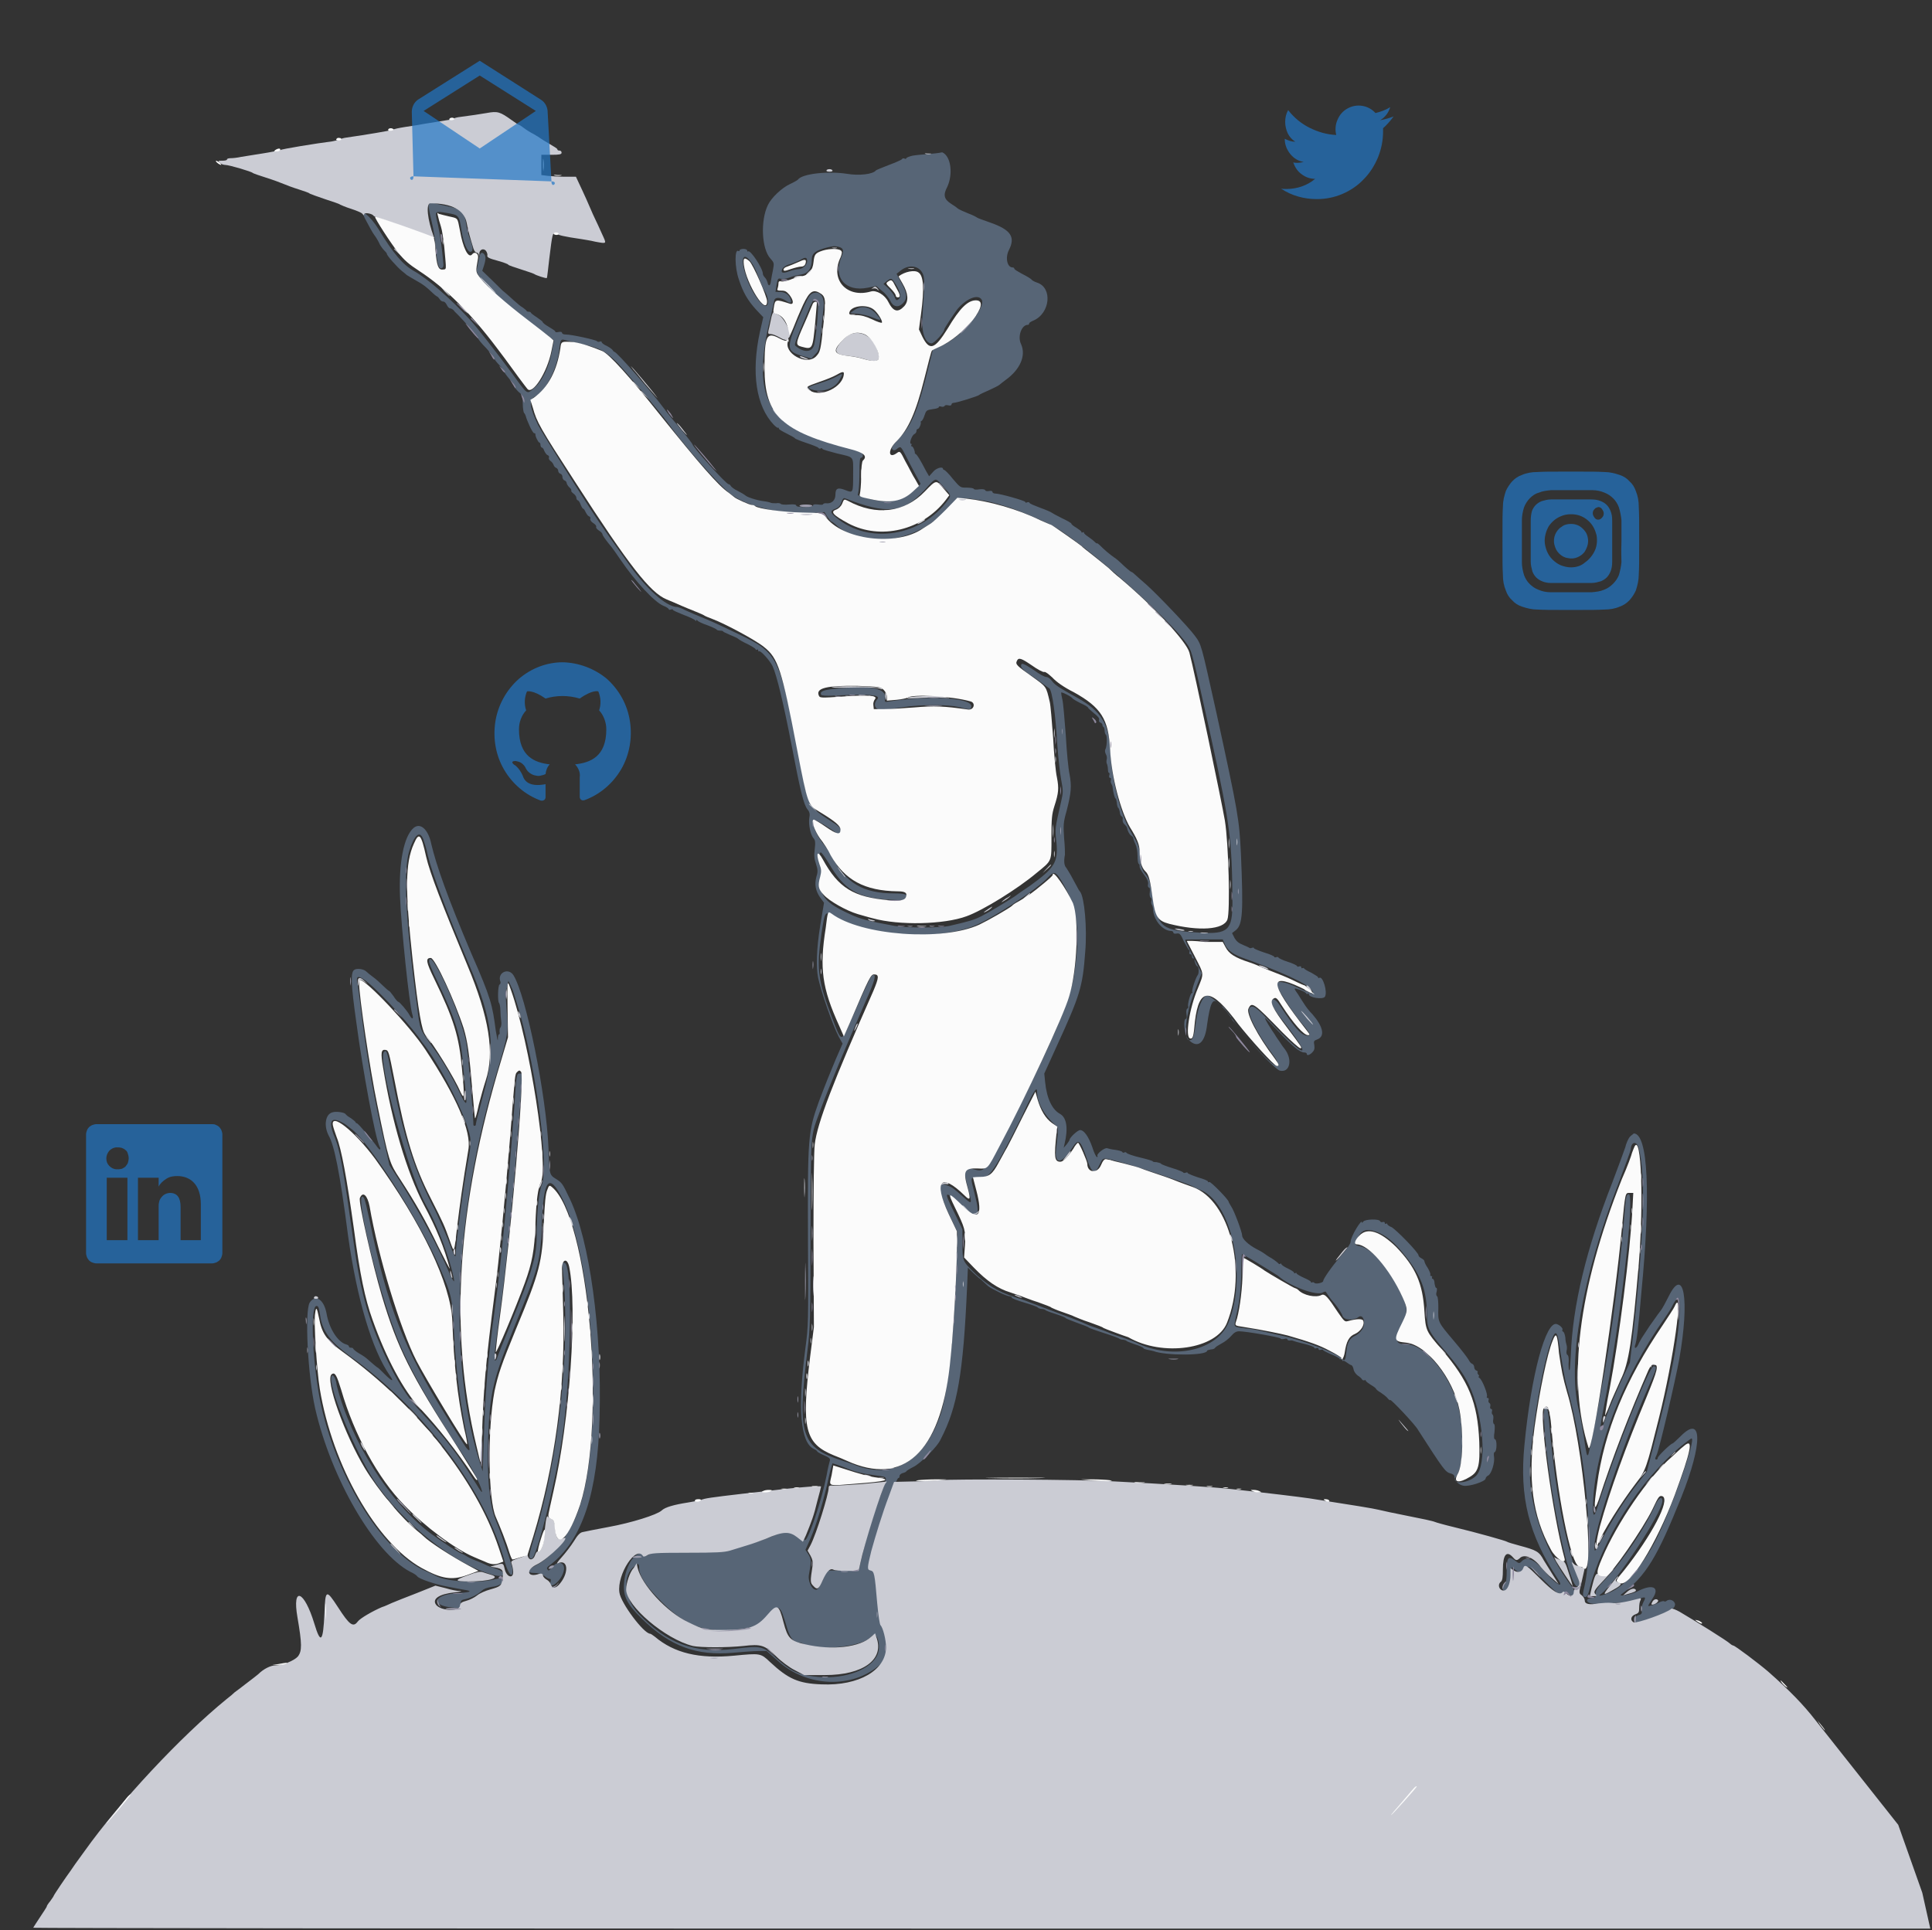 <?xml version="1.0" encoding="utf-8"?>
<!-- Generator: Adobe Illustrator 26.0.3, SVG Export Plug-In . SVG Version: 6.00 Build 0)  -->
<svg version="1.1" id="Layer_1" xmlns="http://www.w3.org/2000/svg" xmlns:xlink="http://www.w3.org/1999/xlink" x="0px" y="0px"
	 viewBox="0 0 457.9 457.6" style="enable-background:new 0 0 457.9 457.6;" xml:space="preserve">
<rect x="0" y="0" width="457.9" height="457.6" fill="#333333" stroke="none"/>
<style type="text/css">
	.st0{fill-rule:evenodd;clip-rule:evenodd;fill:#576576;}
	.st1{fill-rule:evenodd;clip-rule:evenodd;fill:#CBCCD4;}
	.st2{fill-rule:evenodd;clip-rule:evenodd;fill:#FBFBFB;}
	.st3{fill-rule:evenodd;clip-rule:evenodd;fill:#8E889E;}
	.st4{fill-rule:evenodd;clip-rule:evenodd;fill:#9C9BAC;}
	.st5{fill:none;}
	.st6{fill:#2177C6;fill-opacity:0.7;}
	.st7{clip-path:url(#SVGID_00000034090748492939143970000006884357159517089198_);}
	.st8{fill:#2177C6;fill-opacity:0;}
</style>
<g id="svgg">
	<path id="path0" class="st0" d="M216.3,36.9c-0.9,0.2-1.5,0.5-1.5,0.6c0,0.2-0.2,0.2-0.4,0.1c-0.2-0.1-0.5-0.1-0.6,0.1
		c-0.1,0.2-1.5,0.8-3.1,1.4c-1.6,0.6-3,1.2-3.1,1.3c-0.7,0.9-3.9,1.3-6.9,0.8c-4.5-0.7-10.7,0-11.6,1.4c-0.1,0.1-0.9,0.6-1.8,1
		c-2,0.9-4.5,3.3-5.3,5c-1.8,3.7-1.5,10.4,0.6,12.7c0.9,1,0.9,1.1,0.6,2.7c-0.2,0.9-0.4,2.1-0.5,2.7c-0.1,1.1-0.6,1.3-0.8,0.2
		c-0.1-0.3-0.3-0.8-0.6-1.1s-0.5-0.7-0.5-0.9c0-1.3-3-5.8-3.5-5.3c-0.1,0.1-0.2,0-0.2-0.2c0-0.2-0.4-0.4-0.9-0.4
		c-0.5,0-0.9,0.2-0.9,0.3c0,0.2-0.1,0.3-0.3,0.2c-0.9-0.6-0.9,3.8,0.1,6.7c1,3.1,2.1,5,4.1,7.2l1.7,1.8l-0.8,3.5
		c-2.1,9.7-0.9,17.6,3.3,22c0.5,0.5,0.9,0.8,1,0.7c0.1-0.1,0.2,0,0.2,0.2c0,0.2,0.9,0.7,1.9,1.2s1.9,1,1.9,1.1s1.2,0.6,2.7,1.1
		c1.5,0.5,2.8,1,2.9,1.2s0.4,0.2,0.5,0.1c0.2-0.1,0.4-0.1,0.4,0.1c0.1,0.2,1.6,0.6,3.5,1.1c4.2,1,3.8,0.5,3.8,5c0,4.4,0,4.4-1.8,3.7
		c-1.8-0.7-2.4-0.5-2.4,1.1c0,1.3-0.9,2.2-2.3,2c-0.3,0-0.6,0.1-0.6,0.2c0,0.2-0.6,0.2-1.2,0.1c-0.9-0.1-1.2,0-1.2,0.2
		c0,0.2-0.8,0.4-2,0.4c-1.3,0-2-0.1-2-0.4c0-0.2-0.6-0.3-1.7-0.2c-0.9,0.1-1.8,0-1.9-0.1c-0.1-0.2-0.7-0.3-1.1-0.2
		c-0.6,0-1.1,0-1.3-0.1c-0.2-0.1-0.9-0.3-1.8-0.4c-1.6-0.2-4-1-4.3-1.4c-0.1-0.1-0.9-0.6-1.7-1c-0.9-0.4-1.6-1-1.7-1.2
		c-0.1-0.2-0.3-0.4-0.5-0.4c-0.6,0-8.6-8.9-8.6-9.5c0-0.1-1.2-1.7-2.7-3.5c-1.5-1.8-3.3-3.9-3.9-4.8c-2.7-3.7-11.3-13.6-11.9-13.6
		c-0.1,0-0.3-0.2-0.4-0.4c-0.1-0.2-0.8-0.7-1.4-1c-0.7-0.3-1.2-0.7-1.2-0.9s-0.2-0.2-0.5-0.1s-0.5,0-0.6-0.1c-0.1-0.3-6-1.6-7.4-1.6
		c-0.6,0-0.9-0.2-0.9-0.4c0-0.2-0.3-0.3-0.8-0.2c-0.4,0.1-0.8,0.1-0.8-0.1c0-0.2-0.7-0.6-1.5-1.1c-0.9-0.5-1.5-1-1.5-1.2
		c0-0.1-0.7-0.6-1.4-1.1c-0.8-0.5-1.4-1-1.4-1.1s-0.2-0.2-0.5-0.2c-0.3,0-0.5-0.1-0.5-0.2s-0.5-0.5-0.9-0.8c-0.6-0.3-1.3-1-1.8-1.4
		c-1.3-1.2-2.6-2.3-2.6-2.3c-0.1,0-1.2-1.1-2.6-2.5l-2.6-2.5l0.4-1.2c0.5-1.6,0.5-2.4-0.1-2.9c-0.6-0.5-0.9,0.1-1.2,1.7
		c-0.1,0.7-0.3,1.6-0.4,2.1c-0.3,1.3,3,4.9,8.7,9.5c3.1,2.5,3.9,3.1,5.6,4.3c1,0.7,2,1.5,2.2,1.6c0.2,0.1,0.7,0.5,1,0.8l0.8,0.6
		l-0.5,2.7c-0.7,3.6-2.3,7-4.2,8.6c-1.8,1.5-1.4,1.8-5.1-3.3c-3.7-5-8.5-11.2-10.2-13c-4.4-4.8-9.9-9.6-13.1-11.4
		c-2.7-1.5-5-4.2-8.5-10c-2-3.2-4.6-5.2-3.2-2.5c0.8,1.5,1.8,3.4,2.2,3.9c0.4,0.5,1,1.5,1.4,2.4c0.2,0.3,0.6,0.9,0.9,1.2
		s0.7,0.7,0.7,0.9c0,0.4,2.4,3.1,3.5,4c0.5,0.4,1,0.8,1.2,1c0.2,0.1,1.1,0.7,2.2,1.3c1.8,1,2.3,1.4,4.1,3.1c0.4,0.4,0.9,0.7,0.9,0.7
		c0.1,0,0.4,0.3,0.6,0.6c0.2,0.4,0.6,0.6,0.9,0.6c0.3,0,0.6,0.4,0.8,0.8c0.2,0.4,0.5,0.8,0.8,0.8c0.2,0,0.8,0.3,1,0.7
		c0.4,0.4,0.9,0.9,1,1c1.3,1.3,4.6,5.1,4.6,5.4c0,0.2,0.9,1.3,1.9,2.3c1,1.1,1.9,2.2,1.9,2.4c0,0.2,0.6,1,1.2,1.6
		c0.7,0.7,1.2,1.4,1.2,1.6c0,0.2,0.6,1,1.2,1.7c0.7,0.7,1.2,1.5,1.2,1.8c0,0.2,0.5,0.8,1,1.3c0.9,0.7,1,1,1,2.8
		c0,1.1,0.2,2.1,0.3,2.2c0.2,0.1,0.3,0.5,0.4,0.7c0.2,0.9,1.6,4.1,2,4.1c0.2,0,0.3,0.1,0.3,0.2c-0.1,0.5,0.7,2,0.9,2
		c0.2,0,0.3,0.3,0.3,0.6c0,0.3,0.2,0.6,0.3,0.6c0.2,0,0.5,0.4,0.6,0.8c0.2,0.4,0.5,0.9,0.8,1c0.3,0.1,0.4,0.4,0.3,0.6
		c-0.1,0.2,0.1,0.6,0.4,0.8c0.3,0.2,0.6,0.6,0.7,0.9c0.1,0.3,0.3,0.6,0.6,0.7c0.3,0.1,0.5,0.5,0.5,0.7c0,0.3,0.2,0.6,0.5,0.7
		c0.3,0.1,0.5,0.4,0.5,0.8c0,0.3,0.2,0.7,0.5,0.8c0.3,0.1,0.5,0.4,0.5,0.6s0.3,0.7,0.6,1c0.4,0.3,0.6,0.7,0.5,0.8
		c-0.1,0.1,0.1,0.4,0.5,0.7c0.4,0.3,0.7,0.7,0.7,1c0,0.3,0.2,0.6,0.3,0.6c0.2,0,0.5,0.4,0.7,1c0.2,0.5,0.5,1,0.6,1
		c0.2,0,0.4,0.4,0.6,0.8c0.2,0.4,0.5,0.9,0.8,1s0.4,0.4,0.3,0.6c-0.1,0.2,0.2,0.7,0.7,1s0.8,0.7,0.7,0.9c-0.1,0.2,0.2,0.6,0.7,0.9
		c0.5,0.3,0.8,0.7,0.8,0.9s0.7,1.2,1.5,2.2c0.9,1,2,2.7,2.7,3.7c3.6,5.3,8.1,10.1,10.2,11c0.8,0.3,1.3,0.7,1.3,0.8
		c0,0.2,0.2,0.2,0.5,0.1c0.3-0.1,0.5-0.1,0.5,0.1c0,0.1,1.1,0.6,2.6,1.2c1.4,0.5,2.6,1.1,2.7,1.3c0.1,0.2,0.2,0.2,0.2,0
		c0-0.2,0.1-0.2,0.3,0c0.1,0.2,1.1,0.7,2.3,1.1c1.1,0.4,2.1,0.9,2.2,1c0.1,0.2,0.5,0.3,0.9,0.3c0.4,0,0.7,0.1,0.7,0.2
		s0.7,0.4,1.6,0.8s1.7,0.7,1.9,0.9c0.2,0.2,1.2,0.8,2.3,1.3c1,0.5,1.9,1.1,1.9,1.2c0,0.2,0.1,0.2,0.3,0.1c0.2-0.1,0.3,0,0.3,0.2
		s0.1,0.3,0.2,0.2c0.3-0.3,2.5,2.1,3.2,3.5c1,2.2,2.6,8.8,4.6,19.2c2,10.5,2.8,13.7,3.7,14.8c0.5,0.6,0.6,1.1,0.4,2.1
		c-0.2,1.5,0.3,3.9,1,4.7c0.4,0.4,0.5,1,0.3,2.6c-0.2,1.5-0.1,2.4,0.3,3.5c0.4,1.3,0.5,1.8,0.1,3c-0.5,1.9-0.2,3.4,0.9,5l0.9,1.2
		l-0.9,5.4c-0.9,5.6-1,9.9-0.5,12.4c0.8,3.6,3.4,11.1,4.9,14l0.9,1.6l-1.7,3.9c-1.5,3.6-2.2,5.3-3.9,9.8c-2.6,7.2-2.7,8.5-2.6,33
		c0.1,19.3,0.1,20.2-0.6,25.4c-1.9,14.5-1.2,22.5,2,24c0.5,0.2,0.8,0.5,0.8,0.6s0.7,0.5,1.6,0.9c1.2,0.5,1.5,0.8,1.4,1.2
		c-0.1,0.3-0.5,1.9-0.8,3.6c-1.1,5.7-4.3,15.3-5.1,15.3c-0.1,0-0.7-0.5-1.3-1.1c-1.5-1.4-2.3-1.6-3.7-1c-8.3,3.7-13.3,4.7-23,4.5
		l-7.6-0.1l-0.9,0.8c-0.9,0.6-1,0.7-1.4,0.4c-1.9-1.6-4.7,2.2-5,6.8c-0.2,3.1,0.7,4.9,4.2,8.3c6.7,6.6,13,8.9,21.7,8.1
		c2.3-0.2,4.9-0.4,6-0.4h1.9l2.5,2.2c7,6.5,18,6.8,24.5,0.9c2.4-2.1,2.7-8.2,0.6-10c-0.2-0.2-0.5-2.5-0.8-5.6
		c-0.5-6.4-0.7-7.2-1.5-7.3c-0.9-0.1-0.9-0.7,0.1-4.5c1.4-5.4,5.3-16.7,5.8-16.7c0.2,0,0.3-0.2,0.3-0.5s0.4-0.6,0.8-0.7
		c0.4-0.1,0.8-0.3,0.8-0.4c0-0.1,0.8-0.6,1.6-1c1.7-0.8,5.8-4.8,6.6-6.7c3.9-7.5,5.3-15.5,6.2-35.9l0.2-4.7l1.3,1.3
		c0.8,0.7,1.4,1.3,1.5,1.3s0.4,0.3,0.7,0.6c0.3,0.3,0.9,0.8,1.3,1.2c0.9,0.7,4.4,2.4,5.1,2.4c0.3,0,0.5,0.1,0.5,0.3
		c0,0.2,1.3,0.7,3,1.2c1.7,0.5,3.1,1,3.2,1.2c0.1,0.1,0.5,0.3,0.9,0.3c0.4,0,0.9,0.2,0.9,0.3c0.1,0.1,1.1,0.5,2.4,0.9
		c1.2,0.4,2.3,0.8,2.4,1c0.1,0.1,1.3,0.6,2.7,1.1s2.7,1,2.7,1.1c0.1,0.1,1.7,0.7,3.6,1.3c1.9,0.6,3.5,1.2,3.6,1.3
		c0.1,0.1,0.5,0.3,0.9,0.3c0.4,0,0.9,0.2,0.9,0.3c0.1,0.1,0.9,0.4,2,0.8c1,0.3,1.9,0.7,2,0.9c0.1,0.2,0.6,0.3,1,0.4
		c0.5,0.1,1.1,0.2,1.4,0.3c2.8,1.1,12.7,1.1,12.7-0.1c0-0.1,0.4-0.2,0.9-0.3c0.5,0,0.9-0.2,1-0.4s0.8-0.6,1.5-1
		c0.8-0.4,1.8-1.2,2.3-1.8c0.7-0.8,1.2-1.1,1.9-1.1c1.6,0,9.6,1.4,9.8,1.7c0.1,0.2,0.5,0.2,0.9,0.1c0.4-0.1,0.7-0.1,0.7,0.1
		c0,0.2,0.3,0.3,0.6,0.3c0.3-0.1,0.7,0,0.9,0.1c0.2,0.1,1.3,0.4,2.6,0.7c1.2,0.3,2.3,0.7,2.3,0.9c0,0.2,0.2,0.2,0.5,0.1
		c0.3-0.1,0.5,0,0.5,0.2c0,0.2,0.2,0.3,0.5,0.2c0.3-0.1,0.6-0.1,0.6,0.1c0.1,0.1,1,0.6,2,1c1,0.4,1.9,0.9,1.9,1
		c0,0.2,0.1,0.2,0.3,0.1c0.2-0.1,0.3,0,0.3,0.2c0,0.2,0.1,0.3,0.2,0.2c0.1-0.1,0.5,0.1,0.9,0.4c0.4,0.3,0.9,0.6,1,0.6
		c0.2,0,0.5,0.4,0.6,1s0.6,1.2,1,1.5c0.5,0.3,0.9,0.7,1,0.9c0.1,0.2,0.4,0.3,0.6,0.2c0.2-0.1,0.3,0,0.3,0.1c0,0.2,0.6,0.6,1.2,1
		c0.7,0.4,1.2,0.8,1.2,0.9s0.5,0.6,1.1,0.9c0.6,0.4,1.4,1,1.7,1.4c0.3,0.4,0.6,0.5,0.6,0.4c0-0.4,5.9,5.8,6.6,7.1
		c6.1,9.5,6.5,10,7.7,10.3c0.5,0.1,0.9,0.4,0.9,0.7c0,1,1,2,2.1,2.2c1.3,0.3,5.3-1,5.3-1.7c0-0.2,0.3-0.6,0.6-0.7
		c0.8-0.4,1.6-3.1,1.4-4.4c-0.1-0.6-0.1-1.1,0.2-1.2c0.5-0.3,0.5-3,0-3c-0.2,0-0.3-0.6-0.1-1.7c0.1-1.1,0.1-1.8-0.1-1.9
		s-0.3-0.6-0.2-1.1c0.1-0.5,0-1-0.1-1.1c-0.2-0.1-0.3-0.5-0.2-0.8c0.1-0.4,0-0.6-0.2-0.6s-0.3-0.3-0.2-0.6c0.1-0.3,0-0.7-0.2-0.8
		c-0.2-0.1-0.3-0.4-0.2-0.7c0.1-0.3,0-0.5-0.2-0.5c-0.2,0-0.3-0.1-0.2-0.3c0.3-0.4-1-3.8-1.7-4.4c-0.3-0.2-0.4-0.4-0.2-0.4
		c0.1,0,0.1-0.2-0.1-0.4c-0.2-0.2-0.3-0.5-0.2-0.6c0.1-0.1,0-0.3-0.3-0.4c-0.3-0.1-0.5-0.5-0.5-0.8c0-0.3-0.2-0.7-0.5-0.8
		c-0.3-0.1-0.6-0.5-0.8-0.9c-0.2-0.4-1.7-2.4-3.5-4.5c-3.8-4.5-3.8-4.4-3.7-7.8c0-1.5-0.1-2.7-0.3-2.8c-0.2-0.1-0.3-0.6-0.1-1.1
		c0.1-0.5,0.1-0.9-0.1-0.9c-0.2,0-0.3-0.5-0.4-1c0-0.6-0.2-1.1-0.4-1.1c-0.2-0.1-0.3-0.2-0.2-0.4c0.1-0.2,0-0.3-0.2-0.3
		c-0.2,0-0.3-0.2-0.2-0.3c0.1-0.2-0.2-0.9-0.6-1.6c-0.5-0.7-0.8-1.4-0.8-1.6c0-0.2-0.3-0.5-0.7-0.7c-0.4-0.2-0.7-0.5-0.7-0.7
		c0-0.7-5.3-6.1-6.4-6.7c-0.6-0.2-1-0.6-1-0.7c0-0.2-0.1-0.2-0.3-0.1c-0.2,0.1-0.3,0-0.3-0.2c0-0.2-0.2-0.3-0.5-0.2
		c-0.3,0.1-0.5,0-0.6-0.2c-0.2-0.6-3.6-0.5-4,0.1c-0.2,0.3-0.3,0.4-0.3,0.2c0-1.1-2.7,3.4-2.7,4.6c0,0.4-0.9,1.8-2.1,3.1
		c-2.5,2.9-4.4,5.7-4.4,6.2c0,0.4-1.8,0.8-2.1,0.4c-0.1-0.1-0.3-0.2-0.5-0.1c-0.2,0.1-0.3,0.1-0.3-0.1s-0.8-0.6-1.7-1
		c-0.9-0.4-1.7-0.9-1.7-1c0-0.2-0.1-0.2-0.3-0.1c-0.2,0.1-0.3,0.1-0.3-0.1c0-0.2-0.7-0.6-1.5-1c-0.9-0.4-1.5-0.9-1.5-1
		c0-0.2-0.1-0.2-0.3-0.1s-0.3,0.1-0.4-0.1c-0.1-0.1-0.8-0.7-1.6-1.2c-0.9-0.5-1.6-1-1.7-1.1c-0.1-0.1-0.9-0.6-1.9-1.1
		c-1.9-1-3.4-2.4-3.4-3.2s-1.9-5.9-2.6-6.9c-0.3-0.5-0.6-1-0.6-1.1c0-0.5-4.3-4.9-4.6-4.7c-0.2,0.1-0.3,0.1-0.3-0.1
		c0-0.2-1-0.6-2.4-1c-1.2-0.4-2.4-0.9-2.4-1c0-0.2-0.2-0.2-0.5-0.1s-0.5,0.1-0.6-0.1c-0.1-0.1-1.2-0.6-2.6-1c-1.3-0.4-2.6-0.9-2.6-1
		c-0.1-0.2-0.7-0.3-1.1-0.4c-0.6,0-0.9-0.1-0.9-0.2s-1.3-0.5-3-0.9s-3.1-0.9-3.2-1.1s-0.4-0.2-0.5-0.1c-0.2,0.1-0.4,0.1-0.5-0.1
		c-0.1-0.2-0.9-0.4-1.6-0.5c-0.9-0.1-1.7-0.3-2-0.4c-0.6-0.2-2.6,1.4-2.3,1.8c0.1,0.2,0,0.3-0.1,0.3c-0.2,0-0.7-1-1.1-2.3
		c-0.9-2.6-2-4.1-2.9-4.1c-0.6,0-2.5,1.8-2.5,2.3c0,0.1-0.3,0.6-0.7,1.1l-0.7,0.8l0.2-0.9c0.9-3.7,0.5-6.2-1-7.1
		c-1.9-1-3.2-3.6-3.6-7.6l-0.2-2l3-6.6c5.5-12,6.1-14,6.7-22.2c0.5-5.8-0.2-13-1.2-14.3c-0.2-0.2-0.6-0.9-0.9-1.5
		c-0.4-0.7-0.9-1.7-1.3-2.4c-0.4-0.7-0.9-1.5-1.1-1.8c-0.5-0.5-0.6-1.6-0.3-3.1c0-0.3,0-2-0.2-3.9c-0.2-3.1-0.2-3.7,0.6-6.5
		c1.1-4.3,1.2-5.8,0.7-8.6c-0.3-1.3-0.7-5.5-0.9-9.3c-0.3-3.8-0.6-7.6-0.8-8.4c-0.2-0.8-0.3-1.5-0.3-1.7c0-0.3,2.6,1,2.7,1.4
		c0.1,0.1,0.9,0.6,1.9,1.1c0.9,0.4,1.8,0.9,1.8,1.1c0,0.1,0.7,0.7,1.4,1.3c0.9,0.7,1.3,1.2,1.2,1.5c-0.1,0.3,0,0.6,0.3,0.7
		c0.3,0.1,0.5,0.4,0.5,0.6c0,0.2,0.1,0.4,0.2,0.4s0.3,0.4,0.3,0.9s0.2,0.9,0.3,1c0.3,0.1,0.3,2.6-0.1,3.4c-0.2,0.3-0.1,0.8,0.1,1.2
		c0.2,0.3,0.3,0.9,0.2,1.2c-0.1,0.4-0.1,0.9,0.1,1.2c0.1,0.3,0.2,0.9,0.2,1.3c0,0.4,0.1,0.7,0.2,0.7c0.2,0,0.2,0.3,0.1,0.6
		c-0.1,0.4,0,0.6,0.2,0.6s0.3,0.2,0.2,0.5c-0.1,0.3-0.1,0.6,0.1,0.9c0.1,0.2,0.3,0.6,0.3,0.9c0.1,1,0.5,2.6,0.7,2.6
		c0.1,0,0.2,0.4,0.3,1c0,0.5,0.2,1.1,0.3,1.2c0.2,0.1,0.3,0.6,0.4,1c0,0.4,0.2,0.9,0.4,1c0.2,0.1,0.3,0.3,0.3,0.4
		c-0.1,0.7,0,1.2,0.5,1.6c0.3,0.3,0.5,0.6,0.5,0.7c0.1,0.7,0.6,1.7,1,1.9c0.3,0.2,0.5,0.4,0.5,0.6c0,0.2,0.2,0.8,0.5,1.4
		c0.3,0.6,0.5,1.8,0.5,2.8c0,1,0.1,1.8,0.3,1.9c0.2,0.1,0.2,0.4,0.2,0.6c-0.1,0.2,0.4,1.1,1,1.9c0.8,1,1.1,1.8,1,2.3
		c-0.1,0.4,0,0.8,0.2,0.8s0.3,0.4,0.2,1.1c-0.1,0.6,0,1.2,0.2,1.3c0.2,0.1,0.3,0.4,0.2,0.7c-0.1,0.3-0.1,0.7,0.1,1s0.3,0.9,0.3,1.4
		c0.3,2.5,2.4,4.8,4.3,4.8c0.3,0,0.5,0.2,0.5,0.4s0.3,0.3,0.8,0.2c0.7-0.1,0.9,0.1,1.7,1.9c0.6,1.1,1.1,2,1.2,2
		c0.2,0,0.2,0.2,0.1,0.5c-0.1,0.3,0,0.5,0.2,0.5s0.4,0.2,0.4,0.5c0,0.3,0.1,0.5,0.3,0.5c0.2,0,0.3,0.1,0.3,0.2
		c-0.1,0.4,0.4,1.7,0.7,1.7c0.3,0,0.4,1.6,0.1,2c-0.5,0.6-1.6,3.9-1.3,4.1c0.1,0.1,0,0.2-0.1,0.2c-0.4,0-1.1,2.8-0.9,3.2
		c0.1,0.2,0,0.4-0.2,0.5c-0.2,0.1-0.3,0.6-0.2,1.3s0.1,1.1-0.1,1.1c-0.8,0-0.4,4.1,0.6,5c2.2,2.2,3.9,0.8,4.4-3.7
		c0.7-4.9,1.3-6.4,2.6-5c0.5,0.4,0.9,0.8,1,0.8c0.2,0,0.6,0.5,1,1.1c0.5,0.6,0.9,1.1,0.9,1.1c0.1,0,0.2,0.2,0.2,0.4
		c0,0.2,0.2,0.6,0.5,0.9c0.3,0.2,1.5,1.7,2.8,3.3c3.3,4.1,7.3,8.1,8.2,8.4c2.4,0.6,3.1-2.6,1.2-5.1c-0.5-0.6-1-1.4-1.2-1.7
		c-0.2-0.3-0.8-1.1-1.2-1.8c-0.9-1.3-2.3-3.5-2.3-3.9c0-0.1,1.4,1.3,3.2,3.2c3.4,3.6,5.1,5,6.1,5c0.3,0,0.6,0.1,0.6,0.3
		c0,0.5,0.6,0.4,1.3-0.3c0.5-0.5,0.6-0.9,0.5-1.7c-0.2-1-0.1-1.1,0.7-1.4c1.9-0.7,1.4-3-1.1-5.9c-0.9-0.9-1.7-2-2-2.5
		c-0.3-0.4-0.9-1.4-1.4-2.2c-1.2-1.7-1.2-1.7,0.5-1.1c0.8,0.3,1.4,0.7,1.4,0.8c0,0.1,0.1,0.2,0.3,0.1c0.2-0.1,0.3-0.1,0.3,0.1
		c0,0.8,3.3,1.3,3.8,0.6c0.7-1.1-0.5-5-1.3-4.5c-0.2,0.1-0.3,0.1-0.3-0.1s-0.8-0.6-1.6-1.1c-0.9-0.4-1.7-0.9-1.7-1
		c-0.1-0.1-0.2-0.2-0.4-0.1c-0.2,0.1-0.3,0-0.3-0.2c0-0.2-0.2-0.3-0.5-0.2c-0.3,0.1-0.5,0.1-0.5-0.1c0-0.1-0.9-0.6-2.2-1
		s-2.2-0.9-2.2-1c0-0.1-0.2-0.2-0.5-0.1c-0.3,0.1-0.5,0.1-0.5-0.1c0-0.1-1-0.6-2.4-1c-1.2-0.4-2.4-0.9-2.4-1c0-0.2-0.2-0.2-0.5-0.1
		c-0.3,0.1-0.5,0.1-0.6,0c-0.1-0.1-0.8-0.4-1.5-0.7c-1-0.4-1.5-0.8-2-1.6l-0.6-1.2l0.9-0.7c1.6-1.3,1.8-4.1,1.2-18.1
		c-0.4-8.2-0.6-9.5-5.8-33.4c-3.7-16.6-3.5-16.1-5.2-18.4c-1.4-1.9-8.6-9.5-11.4-12c-1-0.9-2.2-1.9-2.6-2.3
		c-0.4-0.4-0.8-0.7-0.9-0.7c-0.2,0-1.6-1.2-2.5-2.1c-0.4-0.4-1.1-1-1.7-1.4c-1-0.7-2.1-1.6-3.4-2.9c-0.3-0.3-0.6-0.5-0.6-0.4
		s-0.2,0-0.5-0.3c-0.3-0.3-0.9-0.8-1.5-1.2c-0.6-0.4-1.1-0.8-1.1-1c0-0.2-0.1-0.2-0.3-0.1c-0.2,0.1-0.3,0.1-0.3-0.1s-0.6-0.6-1.2-1
		c-0.7-0.4-1.2-0.8-1.2-1c0-0.1-1-0.7-2.3-1.3c-1.2-0.6-2.3-1.2-2.4-1.3c-0.1-0.1-1.2-0.6-2.6-1.1c-1.3-0.5-2.6-1-2.6-1.2
		c-0.1-0.2-0.4-0.2-0.6-0.1c-0.2,0.1-0.4,0.1-0.4-0.1c0-0.3-6-2-7.1-2c-0.4,0-0.7-0.2-0.7-0.4c0-0.2-0.3-0.3-0.8-0.2
		c-0.4,0.1-0.9,0-0.9-0.2c-0.1-0.2-0.7-0.3-1.4-0.2c-0.7,0.1-1.2,0.1-1.3-0.1c-0.1-0.2-0.9-0.3-1.7-0.3c-1.5,0-1.5,0-3.3-2.1
		c-0.9-1.2-1.9-2.1-2-2.1c-0.1,0-0.3-0.1-0.3-0.2c0-0.7-1.6-0.3-2.4,0.7l-0.9,1l-0.7-1.2c-1.4-2.7-2.1-3.8-2.4-4
		c-0.2-0.1-0.3-0.3-0.3-0.3c0.1-0.4-0.4-1.6-0.7-1.6c-0.2,0-0.2-0.1-0.1-0.3c0.1-0.2,0.1-0.3-0.1-0.3c-0.5,0,0.2-2,0.8-2.3
		c0.3-0.1,0.5-0.5,0.5-0.7c0-0.3,0.1-0.5,0.3-0.5c0.3,0,0.9-1.2,0.7-1.7c0-0.1,0.1-0.2,0.2-0.2c0.1,0,0.5-0.6,0.7-1.3
		c0.4-1.2,0.5-1.3,1.9-1.5c0.9-0.1,1.5-0.3,1.5-0.5s0.3-0.2,0.6-0.1s0.7,0,0.8-0.2c0.1-0.2,0.5-0.2,0.9-0.1c0.4,0.1,0.7,0,0.7-0.2
		c0-0.2,0.2-0.4,0.5-0.4c0.7,0,5.9-1.6,6.1-1.9c0.1-0.1,1.1-0.6,2.3-1.1c1.1-0.5,2.3-1.1,2.5-1.3s0.9-0.7,1.4-1.1
		c3.5-2.5,4.9-5.8,3.7-8.5c-0.9-1.8,0.1-4.6,1.6-4.6c0.2,0,0.3-0.1,0.3-0.3s0.5-0.5,1-0.7c4-1.7,4.6-7.8,0.9-9
		c-0.6-0.2-1.2-0.5-1.4-0.8c-0.2-0.2-1.2-0.8-2.2-1.3c-0.9-0.5-1.8-1-1.8-1.2c0-0.2-0.2-0.3-0.4-0.3c-1.3,0-1.8-2.3-0.9-4.1
		c1.6-3.1,0.5-4.8-4.3-6.5c-1.7-0.6-3.1-1.1-3.2-1.2c-0.1-0.1-1-0.6-2.1-1c-1-0.4-2.1-0.9-2.4-1.1c-0.2-0.2-0.9-0.7-1.7-1.2
		c-1.7-1.1-1.9-2.1-0.9-4c1.4-3,0.9-7.3-1.2-8.2C221.6,36.5,218,36.6,216.3,36.9 M101.6,48.5c-0.1,0.3,0.2,2.1,0.7,4
		c0.5,2,0.9,4.8,1,6.4c0.3,3.5,0.7,4.9,1.3,4.7c0.4-0.1,0.5-0.4,0.5-0.9c-0.3-3.7-0.8-7.1-1.3-9.4c-0.8-3.4-0.9-3.3,2.2-2.8
		c2.8,0.5,2.8,0.5,3.4,4.2c0.4,2.8,1.4,5.1,2.1,5c0.7-0.1,0.7-0.8-0.2-3.3c-0.4-1-0.8-2.8-0.9-3.8c-0.5-2.5-0.9-3-4.3-3.7
		c-1.5-0.3-3.1-0.7-3.5-0.8C102.1,48,101.8,48.2,101.6,48.5 M198.7,58.5c1.2,0.3,1.4,0.8,0.7,2.5c-2,4.8,1,8.3,6.3,7.2l2-0.4
		l1.4,1.2c0.8,0.6,1.6,1.7,1.9,2.3c0.7,1.5,1.9,1.7,3,0.6c1.1-1.1,1-2.4-0.4-4.9l-1.1-2.1l0.9-0.7c1.8-1.5,4.1-1.3,5.1,0.3
		c0.7,1.1,0.7,2,0.1,10.9c-0.2,3.5,0.7,6,2.2,6c0.6,0,3-2.6,3-3.3c0-0.3,2.3-3.7,3.1-4.8c2.2-2.6,5-3.7,5.8-2.2
		c0.9,1.9-4.6,8.5-9,10.6l-2.6,1.2l-0.7,2.8c-2.8,11.6-4.3,15.1-7.2,18.1c-1.7,1.8-2.2,2.5-1.5,2.9c0.2,0.1,0.6,0,0.9-0.3
		c0.9-0.7,0.9-0.6,2.1,1.7c0.6,1.2,1.6,3.1,2.3,4.4l1.2,2.2l-0.9,0.9c-3,3.2-6.9,4-11.7,2.5l-2.3-0.7l0.2-1.2
		c0.1-0.6,0.2-2.6,0.2-4.4c0-2.5,0.1-3.3,0.4-3.3c0.6,0,0.5-1.2-0.1-1.4c-0.3-0.1-1.5-0.4-2.7-0.8c-1.2-0.4-3.2-1-4.4-1.3
		c-14.9-4.3-18.5-11.1-14.7-28c0.7-2.8,1.2-5.4,1.3-5.8c0.2-0.8,1.4-0.8,2.8,0.1c1,0.7,1.4,0.6,1.1-0.3c-0.3-1.1-1.3-1.8-2.6-1.8h-1
		l0.2-1.4c0.3-1.8,0.4-1.9,1.1-1.7c0.4,0.1,1.2,0,2-0.3c0.7-0.3,2-0.6,2.7-0.7c1.8-0.3,2.6-1.5,2.6-3.6c0-1.5,1-2.2,3.9-2.9
		C197.7,58.3,197.7,58.3,198.7,58.5 M178,62.1c0.5,0.6,1.3,2.2,1.7,3.4c0.5,1.2,1.1,2.9,1.6,3.6c0.9,1.5,0.9,3.2,0.3,3.4
		c-0.9,0.4-3.6-3.3-4.7-6.8C175.4,61.5,176,59.4,178,62.1 M191.3,61.9c0,0.9-1.1,1.9-2,1.9c-0.4,0-1.4,0.2-2.2,0.5
		c-1.6,0.6-2.1,0.4-1.7-0.5c0.2-0.4,0.8-0.9,1.9-1.2c0.9-0.3,2.1-0.8,2.6-1.1C190.9,60.9,191.3,61,191.3,61.9 M211.9,66.8
		c1.1,1.5,1.8,3.3,1.3,3.9c-0.6,0.7-0.9,0.6-1.2-0.4c-0.2-0.5-0.9-1.4-1.5-2l-1.1-1l0.7-0.6C211.1,65.9,211.3,65.9,211.9,66.8
		 M192.7,69.5c-0.9,0.4-1.1,0.7-3.5,6.2c-2.9,6.9-2.8,7.6,1,8.7l2.1,0.6l0.9-1c1-1,0.9-0.4,2-11.2C195.5,70.4,194.3,68.9,192.7,69.5
		 M193.8,71.2c0.3,0.4-0.2,7.7-0.8,10.4c-0.4,1.9-2.3,2.1-4.2,0.6c-0.7-0.6-0.9,0.2,3.3-9.8C192.9,70.8,193.2,70.5,193.8,71.2
		 M202.5,73.5l-1,0.7l1.9,0.2c1,0.1,2.6,0.5,3.5,0.9c2,0.8,2.2,0.7,1-0.6C206.3,72.7,204.3,72.3,202.5,73.5 M134.6,80.8
		c0.7,0.2,2.2,0.5,3.4,0.8c4.2,0.9,5.5,1.6,8.3,4.4c2.3,2.4,10.2,11.8,11.8,14c3.4,4.8,11.6,14.3,14.8,16.9
		c3.6,3.1,12.9,5.3,19.9,4.7l2.6-0.2l0.7,1.1c0.4,0.6,0.8,1.1,0.9,1.1c0.1,0,0.5,0.3,0.9,0.6c6.3,6.1,18.8,4.6,26.3-3.1
		c3.2-3.3,3-3.3,7.7-2.6c2.3,0.3,3.4,0.6,6.7,1.6c2.2,0.6,9.2,3.6,11,4.6c7.8,4.4,28.4,22.7,32,28.4c0.9,1.5,1,1.6,5.6,22.5
		c4.4,20.2,4.8,23.7,4.9,38.3c0,6.6-1,7.6-7.7,7.2c-9.1-0.5-9.9-1.2-11.2-8.5c-0.6-3.6-0.9-4.4-1.5-5.1c-1-1.1-1.4-2.3-1.4-4.1
		c0-2-0.5-3.2-2.1-5.9c-2.6-4.2-4.7-12.6-5-19.1c-0.3-6.8-2.2-9.8-7.9-13c-4.3-2.4-5.3-3-6-4c-0.4-0.5-0.9-0.9-1.3-0.9
		s-1.7-0.7-2.9-1.6c-2.6-1.7-3.1-1.9-3.1-1c0,0.4,0.6,1,1.6,1.7c0.9,0.6,2.4,1.6,3.3,2.3s1.7,1.2,1.8,1.3c0.7,0.6,1.5,6.4,1.9,13.5
		c0.2,2.8,0.6,6.5,0.9,8.1c0.5,2.7,0.5,3,0,5.2c-1.5,6.6-1.5,6.4-1.1,9.8c0.4,4.7-0.5,6-6.3,10.2c-1.5,1-3.1,2.1-3.6,2.5
		c-1.8,1.2-6.1,3.8-7.9,4.7c-1.8,0.9-2.8,1.2-7.6,2.3c-2.1,0.5-10.3,0.5-13,0c-6.5-1.2-8-1.6-10.6-2.8c-5.7-2.6-7.3-4.4-6.6-7.9
		c0.4-1.8,0.3-2.2-0.1-3.2c-0.6-1.5-0.7-3.7-0.1-3.5c0.2,0.1,1,1.2,1.8,2.5c3.7,6.4,6.9,8.3,14.7,8.7c2.9,0.2,3.7,0.1,3.9-0.2
		c0.6-0.9-0.3-1.3-3-1.3c-7.4,0-11.5-2.4-14.9-8.8c-0.4-0.7-1.3-2.2-2.1-3.1c-1.8-2.3-2.6-4.7-1.8-5.4c0.2-0.2,4,2.1,5,3
		c0.5,0.5,0.8,0.6,1,0.3c0.6-0.6,0.2-1.5-1.3-2.5c-6.7-4.4-6.1-3.2-8.7-16.8c-4.4-22.8-4.9-23.7-13.8-28c-5.4-2.6-7.4-3.5-9.2-4.2
		c-1-0.4-2.6-1.1-3.7-1.6c-0.9-0.5-1.9-0.8-2-0.8c-2.6,0-7.6-4.5-12-10.9c-1.1-1.6-3.4-4.7-5.1-7.2c-2.8-3.8-14.9-23.1-15.9-25.1
		c-2-4.2-2.2-5.9-0.7-6.7c2.3-1.1,4.7-5.5,5.6-10C132.9,80,132.7,80.3,134.6,80.8 M198.2,89.3c-0.7,0.4-2.4,1.1-3.8,1.5
		c-2.9,0.9-3.2,1.1-2.1,1.5c2.5,0.9,5.7-0.2,6.7-2.3C199.9,88.4,199.8,88.4,198.2,89.3 M223.2,114.9c2.2,2.4,2.3,2.5,1.5,3.6
		c-6.3,8.7-18.8,10.7-26.5,4.2c-1.5-1.2-1.5-1.6-0.2-2.1c0.8-0.3,1.1-0.7,1.4-1.5c0.2-0.6,0.5-1.1,0.8-1c10,3.9,13.8,3.6,18.9-1.9
		C221.9,113.1,221.6,113.2,223.2,114.9 M197.7,163.3c-2.6,0.3-3.4,0.6-3.1,1.4c0.1,0.2,1.2,0.3,3.1,0.2c8.4-0.4,11.2-0.2,10.2,0.9
		c-1.2,1.4-0.3,2.8,1.7,2.5c0.8-0.1,2.8-0.4,4.7-0.7c4.3-0.6,10.2-0.6,12.9,0c2.8,0.7,2.9,0.7,3-0.1c0.3-2.1-10.2-2.7-19.5-1.2
		c-1,0.2-1.1,0.1-0.9-0.7C210.1,163.1,206.5,162.4,197.7,163.3 M98,196.3c-2.3,2-3.5,8.2-3.2,16.2c0.3,7.6,2.2,25.5,2.9,27.9
		c0.4,1.2,0,1.4-0.6,0.3c-0.6-1.1-2.4-3.2-2.7-3.2c-0.1,0-0.7-0.6-1.1-1.3c-0.5-0.7-1-1.3-1.1-1.3s-0.8-0.6-1.4-1.2
		c-0.7-0.7-1.7-1.6-2.4-2.1c-0.7-0.5-1.4-1.1-1.6-1.3c-0.6-0.6-2.2-0.8-2.8-0.4c-0.9,0.5-0.9,3,0.5,12.8c1.4,10.6,4.5,27.5,5.5,29.2
		c0.2,0.3,0.2,0.6,0,0.6c-0.1,0-0.4-0.3-0.6-0.6c-0.8-1.2-4.5-5.6-4.8-5.6c-0.1,0-0.3-0.1-0.3-0.2c0-0.2-0.6-0.6-1.1-1
		c-0.7-0.4-1.2-0.8-1.3-1c-0.3-0.4-2.3-0.7-3.1-0.4c-1.7,0.4-2.1,3.2-0.9,5.5c1.3,2.3,2.6,8.3,4.6,23.8c2.1,15,5.7,27.1,9.9,33.1
		c1.1,1.6,0.5,1.4-1.2-0.3c-0.9-0.9-1.6-1.6-1.7-1.6s-1.3-1-2.3-1.9c-0.3-0.3-1.1-0.9-2-1.4s-1.5-1.1-1.5-1.2c0-0.1-0.2-0.2-0.5-0.2
		c-0.3,0-0.5-0.1-0.5-0.3s-0.3-0.4-0.7-0.5c-2-0.6-4-3.8-4.6-7.3c-0.6-3.3-2.6-4.7-4-2.6c-1.2,2-0.5,17.1,1.3,25.1
		c3.8,16.6,14,34.2,22.5,38.7c0.9,0.4,1.6,0.9,1.7,1.1c0.4,0.6,4.2,1.9,7.5,2.5c1.9,0.4,3.8,0.7,4.3,0.8c1.3,0.3,0.5,0.5-2.6,0.7
		c-5.4,0.4-6.1,2.9-0.9,3.4l2,0.2v-1c0-0.9,0.1-1,1.1-1.2c1.4-0.3,3.1-1.2,3.9-2c0.4-0.4,1.1-0.7,2.3-0.9c1.9-0.2,3.1-1,2.6-1.7
		c-0.3-0.4-0.6-0.4-2.3,0c-3.8,0.9-11.2,0.4-13.5-0.9c-0.4-0.2-1.4-0.7-2.3-1.1c-10-4.3-20.8-21.4-24.8-38.9c-2.1-9.3-2.8-24-1.2-24
		c0.5,0,0.6,0.3,1,3c0.7,3.3,2.4,5.5,6.7,8.7c18,12.9,32.5,32.3,37,49.2c0.8,2.7,1.8,3.8,1.8,1.8c0-1-2.5-8.3-4-11.9
		c-1.5-3.5-2.1-9.9-1.8-19.5c0.4-10.8,1.1-13.9,6.5-27.1c5.5-13.4,5.9-14.8,6.2-23.4c0.4-10.9,1.7-12.6,4.9-6.2
		c7.9,15.7,9.9,59.2,3.4,74.9c-2.3,5.5-6,10.1-9.5,11.9c-2.3,1.2-2.5,1.9-0.5,1.9c0.9,0,1.7,0.2,2.3,0.7c0.5,0.4,1,0.7,1.3,0.7
		s0.3,0.2,0.2,0.6c-0.6,2.2,2.3,0.2,3-2.1c0.8-2.2-1.1-3.2-2.6-1.3c-0.7,0.8-0.9,1-1.1,0.6c-0.3-0.3-0.2-0.6,0.7-1.2
		c7.5-5.8,11.2-17,11.6-34.9c0.6-20.7-2.4-42-7-51.7c-1.8-3.8-1.9-3.9-3.3-4.8c-1.6-1-1.6-1-1.8-7.3c-0.5-12.5-5.3-36.2-8.3-41
		c-1.2-1.9-3.9-0.6-3.1,1.5c0.1,0.3,0,0.6-0.2,0.7c-0.4,0.2-0.5,4.1-0.1,4.4c0.1,0.1,0.3,0.9,0.3,1.7c0,0.8,0.1,2,0.2,2.6
		c0.1,0.6,0,1.3-0.2,1.5s-0.2,0.7-0.2,1c0.1,0.4,0,0.6-0.1,0.6c-0.2,0-0.3,0.5-0.3,1.2s-0.2-0.3-0.5-2.1c-0.8-6.1-1.1-7.6-5.8-18.3
		c-5.6-13.2-8.3-20.9-9.5-26C101.5,196.6,99.6,194.9,98,196.3 M100.3,198.9c0.2,0.6,0.8,2.3,1.1,3.9c1,4.2,4.6,13.7,9.7,25.7
		c5.8,13.5,6.5,20,3.4,31.2c-0.9,3.4-1.7,6.4-1.7,6.7c0,0.3-0.1,0.5-0.3,0.5c-0.2,0-0.3-0.1-0.3-0.3c0-2.1-1.3-17.5-1.7-19.4
		c-1.3-7.1-8.8-23.3-8.8-19.2c0,0.3,0.9,2.5,2,4.7c4.3,9.1,5.6,12.9,6.1,20.4c0.3,3,0.6,6.2,0.7,7.1c0.2,2-0.2,1.7-1.7-1.5
		c-1.5-3.1-3.8-7.1-5.7-9.7c-3.8-5.3-3.5-4.5-4.3-10.8c-2.6-19.2-3.3-31.6-1.8-36.5C98.2,197.9,99.5,196.8,100.3,198.9 M251.5,208.7
		c3.9,6.4,4.7,12.2,3,22.8c-0.9,5.3-4.7,14.7-13.5,32c-7.2,14.3-7.4,14.5-10.2,13.7c-2.3-0.7-2.6,0.2-1.3,4.7
		c0.9,3.5,0.9,3.7-0.8,2.2c-2.4-2.1-2.9-2.6-4-3c-2.6-1.1-2.6,0.6,0.1,6.5l2.1,4.4l-0.1,4.2c-0.3,16-2,33.4-3.8,38.9
		c-3.8,11.4-11.6,15.9-20.9,12c-0.4-0.1-1.4-0.5-2.4-0.8c-9.9-3.2-10.8-6-8.3-26.4c0.6-4.8,0.7-7.2,0.7-27.6
		c0.1-24.8-0.1-22.5,2.4-29.3c2-5.4,6.1-15.2,10.7-25.7c2.2-4.9,2.6-6.5,1.6-6.1c-0.4,0.1-1.5,2.5-5.6,11.8c-1.8,4-1.8,4-3.9-1.5
		c-3.5-9.1-3.8-11.8-2.6-20.2c0.9-5.7,0.7-5.4,3.7-3.7c7.8,4.4,22.3,5.4,31.7,2.2c4-1.3,15.8-9,18.3-11.8
		C249.8,206.5,250.2,206.6,251.5,208.7 M290.2,223.6c0.5,1.4,1.8,2.5,3.9,3.3c9.4,3.4,15.6,6.2,16.7,7.7c1,1.3,0.3,1.2-3.3-0.5
		c-2.9-1.4-5-1.7-5-0.8c0,0.7,3.7,6.5,5.9,9.1c2.3,2.7,2.5,3.3,1.2,3.1c-1.4-0.3-2.8-1.9-6.3-7.2c-0.9-1.4-2-1.9-2-0.9
		c0,0.8,1,2.4,4,6.2c5.9,7.7,3.8,7.1-4.1-1.2c-3.5-3.7-4.3-4.2-5-3.5c-0.9,0.9,1.7,6.1,5.4,11c1,1.3,1.3,2,1.2,2.6
		c-0.2,1.4-6.8-5.4-11.7-12.2c-1.3-1.8-4.3-4.3-5-4.3c-1,0-2.3,2.9-2.7,6.6c-0.4,3.3-0.7,4-1.5,4c-1.4,0-1-5.5,0.8-10.4
		c0.6-1.6,1.3-3.5,1.6-4.2l0.5-1.3l-2-3.9c-1.1-2.1-2-3.9-1.9-4c0.1-0.1,2.1-0.1,4.5-0.1h4.4L290.2,223.6 M86.1,232.1
		c2.5,1.5,10,9.6,12.9,13.5c0.5,0.6,1,1.5,1.4,1.9c3.3,4.2,8.2,13.4,10.1,18.8c1.3,3.9,1.3,4.2,0.4,9.2c-1,5.2-2.9,19.6-2.9,22
		c0,0.9-0.6-0.2-1.8-3.6c-0.8-1.9-2.1-4.9-3-6.8c-5.1-9.7-7.8-18.3-10.5-32.9c-0.9-4.8-1.1-5.5-1.7-4.8c-1.6,1.7,5.8,28.7,9.7,35.8
		c2.6,4.6,5,10.7,6.3,15.5c0.9,3.6,0.9,4-0.4,1.3c-2.7-6.4-7.4-15-11.7-21.8l-2.6-4l-1.4-6.2c-2.3-9.8-3.7-18-4.9-27.1
		c-0.6-4.6-1.1-8.8-1.2-9.4C84.3,231.5,84.7,231.2,86.1,232.1 M123.1,239.8c4.2,14.7,7,37.1,5.3,41.1c-0.7,1.6-1.2,6.9-1.2,11.8
		c0,5-0.9,8.4-6.1,21c-1.7,4.1-3.2,7.9-3.3,8.3c-0.1,0.4-0.4,0.6-0.5,0.5c-0.3-0.3,0-2.9,1.7-15.3c1-7.8,2.4-21.5,3.6-36.6
		c0.5-6.6,1-12.8,1.1-14c0.2-2,0.2-2.1-0.5-2.1c-0.8,0-0.8,0.2-1.3,7.9c-1.3,17.8-3.1,37.1-4.6,47.7c-1.7,12.4-2.3,19.5-2.7,32.8
		l-0.2,5.9l-0.9-2.8c-7.3-23.7-5.8-58.4,4.1-91.3c2.9-9.7,2.9-9.8,2.5-14.9c-0.2-2.5-0.3-4.7-0.2-4.9c0.1-0.3,0.3-0.9,0.4-1.4l0.2-1
		l0.8,1.7C121.6,234.7,122.4,237.5,123.1,239.8 M245.8,258.8c0,2.6,1.7,5.6,4.3,7.9c0.8,0.6,0.8,0.5,0.2,5.8
		c-0.4,3.5,1.2,3.5,3.5,0.1c1.9-2.9,2.1-2.8,4,2.7c1,2.9,1.8,3.1,2.8,0.8c0.8-1.7,0.8-1.7,3.5-1c3.5,0.8,17.9,5.6,18.7,6.2
		c0.2,0.1,0.9,0.5,1.7,0.8c7.3,2.8,11.1,20,6.8,31.1c-2.6,7-13.4,9.4-22.2,5c-0.4-0.2-1.6-0.6-2.7-1c-1.2-0.4-2.7-0.9-3.4-1.2
		c-0.7-0.3-2-0.8-2.9-1.1c-0.9-0.3-2.3-0.8-2.9-1.1s-2.2-0.9-3.4-1.4c-4.3-1.6-8.3-3.1-9.3-3.5c-0.5-0.2-2.3-0.9-4-1.4
		c-4.1-1.3-7-3.2-10-6.2c-2.3-2.3-2.4-2.5-2.4-6.4v-3.5l-1.9-3.9c-2.6-5.2-2.4-5.4,1.2-2.1c4.4,4,5.1,3.5,3.6-2.4
		c-1-3.8-1-3.9,0.2-3.7c3,0.6,3.9-0.5,11-14.7C245,258.5,245.8,257.4,245.8,258.8 M81.1,266.1c0.6,0.3,1,0.6,1.1,0.7
		s0.5,0.4,0.9,0.7c4.2,2.9,16.1,21.5,21,32.7c3,6.9,3.1,7.5,3.5,15.6c0.5,9.8,1.6,18.1,3.6,27.3c0.3,1.2-0.3,0.8-1.3-0.8
		c-0.5-0.8-2.4-3.7-4.1-6.5c-10.1-16.1-14-26.1-18.2-46.5c-0.6-2.7-1.1-5.1-1.4-5.4c-2.4-2.7,2.8,19.8,7.5,32.1
		c2.8,7.6,8.4,17.5,17.1,30.5c1.6,2.4,3.7,6.9,3.4,7.2c-0.1,0.1-0.9-1.2-1.9-2.8c-3.8-6.1-6.8-10-12.1-15.7
		c-3.9-4.1-6.3-8.1-9.3-14.6c-3.9-8.6-5.6-15-7.3-27.6c-2.3-16.2-3-20.6-4.6-24.2C77.9,265.7,78.5,264.7,81.1,266.1 M386.2,269.6
		c-0.3,0.4-0.8,1.5-1,2.4c-0.3,0.9-1.7,4.7-3.1,8.4c-6.1,15.6-9.4,29.1-9.8,40.9c-0.1,1.8-0.2,3.4-0.3,3.5c-0.2,0.2-0.3-0.9-0.2-2.4
		c0-0.6-0.1-1.1-0.3-1.2c-0.2-0.1-0.3-0.6-0.2-1c0.1-0.4,0.1-1,0-1.3s-0.3-1.1-0.3-1.8c-0.1-0.7-0.3-1.3-0.5-1.4
		c-0.2-0.1-0.3-0.2-0.2-0.4c0.2-0.4-0.5-1.1-1.3-1.4c-2.6-0.9-6.1,11.9-7.7,28.7c-1.2,12.3,1,21.2,7.9,31.7c1.8,2.6-0.7,1.2-3.3-2
		c-2.2-2.6-4.1-3.4-5.2-2.2c-0.6,0.6-0.7,0.6-1.7-0.2c-1.5-1.1-1.9-0.7-1.9,2.4c0,2-0.1,2.8-0.5,3.1c-0.6,0.5-0.6,1.5-0.1,1.8
		c0.9,0.5,1.8-1.4,1.8-3.6v-2.1l0.9,0.7c1.1,0.9,1.9,0.8,2.3-0.1c0.5-1.2,0.9-1,4.1,2.2c3.9,3.9,4.5,4.4,5.1,3.5
		c0.4-0.6,0.5-0.6,1.2,0.1c1.7,1.7,2.2,0.3,0.6-1.8c-6.2-8.3-9.9-18.4-9.9-27c0-7.4,2.5-23,4.6-29.8c1.5-4.7,1.9-4.4,2.7,1.7
		c0.4,2.4,0.9,5.6,1.3,7.1c4.7,16.3,6.7,37.6,4.3,48.1c-0.5,2-0.4,2.4,0.3,2.4c0.3,0,0.6-0.6,0.8-1.4c3-12.2,12.1-26.4,22-34.5
		c1.1-0.9,2.2-1.7,2.3-1.7c1.2,0-5.1,17.7-8.6,24.4c-3,5.7-6.8,10.1-10.1,11.8c-1.7,0.9-3.9,1.4-2.9,0.8
		c3.7-2.7,14.7-19.4,14.7-22.2c0-1.2-0.9-0.7-1.6,0.8c-2.4,5.4-7.4,13-12.1,18c-1.8,1.9-2.1,2.4-2.1,3.2c0.1,0.8,0,0.9-0.9,1
		c-2,0.2-1.2,1.5,0.9,1.4c0.9,0,3.1-0.1,4.8-0.2c2.1-0.1,3.7-0.3,4.9-0.8c2.2-0.8,2.3-0.7,1.6,0.6c-0.3,0.6-0.5,1.4-0.4,1.9
		c0.1,0.8,0,1-0.8,1.2c-0.9,0.3-1.2,1.4-0.6,1.8c0.3,0.2,5.4-1.6,7.8-2.8c1.2-0.6,1.4-0.9,1.5-1.5c0-0.9-1.2-1.5-2-0.9
		c-0.2,0.2-0.5,0.2-0.6,0.1s-0.7,0-1.2,0.3c-0.6,0.3-1.4,0.6-1.9,0.7c-0.9,0.3-0.9,0.3,0.4-1.7c1.8-2.7-0.1-3.5-3.7-1.6
		c-1.2,0.6-4.4,1.3-3.8,0.7c5.9-4.3,8.6-8.9,14.3-23.1c5.1-12.8,5-19.7-0.2-14.4c-0.9,0.9-1.8,1.7-1.9,1.7c-0.4,0-3.5,3-3.5,3.4
		c0,0.2-0.1,0.4-0.3,0.4c-0.4,0-0.4-0.2,0-1c0.6-1.1,4.5-17.8,5.4-22.8c2.5-14.2,1.1-22.2-2.5-14.9c-0.7,1.4-1.5,2.9-1.9,3.4
		c-0.8,1-2.2,3.1-2.6,3.6c-0.3,0.4-1.2,1.9-1.9,2.9c-0.2,0.4-0.6,1-0.8,1.5c-0.4,0.9-1,1.2-0.8,0.3c0.4-0.9,0.8-4.1,1.5-12.4
		c2.3-23.6,1.6-37.9-1.8-37.9C387.1,268.9,386.6,269.1,386.2,269.6 M388.4,272.2c1.7,6.1,1.2,21.4-1.3,43.9l-0.8,6.9l-2.3,4.9
		c-1.2,2.7-2.7,6.2-3.3,7.9c-1.7,4.8-1.8,4.2-0.5-2.7c3.8-19.3,7.4-50.3,5.8-50c-0.5,0.1-0.6,0.6-0.8,2.6c-1,12.5-2.6,25.5-4,34.2
		c-1,6.5-4.5,24.7-4.8,25s-0.4,0-1-4.2c-0.4-2.3-0.9-5.3-1.3-6.8c-2.6-11.1,0.9-31.3,9.5-53.4c1.6-4.2,2.9-7.8,2.9-8
		C386.6,270.6,387.9,270.4,388.4,272.2 M326.2,292c2.2,0.8,4.2,2.4,6.6,5.4c4.1,5,5.4,8.6,5.4,14.5c0,3,0.6,4,3.9,7.9
		c3.2,3.7,4.8,5.9,6,8.4c3.5,7.3,4.4,19.1,1.7,21.7c-2.1,2-6.3,2-4.6,0c1.7-2,1.8-12,0.2-17.3c-2.2-7.2-7.9-13.9-12-13.9
		c-2.7,0-3-0.9-1.2-4.6c1.5-3.2,1.5-3.8,0-7.1c-3.1-6.5-7.1-11.1-10-11.6c-1.2-0.2-1.3-0.5-0.4-1.9
		C322.7,291.5,323.9,291.2,326.2,292 M295.8,298.1c0.6,0.3,2.4,1.4,4,2.4s3.1,1.9,3.3,2.1c2.6,2.3,9,4.7,10.4,3.8
		c0.6-0.3,0.7-0.3,0.9,0.1c0.2,0.3,0.9,1.4,1.9,2.5c0.9,1.1,1.8,2.5,1.9,3c0.4,1,2.7,1.1,3.8,0.2c0.7-0.5,1.3,0.2,1.3,1.4
		c0,1.3-0.9,2.4-2,3c-1.4,0.6-2,1.6-2.2,3.9c-0.2,2-0.4,2.2-0.9,1.7c-1.5-1.5-9.1-4.4-14.5-5.6c-2.1-0.4-4.3-1-4.9-1.1
		c-0.7-0.2-2.4-0.5-3.7-0.6c-3-0.4-2.7-0.1-2.1-3.1c0.9-3.4,1.2-7.4,1.2-11.3c0-1.8,0.1-3.2,0.2-3.2
		C294.6,297.4,295.2,297.7,295.8,298.1 M133.4,301.1c1.9,18.3-0.9,44.8-6.9,63.7c-1.2,4-1.3,4.7-0.5,4.7c1.1,0,5.4-16.9,7.2-28.5
		c2.2-14.2,2.6-41.6,0.6-41.6C133.2,299.2,133.2,299.3,133.4,301.1 M398.1,309.6c0,6.7-2,17.4-6.1,32.8l-1.7,6.5l-2.2,2.8
		c-2.8,3.6-5.4,7.6-7.7,11.9c-2.6,4.8-2.5,4.6-2.5,2.8c0-3.9,6.4-23.1,12.7-37.4c2.1-4.7,2.2-5.1,1.3-5.1c-1,0-9.1,20.2-13,32.5
		c-1.1,3.8-1.5,3.6-1.3-0.8c0.7-12.8,7-29,17-43.2c0.7-1,1.6-2.4,2-3.3C397.7,307.2,398.1,307.4,398.1,309.6 M78.5,326.9
		c0,3.6,5.9,17.5,10.1,24c6.5,9.9,19,19.9,28.1,22.4c3,0.9,3.9-0.4,0.9-1.4c-0.9-0.3-2.1-0.7-2.6-1c-0.5-0.2-1.5-0.7-2.4-1
		c-0.8-0.3-1.6-0.7-1.9-0.9c-0.3-0.2-0.8-0.5-1.1-0.6c-0.8-0.2-4.7-2.8-7.7-5c-9.5-7.2-18.7-21.6-22.1-35
		C79.6,326.3,78.5,325.2,78.5,326.9 M366,337.6c0.8,14.1,5.7,38.2,7.8,38.5c0.9,0.1,0.9-0.2-0.2-3.3c-2.8-8-4.9-19.4-6.1-32
		c-0.6-6.9-0.7-7.1-1.2-7.1C365.9,333.9,365.9,334.3,366,337.6 M200.2,347.9c2.6,1.1,4.5,1.5,7.6,1.9c2.7,0.4,2.6,0.1,1.2,3.9
		c-2,5.2-3.5,10.1-4.5,14.5l-1,4.1h-3.7H196l-0.8,1.8c-1,2.4-1.5,3-2.1,2.7c-0.9-0.3-1.6-2.2-1.4-3.4c0.6-3.2,0.6-3.8-0.1-4.9
		l-0.7-1.1l1.2-2.7c1.4-3.2,3.3-9.6,4.3-14.4c0.4-1.9,0.9-3.4,0.9-3.4C197.7,347,199,347.4,200.2,347.9 M151.5,371.9
		c0,1.5,1.5,3.9,4.3,6.8c6.3,6.7,11.2,8.6,19,7.6c4.4-0.6,5-0.8,7.2-3.3c2.6-2.9,2.9-2.7,4.5,2.8c0.7,2.4,1.6,3.6,2.8,3.6
		c0.3,0,0.9,0.1,1.1,0.3c3.3,1.8,14.1,0.7,16.1-1.7c1.4-1.8,2.6,2.6,1.2,4.8c-2.1,3.5-8.5,5.5-15,4.6c-3.7-0.5-5.5-1.4-8.7-4.3
		s-3.5-3-10-2.2c-9.5,1.1-15.8-1.2-22.7-8.4c-3.4-3.6-3.9-9.1-0.9-11.2C151.3,370.5,151.5,370.6,151.5,371.9"/>
	<path id="path1" class="st1" d="M115.3,26.8c-2.4,0.4-3.1,0.5-6.1,0.9c-0.9,0.1-1.6,0.3-1.6,0.4c0,0.1-0.2,0.2-0.4,0.2
		c-0.2,0-1.9,0.3-3.8,0.6c-1.9,0.3-3.8,0.6-4.2,0.7c-0.5,0.1-1.9,0.3-3.2,0.5c-1.3,0.2-2.7,0.5-3.1,0.7c-0.6,0.2-5.8,1.1-10.7,1.8
		c-0.8,0.1-1.4,0.3-1.5,0.4c-0.1,0.1-0.9,0.3-1.9,0.5c-3.9,0.5-11.9,1.8-12.5,2.1c-0.4,0.1-2.2,0.5-4.2,0.8c-2,0.3-4.3,0.7-5,0.8
		c-0.9,0.2-1.9,0.3-2.4,0.3c-0.5,0-0.9,0.1-0.9,0.3c0,0.2-0.5,0.3-1.1,0.3c-1,0-1.1,0-0.6,0.5c0.3,0.3,0.9,0.5,1.3,0.5
		c0.9,0,6.3,1.6,6.5,1.9c0.1,0.1,1.5,0.6,3.1,1.1c1.6,0.5,3.5,1.2,4.2,1.5c0.7,0.3,2.3,0.9,3.6,1.3c1.2,0.4,2.5,0.8,2.6,1
		c0.2,0.1,1.8,0.7,3.6,1.3c1.8,0.6,3.4,1.1,3.6,1.3c0.2,0.1,1.3,0.6,2.6,1c1.2,0.4,2.5,0.9,2.7,1.2c0.3,0.4,0.4,0.4,0.4,0.1
		c0-0.5,1.8-0.2,2.2,0.3c0.1,0.2,0.7,0.4,1.2,0.6c1.8,0.5,12.7,4.5,13,4.7c0.2,0.1,0.3,0,0.1-0.3c-1.5-4-1.9-7.9-0.8-7.9
		c5.1,0,8,1.6,8.6,4.6c0.3,1.8,0.9,3.8,1.6,6.1c0.2,0.6,0.5,1,0.8,1c0.2,0,0.5,0.3,0.5,0.6c0.1,0.3,0.1,0.2,0.1-0.2
		c-0.1-1.1,1-1.6,1.6-0.8c0.2,0.3,0.4,0.8,0.3,1.1c-0.1,0.4,0.5,0.7,2.4,1.2c1.4,0.4,2.6,0.8,2.6,1c0.1,0.1,1.5,0.6,3.1,1.1
		c1.6,0.5,3,1,3.1,1.1c0.2,0.2,2.8,1.1,2.9,0.9c0.1-0.1,0.3-2.2,0.6-4.7c0.7-5.8,0.8-6,1.4-6c0.3,0,0.6,0.1,0.6,0.3s1.5,0.6,5.7,1.2
		c0.5,0.1,2,0.3,3.2,0.6c2.8,0.5,2.7,0.6,1.6-1.8c-0.5-1.1-1.3-2.9-1.8-3.9s-1.3-3-1.9-4.3c-0.6-1.3-1.4-3.1-1.8-3.9l-0.7-1.5h-2.5
		c-1.3,0-3.2-0.1-4.1-0.2l-1.6-0.2v-2.2v-2.6h2.4c1.9,0,2.4-0.1,2.4-0.5c0-0.3-0.2-0.5-0.5-0.5c-0.3,0-0.5-0.1-0.5-0.3
		c0-0.2-0.9-0.7-1.9-1.3c-1-0.6-2-1.2-2.1-1.3c-0.1-0.1-0.9-0.6-1.6-1c-0.8-0.4-1.9-1.1-2.4-1.5c-0.5-0.4-1-0.7-1.1-0.7
		c-0.1,0-0.9-0.5-1.7-1.1C118.5,26.5,118,26.3,115.3,26.8 M219.4,36.5c0.4,0.1,0.9,0.1,1.2,0s0-0.1-0.7-0.1
		C219.2,36.3,219,36.4,219.4,36.5 M195.9,40.4c-0.1,0.2,0.2,0.3,0.7,0.3s0.8-0.1,0.7-0.3c-0.1-0.2-0.4-0.3-0.7-0.3
		S195.9,40.2,195.9,40.4 M104.9,57.3c0,0.6,0.1,0.9,0.1,0.6c0.1-0.3,0.1-0.8,0-1.1C104.9,56.5,104.9,56.7,104.9,57.3 M103,58.3
		c0,1,0.1,1.4,0.1,0.9c0.1-0.5,0.1-1.3,0-1.8C103.1,56.9,103,57.3,103,58.3 M197.3,58.8c0.3,0.1,0.8,0.1,1,0s0.1-0.1-0.6-0.1
		C197.1,58.7,197,58.8,197.3,58.8 M93.4,59c0,0.1,0.5,0.5,1,1l1,0.9l-0.9-1C93.7,59,93.4,58.8,93.4,59 M191.6,64.5
		c-0.5,0.5-0.8,0.9-0.6,0.9c0.3,0,1.7-1.6,1.5-1.7C192.5,63.7,192.1,64,191.6,64.5 M215.4,63.7c0.4,0.1,0.9,0.1,1.2,0s0-0.1-0.7-0.1
		C215.2,63.6,214.9,63.6,215.4,63.7 M188.3,65.7c-0.3,0.2-0.2,0.3,0.7,0.1c1.3-0.3,1.6-0.4,0.6-0.4C189,65.4,188.5,65.5,188.3,65.7
		 M115.5,67.6c1,1.1,1.9,1.9,2,1.9c0.1,0-0.7-0.9-1.7-1.9c-1-1-1.9-1.9-2-1.9C113.7,65.7,114.5,66.6,115.5,67.6 M105.4,69.1
		c0.6,0.6,1.1,1.1,1.2,1.1c0.1,0-0.3-0.5-0.9-1.1c-0.6-0.6-1.1-1.1-1.2-1.1C104.4,67.9,104.8,68.4,105.4,69.1 M206.8,68.3
		c-0.4,0.3-0.4,0.3,0.1,0.1c0.3-0.1,0.9,0,1,0.2c0.5,0.4,0.5,0.3,0.1-0.2C207.6,67.9,207.4,67.8,206.8,68.3 M195.5,72.7
		c0,0.6,0.1,0.9,0.2,0.6c0.1-0.3,0.1-0.8,0-1.1C195.5,71.9,195.5,72.1,195.5,72.7 M109.7,73.2c0.6,0.6,1.1,1.1,1.2,1.1
		s-0.3-0.5-0.9-1.1s-1.1-1.1-1.2-1.1C108.8,72.1,109.2,72.6,109.7,73.2 M182.7,75.8c-0.2,1.1-0.5,2.3-0.6,2.7
		c-0.1,0.6,0,0.7,0.6,0.7c0.4,0,1.1,0.3,1.7,0.6c0.6,0.3,1.2,0.7,1.5,0.7c0.3,0.1,0.7,0.2,0.9,0.4c0.2,0.2,0.2,0.1,0.1-0.2
		c-0.1-0.3-0.1-0.6,0.1-0.7c0.9-0.6-1.2-4.9-2.6-5.4c-0.5-0.2-0.9-0.4-1-0.6C183.2,73.9,182.9,74.7,182.7,75.8 M195.1,75.4
		c0,0.6,0.1,0.9,0.1,0.6c0-0.3,0.1-0.8,0-1.1C195.2,74.5,195.1,74.7,195.1,75.4 M201.6,74.6c0.3,0.1,0.8,0.1,1,0
		c0.3-0.1,0.1-0.1-0.6-0.1C201.5,74.5,201.3,74.5,201.6,74.6 M230.5,75.4c-0.4,0.5-0.6,1-0.5,1s0.5-0.4,0.9-1c0.4-0.5,0.6-1,0.5-1
		C231.3,74.4,230.9,74.8,230.5,75.4 M194.8,78.4c0,0.7,0.1,0.9,0.1,0.6c0.1-0.4,0.1-1,0-1.3C194.9,77.4,194.8,77.7,194.8,78.4
		 M201.4,79.3c-1.2,0.5-3.2,2.9-3.2,3.7c0,0.8,0.7,1.2,3.1,1.4c1.1,0.1,2.6,0.4,3.5,0.7c3.1,1,4,0.5,3.3-1.7
		C207.1,79.9,204.1,78.1,201.4,79.3 M189.6,84.6c0.2,0.2,0.8,0.4,1.2,0.5c1.2,0.3,0.9,0-0.5-0.5C189.8,84.4,189.5,84.4,189.6,84.6
		 M180.9,87.1c0,1.1,0.1,1.4,0.1,0.9c0.1-0.6,0.1-1.4,0-1.9C181,85.5,180.9,86,180.9,87.1 M150.1,87.6c0.4,0.4,1.6,1.9,2.7,3.3
		c2.6,3,3.7,4.3,2.7,3c-1-1.4-5.8-7.1-6-7.1C149.6,86.9,149.8,87.2,150.1,87.6 M149.9,90.5c0,0.1,0.5,0.5,1,1l1,0.9l-0.9-1
		C150.2,90.5,149.9,90.3,149.9,90.5 M191.2,91.7c-0.2,0.3,0.2,0.7,1,1.1c0.3,0.1,0.2,0-0.2-0.3s-0.6-0.7-0.6-0.8
		C191.7,91.3,191.4,91.3,191.2,91.7 M151.8,92.7c0,0.1,0.5,0.5,1,1l1,0.9l-0.9-1C152.1,92.7,151.8,92.5,151.8,92.7 M183.3,97.3
		c0.2,0.4,0.8,1.1,1.3,1.6l1,1l-1-1.3c-0.6-0.7-1.2-1.4-1.3-1.6C183.1,96.8,183.1,96.9,183.3,97.3 M160.4,100.3
		c0,0.1,0.6,0.8,1.2,1.6c0.7,0.8,1.2,1.3,1.2,1.2c0-0.1-0.6-0.8-1.2-1.6S160.4,100.2,160.4,100.3 M204.1,112.4c0,1,0.1,1.4,0.1,0.9
		c0.1-0.6,0.1-1.4,0-1.9C204.2,110.8,204.1,111.4,204.1,112.4 M229.4,118.8c0.3,0.1,0.8,0.1,1,0s0.1-0.1-0.6-0.1
		S229.1,118.8,229.4,118.8 M209.7,121.1c0.5,0.1,1.2,0.1,1.7,0c0.5-0.1,0.1-0.1-0.9-0.1C209.6,120.9,209.2,121,209.7,121.1
		 M218.2,123.6c-1.1,0.6-1,0.9,0.1,0.3c0.5-0.3,0.9-0.6,0.9-0.6C219.2,123,219.1,123,218.2,123.6 M211.3,128.3l-1.2,0.2h1
		c0.6,0,1.4-0.1,1.9-0.2C214,127.9,213.1,127.9,211.3,128.3 M206.5,128.5c0.3,0.1,0.8,0.1,1,0c0.3-0.1,0.1-0.1-0.6-0.1
		S206.3,128.4,206.5,128.5 M197.2,162.9c-0.6,0.1,1.4,0.2,4.5,0.1c3.8-0.1,6,0,6.6,0.2c0.9,0.3,0.9,0.3,0.7,0
		C208.6,162.7,199.2,162.5,197.2,162.9 M209.8,165.1c0.2,1.1,0.2,1.1,0.3,0.3c0.1-0.5,0-1-0.2-1.2
		C209.8,164,209.8,164.4,209.8,165.1 M200.6,165.1c0.6,0.1,1.4,0.1,1.9,0c0.5-0.1,0-0.1-1-0.1C200.4,164.9,200,165,200.6,165.1
		 M206,165.1c0.3,0.1,0.8,0.1,1,0c0.3-0.1,0.1-0.1-0.6-0.1C205.9,164.9,205.7,165,206,165.1 M217.1,165.1c-1,0.1-2,0.2-2.1,0.4
		c-0.1,0.1,0.9,0.1,2.5,0c1.5-0.1,4-0.2,5.5-0.1c2.1,0.1,2.4,0.1,1.4-0.1C223,164.9,220.6,164.9,217.1,165.1 M249.8,173.8
		c0,1,0.1,1.4,0.1,0.9c0.1-0.5,0.1-1.3,0-1.8C249.9,172.4,249.8,172.8,249.8,173.8 M250.1,180.1c0,0.7,0.1,0.9,0.1,0.6
		c0.1-0.4,0.1-1,0-1.3C250.2,179,250.1,179.4,250.1,180.1 M191.7,190.6c0,0.1,0.5,0.5,1,1l1,0.9l-0.9-1
		C191.9,190.6,191.7,190.4,191.7,190.6 M249.5,197c0,1.4,0.1,1.9,0.1,1.2c0.1-0.7,0.1-1.9,0-2.5C249.6,195,249.5,195.6,249.5,197
		 M291.2,200c0,1.1,0.1,1.4,0.1,0.9c0.1-0.6,0.1-1.4,0-1.9C291.3,198.4,291.2,198.8,291.2,200 M293.1,199.7c0,0.7,0.1,0.9,0.1,0.6
		c0.1-0.4,0.1-1,0-1.3C293.1,198.5,293.1,198.9,293.1,199.7 M249.8,202.5c0,0.7,0.1,0.9,0.1,0.6c0.1-0.4,0.1-1,0-1.3
		C249.9,201.5,249.8,201.8,249.8,202.5 M291.2,204.6c0,1.1,0.1,1.6,0.1,1c0.1-0.6,0.1-1.5,0-2.1C291.3,203,291.2,203.5,291.2,204.6
		 M248,206l-0.9,1l1-0.9c0.6-0.5,1-1,1-1C249.2,204.8,248.9,205,248,206 M199.1,206.5c0.4,0.5,0.9,1.1,1.1,1.4
		c0.3,0.2,0.1-0.2-0.5-0.9C198.5,205.4,198.1,205.1,199.1,206.5 M194.8,207c0,0.7,0.1,0.9,0.1,0.6c0.1-0.4,0.1-1,0-1.3
		C194.9,206,194.8,206.3,194.8,207 M291.5,209.7c0,1,0.1,1.4,0.1,0.9c0.1-0.5,0.1-1.3,0-1.8C291.6,208.3,291.5,208.7,291.5,209.7
		 M243.1,212.5c-0.6,0.5-0.7,0.7-0.3,0.5c0.6-0.3,1.6-1.3,1.3-1.3C244.1,211.6,243.6,212.1,243.1,212.5 M238.4,213
		c-1,0.7-1.4,1.2-0.5,0.6c0.8-0.4,1.8-1.3,1.6-1.3C239.4,212.4,239,212.7,238.4,213 M96.6,214.9c0,1,0.1,1.4,0.1,0.9
		c0.1-0.5,0.1-1.3,0-1.8S96.6,213.9,96.6,214.9 M211.8,213.8c0.5,0.1,1.2,0.1,1.7,0c0.5-0.1,0.1-0.1-0.9-0.1
		C211.7,213.7,211.4,213.8,211.8,213.8 M234.2,215.5c-1.2,0.8-1.4,1.1-0.3,0.5c0.6-0.3,1-0.7,1.1-0.8
		C235.3,214.8,235.3,214.8,234.2,215.5 M205.9,218.1c0.3,0.2,0.8,0.3,1,0.3c0.8,0,0.6-0.2-0.6-0.4
		C205.7,217.8,205.5,217.8,205.9,218.1 M96.9,219c0,0.6,0.1,0.9,0.2,0.6c0.1-0.3,0.1-0.8,0-1.1C96.9,218.2,96.9,218.4,96.9,219
		 M254.7,219.3c0,0.8,0.1,1.1,0.1,0.7c0.1-0.4,0.1-1,0-1.4C254.8,218.2,254.7,218.6,254.7,219.3 M217.5,219.6c0.6,0.1,1.4,0.1,1.9,0
		c0.5-0.1,0-0.1-1-0.1C217.4,219.4,217,219.5,217.5,219.6 M278.7,220.3c0.6,0.3,2.3,0.5,2,0.2c-0.1-0.1-0.7-0.2-1.3-0.3
		C278.4,220.1,278.2,220.1,278.7,220.3 M281.7,220.8c0.3,0.1,0.8,0.1,1,0c0.3-0.1,0.1-0.1-0.6-0.1
		C281.6,220.7,281.4,220.8,281.7,220.8 M284.7,221.2c0.5,0.1,1.1,0.1,1.5,0c0.4-0.1,0-0.1-0.9-0.1
		C284.6,221,284.2,221.1,284.7,221.2 M254.7,225.3c0,0.9,0.1,1.2,0.1,0.7c0.1-0.5,0.1-1.2,0-1.6C254.8,224,254.7,224.4,254.7,225.3
		 M194.5,226.9c0,0.9,0.1,1.2,0.1,0.7c0.1-0.5,0.1-1.2,0-1.6C194.6,225.7,194.5,226,194.5,226.9 M298.4,228.9
		c0.2,0.2,0.8,0.5,1.4,0.7c0.6,0.2,0.9,0.2,0.8,0.1c-0.2-0.2-0.8-0.5-1.4-0.7C298.6,228.8,298.2,228.8,298.4,228.9 M194.5,230.3
		c0,0.6,0.1,0.9,0.1,0.6c0.1-0.3,0.1-0.8,0-1.1C194.5,229.4,194.5,229.7,194.5,230.3 M84.8,232.9c0,1,0.1,1,0.2,0.2
		c0.2-1,0.3-1.1,1.3-0.4l0.8,0.5l-0.8-0.7C85.3,231.5,84.7,231.7,84.8,232.9 M120,235.7c0,1.1,0.1,1.6,0.1,1c0.1-0.6,0.1-1.5,0-2.1
		C120.1,234.1,120,234.5,120,235.7 M310.1,234.4c0.8,0.7,0.6,0.8-0.4,0.3c-0.3-0.2-0.6-0.3-0.6-0.2c0,0.1,0.4,0.4,0.9,0.6
		c0.8,0.4,0.9,0.4,0.9,0c-0.1-0.6-0.8-1.5-1.2-1.5C309.5,233.8,309.7,234,310.1,234.4 M122.8,239.9c0,0.3,0.1,0.8,0.3,1.1
		c0.2,0.4,0.3,0.5,0.3,0.2c0-0.3-0.1-0.8-0.3-1.1C122.9,239.7,122.8,239.6,122.8,239.9 M308.4,239.7c0,0.1,0.7,0.9,1.4,1.8
		c0.8,0.9,1.4,1.5,1.4,1.4C311.2,242.6,308.4,239.4,308.4,239.7 M202.8,243.3c-0.5,1.2-0.4,1.4,0.1,0.4c0.3-0.5,0.4-1,0.4-1
		C203.2,242.5,203,242.8,202.8,243.3 M279.2,244.8c0,0.7,0.1,0.9,0.1,0.6c0.1-0.4,0.1-1,0-1.3S279.2,244.1,279.2,244.8 M101.2,246.1
		c0.5,0.6,0.9,1.2,1,1.2c0.2,0-1.1-1.9-1.5-2.1C100.6,245,100.8,245.4,101.2,246.1 M116.1,249.9c0,2.2,0.1,3.1,0.1,2
		c0.1-1.1,0.1-2.9,0-4C116.1,246.7,116.1,247.6,116.1,249.9 M109.5,251.9c0,0.7,0.1,0.9,0.1,0.6c0.1-0.4,0.1-1,0-1.3
		C109.5,250.9,109.5,251.2,109.5,251.9 M109.8,255.6c0,0.8,0.1,1.1,0.1,0.7c0.1-0.4,0.1-1,0-1.4
		C109.9,254.5,109.8,254.8,109.8,255.6 M121.9,256.9c0,0.8,0.1,1.1,0.1,0.7c0.1-0.4,0.1-1,0-1.4
		C121.9,255.8,121.9,256.1,121.9,256.9 M110,259.4c-0.1,0.5,0,1.1,0.1,1.4c0.2,0.2,0.3-0.1,0.3-0.9
		C110.4,258.2,110.2,258.1,110,259.4 M121.6,261c0,0.8,0.1,1.1,0.1,0.7c0.1-0.4,0.1-1,0-1.4C121.6,259.9,121.6,260.2,121.6,261
		 M121.3,265.1c0,0.7,0.1,0.9,0.1,0.6c0.1-0.4,0.1-1,0-1.3C121.4,264.1,121.3,264.4,121.3,265.1 M109.6,264.9c0.1,0.4,0.4,1,0.5,1.3
		c0.2,0.3,0.2,0.2,0.1-0.3c-0.1-0.4-0.4-1-0.5-1.3C109.5,264.3,109.5,264.4,109.6,264.9 M121,268.9c0,0.7,0.1,0.9,0.1,0.6
		c0.1-0.4,0.1-1,0-1.3C121,267.9,121,268.2,121,268.9 M128.1,268.9c0,0.7,0.1,0.9,0.1,0.6c0.1-0.4,0.1-1,0-1.3
		C128.2,267.9,128.1,268.2,128.1,268.9 M111.3,271c0,0.6,0.1,0.9,0.1,0.6c0.1-0.3,0.1-0.8,0-1.1C111.4,270.1,111.3,270.4,111.3,271
		 M192.6,271.5c0,0.7,0.1,0.9,0.1,0.6c0.1-0.4,0.1-1,0-1.3C192.7,270.4,192.6,270.8,192.6,271.5 M249.8,272.9c0,1,0.1,1.4,0.1,0.9
		c0.1-0.5,0.1-1.3,0-1.8C249.9,271.5,249.8,271.9,249.8,272.9 M120.6,272.7c0,0.7,0.1,0.9,0.1,0.6c0.1-0.4,0.1-1,0-1.3
		C120.7,271.7,120.6,272,120.6,272.7 M128.4,273.7c0,1.1,0.1,1.4,0.1,0.9c0.1-0.6,0.1-1.4,0-1.9
		C128.5,272.2,128.4,272.6,128.4,273.7 M130.2,273.5c0,0.6,0.1,0.9,0.1,0.6c0.1-0.3,0.1-0.8,0-1.1
		C130.2,272.7,130.2,272.9,130.2,273.5 M252.6,274.2c-0.9,1.1-0.9,1.2-0.2,0.6c0.8-0.7,1.6-1.9,1.3-1.9
		C253.6,272.9,253.1,273.5,252.6,274.2 M262.7,275.2c1,0.3,1.9,0.3,1,0c-0.4-0.2-0.9-0.3-1.2-0.3C262.1,275,262.1,275,262.7,275.2
		 M120.3,276.6c0,0.7,0.1,0.9,0.1,0.6c0.1-0.4,0.1-1,0-1.3C120.4,275.6,120.3,275.9,120.3,276.6 M192.4,282.5c0,3.9,0,5.5,0.1,3.6
		c0.1-2,0.1-5.2,0-7.3C192.5,277,192.4,278.6,192.4,282.5 M258.6,277.8c0.1,0.1,0.4,0.2,0.8,0.2c0.4,0,0.7-0.1,0.8-0.2
		c0.1-0.1-0.3-0.2-0.8-0.2C258.8,277.6,258.5,277.7,258.6,277.8 M388.9,279c0,0.8,0.1,1.1,0.1,0.7s0.1-1,0-1.4
		C389,277.9,388.9,278.2,388.9,279 M190.6,281.6c0,2,0.1,2.8,0.1,1.8c0.1-1,0.1-2.7,0-3.7C190.6,278.7,190.6,279.6,190.6,281.6
		 M120,280.1c0,0.7,0.1,0.9,0.1,0.6c0.1-0.4,0.1-1,0-1.3C120.1,279.1,120,279.4,120,280.1 M128.1,280.5c-0.2,0.4-0.4,1-0.4,1.2
		c0,0.2,0.2-0.1,0.5-0.7C128.7,279.7,128.5,279.3,128.1,280.5 M222.8,280.9c-0.4,0.5-0.4,0.5,0.1,0.1c0.3-0.2,0.9-0.4,1.3-0.3
		c0.4,0.1,0.7,0,0.6-0.1C224.6,280.1,223.3,280.3,222.8,280.9 M119.8,283.6c0,0.7,0.1,0.9,0.1,0.6c0.1-0.4,0.1-1,0-1.3
		C119.8,282.6,119.8,282.9,119.8,283.6 M127.1,285.1c0,0.6,0.1,0.9,0.2,0.6c0.1-0.3,0.1-0.8,0-1.1
		C127.2,284.2,127.1,284.5,127.1,285.1 M228.1,285.8c0,0.1,0.5,0.5,1,1l1,0.9l-0.9-1C228.4,285.8,228.1,285.6,228.1,285.8
		 M119.4,287c0,0.6,0.1,0.9,0.1,0.6c0.1-0.3,0.1-0.8,0-1.1C119.5,286.1,119.4,286.4,119.4,287 M386.7,287c0,0.6,0.1,0.9,0.1,0.6
		s0.1-0.8,0-1.1C386.7,286.2,386.7,286.4,386.7,287 M231.7,287.3c-0.2,0.2-0.6,0.4-0.9,0.4c-0.6,0.1-0.6,0.2,0,0.2
		c0.4,0,0.9-0.2,1-0.4C232.2,286.9,232.2,286.8,231.7,287.3 M134.9,288.5c0,0.2,0.2,0.8,0.4,1.4c0.2,0.6,0.4,0.9,0.5,0.6
		c0-0.3-0.2-0.9-0.4-1.4C135.1,288.6,134.9,288.3,134.9,288.5 M126.8,291.7c0,1.8,0.1,2.4,0.1,1.5c0.1-0.9,0.1-2.4,0-3.2
		C126.9,289.2,126.8,290,126.8,291.7 M119.1,290.3c0,0.6,0.1,0.9,0.1,0.6c0.1-0.3,0.1-0.8,0-1.1
		C119.2,289.4,119.1,289.7,119.1,290.3 M128.7,290.9c0,1,0.1,1.4,0.1,0.9c0.1-0.5,0.1-1.3,0-1.8
		C128.7,289.6,128.7,289.9,128.7,290.9 M384.5,290.6c0,0.6,0.1,0.9,0.1,0.6c0-0.3,0.1-0.8,0-1.1S384.5,290,384.5,290.6 M388.9,291.4
		c0,1.1,0.1,1.4,0.1,0.9c0.1-0.6,0.1-1.4,0-1.9C389,289.9,388.9,290.3,388.9,291.4 M108.3,290.9c0,0.6,0.1,0.9,0.2,0.6
		c0.1-0.3,0.1-0.8,0-1.1C108.3,290,108.3,290.3,108.3,290.9 M386.4,290.9c0,0.6,0.1,0.9,0.1,0.6s0.1-0.8,0-1.1
		C386.4,290.1,386.4,290.3,386.4,290.9 M228.6,293.3c0,0.9,0.1,1.2,0.1,0.7c0.1-0.5,0.1-1.2,0-1.6S228.5,292.4,228.6,293.3
		 M226.7,294.3c0,1.2,0.1,1.7,0.1,1c0.1-0.7,0.1-1.7,0-2.2C226.8,292.5,226.7,293,226.7,294.3 M107.9,293.6c0,0.7,0.1,0.9,0.1,0.6
		c0.1-0.4,0.1-1,0-1.3C108,292.6,107.9,292.9,107.9,293.6 M118.8,293.5c0,0.6,0.1,0.9,0.1,0.6c0.1-0.3,0.1-0.8,0-1.1
		C118.8,292.6,118.8,292.8,118.8,293.5 M291.5,292.8c0,0.3,0.1,0.8,0.3,1.1c0.2,0.4,0.3,0.5,0.3,0.2c0-0.3-0.1-0.8-0.3-1.1
		C291.6,292.6,291.5,292.5,291.5,292.8 M384.3,293.8c0,0.6,0.1,0.9,0.1,0.6c0-0.3,0.1-0.8,0-1.1C384.3,293,384.3,293.2,384.3,293.8
		 M118.5,296.3c0,0.6,0.1,0.9,0.2,0.6c0.1-0.3,0.1-0.8,0-1.1C118.5,295.5,118.5,295.7,118.5,296.3 M388.6,296.5
		c0,0.7,0.1,0.9,0.1,0.6c0.1-0.4,0.1-1,0-1.3S388.6,295.8,388.6,296.5 M318.2,296.7c-0.9,1.1-2.1,2.6-1.4,2c0.7-0.6,2.6-3,2.6-3
		C319.1,295.7,318.7,296.1,318.2,296.7 M107.5,296.4c-0.1,0.2,0,0.6,0.1,0.9c0.2,0.3,0.3,0.2,0.3-0.4
		C107.9,295.9,107.7,295.8,107.5,296.4 M388.2,300.6c0,0.6,0.1,0.9,0.1,0.6c0-0.3,0.1-0.8,0-1.1
		C388.3,299.6,388.2,299.8,388.2,300.6 M133,301.4c0,0.7,0.1,0.9,0.1,0.6c0.1-0.4,0.1-1,0-1.3C133.1,300.3,133,300.7,133,301.4
		 M226.4,302.6c0,1.1,0.1,1.4,0.1,0.9c0.1-0.6,0.1-1.4,0-1.9S226.4,301.6,226.4,302.6 M106.7,301.7c0,0.3,0.2,0.8,0.3,1.1
		c0.2,0.3,0.3,0.2,0.1-0.5C106.8,301.1,106.7,300.9,106.7,301.7 M117.9,302.1c0,0.6,0.1,0.9,0.1,0.6c0.1-0.3,0.1-0.8,0-1.1
		C118,301.3,117.9,301.5,117.9,302.1 M192.7,304.9c0,2.1,0.1,2.9,0.1,1.8c0.1-1.1,0.1-2.8,0-3.8
		C192.7,301.9,192.7,302.8,192.7,304.9 M228.2,304.4c0,0.6,0.1,0.9,0.1,0.6c0.1-0.3,0.1-0.8,0-1.1
		C228.3,303.5,228.2,303.8,228.2,304.4 M117.6,304.7c0,0.6,0.1,0.9,0.1,0.6c0-0.3,0.1-0.8,0-1.1
		C117.6,303.9,117.6,304.1,117.6,304.7 M292.5,304.9c0,0.7,0.1,0.9,0.1,0.6c0.1-0.4,0.1-1,0-1.3
		C292.6,303.8,292.5,304.2,292.5,304.9 M133.4,305.5c0,0.9,0.1,1.2,0.1,0.7c0.1-0.5,0.1-1.2,0-1.6S133.4,304.6,133.4,305.5
		 M240.5,307c0,0.1,0.5,0.3,1,0.5c0.6,0.2,0.9,0.2,0.7,0.1C241.8,307.3,240.5,306.8,240.5,307 M74.4,307.6c-0.1,0.2,0.1,0.3,0.5,0.3
		s0.6-0.1,0.5-0.3c-0.1-0.2-0.3-0.3-0.5-0.3C74.7,307.2,74.5,307.4,74.4,307.6 M226,308.8c0,1,0.1,1.4,0.1,0.9
		c0.1-0.5,0.1-1.3,0-1.8C226.1,307.5,226,307.9,226,308.8 M139.2,309.1c0,0.6,0.1,0.9,0.1,0.6c0.1-0.3,0.1-0.8,0-1.1
		C139.2,308.3,139.2,308.5,139.2,309.1 M107.1,310.6c0,1.2,0.1,1.7,0.1,1c0.1-0.7,0.1-1.7,0-2.2
		C107.1,308.8,107.1,309.4,107.1,310.6 M397.6,311.7c0,1.1,0.1,1.6,0.1,1c0.1-0.6,0.1-1.5,0-2.1
		C397.6,310.1,397.6,310.6,397.6,311.7 M133.7,315c0,2.7,0,3.8,0.1,2.5c0.1-1.4,0.1-3.6,0-4.9C133.7,311.1,133.7,312.2,133.7,315
		 M339.7,311.9c0,0.9,0.1,1.2,0.1,0.7c0.1-0.5,0.1-1.2,0-1.6C339.8,310.6,339.7,311,339.7,311.9 M139.5,312c0,0.6,0.1,0.9,0.2,0.6
		c0.1-0.3,0.1-0.8,0-1.1C139.6,311.1,139.5,311.4,139.5,312 M74.3,313.4c0,0.8,0.1,1.1,0.1,0.7c0.1-0.4,0.1-1,0-1.4
		S74.3,312.5,74.3,313.4 M225.7,313.9c0,0.7,0.1,0.9,0.1,0.6c0.1-0.4,0.1-1,0-1.3C225.8,312.8,225.7,313.2,225.7,313.9 M135.5,314.8
		c0,1.1,0.1,1.4,0.1,0.9c0.1-0.6,0.1-1.4,0-1.9C135.5,313.3,135.5,313.8,135.5,314.8 M192.4,314.7c0,0.8,0.1,1.1,0.1,0.7
		c0.1-0.4,0.1-1,0-1.4C192.5,313.5,192.4,313.9,192.4,314.7 M139.8,315.9c0,0.8,0.1,1.1,0.1,0.7c0.1-0.4,0.1-1,0-1.4
		C139.9,314.8,139.8,315.1,139.8,315.9 M192.1,317.8c0,0.6,0.1,0.9,0.1,0.6c0.1-0.3,0.1-0.8,0-1.1
		C192.1,317,192.1,317.2,192.1,317.8 M225.4,317.8c0,0.6,0.1,0.9,0.2,0.6s0.1-0.8,0-1.1C225.4,317,225.4,317.2,225.4,317.8
		 M78.3,318.3c0.6,0.6,1.1,1.1,1.2,1.1c0.1,0-0.3-0.5-0.9-1.1c-0.6-0.6-1.1-1.1-1.2-1.1C77.2,317.2,77.7,317.7,78.3,318.3
		 M107.4,318.6c0,0.9,0.1,1.2,0.1,0.7c0.1-0.5,0.1-1.2,0-1.6C107.5,317.4,107.4,317.8,107.4,318.6 M74.7,319.6
		c0,1.1,0.1,1.4,0.1,0.9c0.1-0.6,0.1-1.4,0-1.9C74.7,318.1,74.7,318.5,74.7,319.6 M374,318.8c0,0.6,0.1,0.9,0.1,0.6
		c0.1-0.3,0.1-0.8,0-1.1C374.1,317.9,374,318.2,374,318.8 M341.5,319.9c0.6,0.6,1.1,1.1,1.2,1.1c0.1,0-0.3-0.5-0.9-1.1
		c-0.6-0.6-1.1-1.1-1.2-1.1C340.6,318.8,341,319.3,341.5,319.9 M140.2,321.3c0,1.1,0.1,1.6,0.1,1c0.1-0.6,0.1-1.5,0-2.1
		C140.2,319.7,140.2,320.2,140.2,321.3 M337.6,320.2c0,0.1,0.5,0.5,1,1l1,0.9l-0.9-1C337.7,320.1,337.6,319.9,337.6,320.2
		 M115.4,321.3c0,0.6,0.1,0.9,0.1,0.6c0.1-0.3,0.1-0.8,0-1.1C115.4,320.5,115.4,320.7,115.4,321.3 M225.1,321.3
		c0,0.6,0.1,0.9,0.1,0.6c0.1-0.3,0.1-0.8,0-1.1C225.2,320.5,225.1,320.7,225.1,321.3 M117.2,321.5c0,1,0.2,1.1,0.4,0.2
		c0.1-0.4,0-0.7-0.1-0.8C117.3,320.7,117.2,321,117.2,321.5 M142,321.7c0,0.6,0.1,0.9,0.2,0.6c0.1-0.3,0.1-0.8,0-1.1
		C142.1,320.8,142,321,142,321.7 M373.8,326.7c0,2.8,0,3.9,0.1,2.5c0.1-1.5,0.1-3.7,0-5.1C373.9,322.6,373.8,323.8,373.8,326.7
		 M107.7,323.1c0,0.7,0.1,0.9,0.1,0.6c0.1-0.4,0.1-1,0-1.3C107.7,322.1,107.7,322.4,107.7,323.1 M191.4,323.2c0,0.6,0.1,0.9,0.2,0.6
		c0.1-0.3,0.1-0.8,0-1.1S191.4,322.6,191.4,323.2 M133.4,324.5c0,1,0.1,1.4,0.1,0.9c0.1-0.5,0.1-1.3,0-1.8
		C133.4,323.2,133.4,323.6,133.4,324.5 M74.9,324.2c0,0.6,0.1,0.9,0.1,0.6c0.1-0.3,0.1-0.8,0-1.1C74.9,323.3,74.9,323.6,74.9,324.2
		 M115.1,324.4c0,0.7,0.1,0.9,0.1,0.6c0.1-0.4,0.1-1,0-1.3C115.1,323.3,115.1,323.7,115.1,324.4 M391.2,323.6
		c-0.1,0.2-0.1,0.4,0,0.5s0.2,0,0.2-0.2c0-0.3,0.3-0.4,0.8-0.3c0.4,0.1,0.7,0,0.6-0.1C392.4,323.1,391.3,323.2,391.2,323.6
		 M107.9,326.2c0,0.6,0.1,0.9,0.2,0.6c0.1-0.3,0.1-0.8,0-1.1C108,325.2,107.9,325.6,107.9,326.2 M191.1,326.2c0,0.6,0.1,0.9,0.2,0.6
		c0.1-0.3,0.1-0.8,0-1.1C191.2,325.4,191.1,325.6,191.1,326.2 M114.7,328.6c0,0.9,0.1,1.2,0.1,0.7c0.1-0.5,0.1-1.2,0-1.6
		C114.8,327.3,114.7,327.7,114.7,328.6 M133,328.9c0,0.7,0.1,0.9,0.1,0.6c0.1-0.4,0.1-1,0-1.3C133.1,327.9,133,328.2,133,328.9
		 M190.8,330.2c0,0.9,0.1,1.2,0.1,0.7c0.1-0.5,0.1-1.2,0-1.6S190.8,329.3,190.8,330.2 M92.4,329.8c0,0.1,0.5,0.5,1,1l1,0.9l-0.9-1
		C92.7,329.8,92.4,329.6,92.4,329.8 M140.5,332.1c0,1.4,0.1,1.9,0.1,1.2c0.1-0.7,0.1-1.9,0-2.5C140.6,330.1,140.5,330.7,140.5,332.1
		 M344.8,331c0.1,0.4,0.4,1,0.5,1.3c0.2,0.3,0.2,0.2,0.1-0.3c-0.1-0.4-0.4-1-0.5-1.3C344.6,330.3,344.6,330.4,344.8,331
		 M132.7,332.3c0,0.6,0.1,0.9,0.1,0.6c0.1-0.3,0.1-0.8,0-1.1C132.8,331.4,132.7,331.6,132.7,332.3 M98.5,332.9
		c0.7,0.7,1.3,1.3,1.3,1.3c0.1,0-0.4-0.6-1-1.3c-0.7-0.7-1.3-1.3-1.3-1.3C97.4,331.6,97.8,332.2,98.5,332.9 M365.8,333.8
		c-0.1,0.1,0.2,0.3,0.6,0.2c0.6,0,0.8,0.2,0.9,1.2l0.2,1.3v-1.1C367.5,334,366.4,332.9,365.8,333.8 M97.7,335
		c0.6,0.6,1.1,1.1,1.2,1.1s-0.3-0.5-0.9-1.1s-1.1-1.1-1.2-1.1C96.7,333.9,97.2,334.4,97.7,335 M114.5,335c0,0.7,0.1,0.9,0.1,0.6
		c0.1-0.4,0.1-1,0-1.3C114.5,334,114.5,334.3,114.5,335 M190.8,336.9c0,0.7,0.1,0.9,0.1,0.6c0.1-0.4,0.1-1,0-1.3
		C190.8,335.8,190.8,336.2,190.8,336.9 M379.9,336.6c0,0.8,0.1,0.8,0.3,0.2c0.4-0.9,0.4-1.1,0-1.1
		C380,335.8,379.9,336.2,379.9,336.6 M346.3,337c0,0.6,0.1,0.9,0.2,0.6c0.1-0.3,0.1-0.8,0-1.1C346.4,336.2,346.3,336.4,346.3,337
		 M331.9,337.2c0.4,0.5,1,1.3,1.5,1.8c0.6,0.5,0.5,0.3-0.3-0.6C331.4,336.4,331.1,336.1,331.9,337.2 M114.2,339.5
		c0,1.1,0.1,1.4,0.1,0.9c0.1-0.6,0.1-1.4,0-1.9C114.3,338,114.2,338.5,114.2,339.5 M101.4,339.2c0.6,0.6,1.1,1.1,1.2,1.1
		c0.1,0-0.3-0.5-0.9-1.1c-0.6-0.6-1.1-1.1-1.2-1.1S100.8,338.6,101.4,339.2 M367.6,339.2c0,0.7,0.1,0.9,0.1,0.6c0.1-0.4,0.1-1,0-1.3
		C367.6,338.2,367.5,338.5,367.6,339.2 M116,339.4c0,0.6,0.1,0.9,0.2,0.6c0.1-0.3,0.1-0.8,0-1.1C116.1,338.5,116,338.7,116,339.4
		 M346.5,341.6c0,1.1,0.1,1.6,0.1,1c0.1-0.6,0.1-1.5,0-2.1C346.6,340,346.5,340.5,346.5,341.6 M140.2,341.4c0,0.9,0.1,1.2,0.1,0.7
		c0.1-0.5,0.1-1.2,0-1.6C140.2,340.2,140.2,340.6,140.2,341.4 M363.3,341c0,0.6,0.1,0.9,0.1,0.6c0.1-0.3,0.1-0.8,0-1.1
		C363.3,340.2,363.3,340.3,363.3,341 M102.9,341.1c0,0.1,0.5,0.5,1,1l1,0.9l-0.9-1C103.2,341,102.9,340.8,102.9,341.1 M367.9,342.5
		c0,0.6,0.1,0.9,0.1,0.6c0.1-0.3,0.1-0.8,0-1.1C367.9,341.7,367.9,341.9,367.9,342.5 M85.8,342.9c0.3,0.5,0.6,1,0.7,1
		c0.1,0-0.1-0.4-0.3-1c-0.3-0.5-0.6-1-0.7-1S85.5,342.3,85.8,342.9 M350.9,343.8c0,0.8,0.1,1.1,0.1,0.7c0.1-0.4,0.1-1,0-1.4
		C351,342.7,350.9,343,350.9,343.8 M362.9,344.3c0,0.7,0.1,0.9,0.1,0.6c0.1-0.4,0.1-1,0-1.3C363,343.3,362.9,343.6,362.9,344.3
		 M395.9,345.3l-1,1.2L395.9,345.3c0.8-0.5,1.2-1,1.2-1.1C397.2,344,396.9,344.2,395.9,345.3 M368.2,345.4c0,0.6,0.1,0.9,0.1,0.6
		c0-0.3,0.1-0.8,0-1.1C368.3,344.5,368.2,344.8,368.2,345.4 M346.3,346.4c0,0.6,0.1,0.9,0.2,0.6c0.1-0.3,0.1-0.8,0-1.1
		C346.4,345.5,346.3,345.7,346.3,346.4 M362.6,348.9c0,1.1,0.1,1.6,0.1,1c0-0.6,0.1-1.5,0-2.1C362.7,347.3,362.6,347.8,362.6,348.9
		 M393,348.4l-1.2,1.4L393,348.4c1.3-1.1,1.5-1.4,1.3-1.4C394.3,347,393.6,347.6,393,348.4 M206.8,348c1,0.3,4.6,0.3,5.1,0
		c0.2-0.1-1-0.2-2.7-0.2S206.4,347.9,206.8,348 M389.2,349.7l-0.8,1l0.9-0.9c0.5-0.5,0.9-0.9,0.8-1
		C389.9,348.7,389.6,349.1,389.2,349.7 M116,349.9c0,0.6,0.1,0.9,0.2,0.6c0.1-0.3,0.1-0.8,0-1.1C116.1,349,116,349.2,116,349.9
		 M205.2,349.9c1,0.3,1.9,0.3,1,0c-0.4-0.2-0.9-0.3-1.2-0.3S204.6,349.7,205.2,349.9 M390.8,351l-0.9,1l1-0.9
		c0.9-0.9,1.1-1.1,0.9-1.1C391.7,349.9,391.3,350.3,390.8,351 M208.4,350.4c0.3,0.1,0.8,0.1,1,0c0.3-0.1,0.1-0.1-0.6-0.1
		C208.3,350.3,208.1,350.3,208.4,350.4 M222.7,350.9c-1.2,0.1-4.2,0.3-6.5,0.3l-4.3,0.1l-1.2,3.3c-1.6,4.2-3.2,9.5-4.2,13.1
		c-1,4.1-1,4.4-0.2,4.6c0.9,0.2,1,0.6,1.6,7.7c0.3,3.2,0.6,5.1,0.8,5.3c0.6,0.6,1.3,3.5,1.3,5.2c0,5.4-6.4,9.2-15.3,8.8
		c-5.5-0.2-7.9-1.3-12.2-5.3c-2.2-2.1-2.3-2.1-8.5-1.5c-8.3,0.8-14.2-0.6-18.8-4.5c-0.5-0.4-1-0.7-1.1-0.7c-1.5,0-7-7.3-7.3-9.8
		c-0.6-4.3,4-11.3,5.6-8.6c0.1,0.2,0.5,0.1,1-0.2c0.8-0.5,1.8-0.6,9.4-0.6c7.1,0,8.8-0.1,10.2-0.5c0.9-0.3,2.7-0.8,3.9-1.2
		c2-0.6,2.7-0.9,4.6-1.6c4.1-1.8,5.6-1.8,7.4-0.4l1.4,1.1l0.7-1.5c1.3-3.2,1.9-4.7,2.7-8.1c0.5-1.8,0.9-3.4,0.9-3.5
		c0-0.2-4.3,0.1-8.8,0.6c-1.5,0.2-6,0.7-9.7,1.1c-7.7,0.9-9.1,1.1-10,1.5c-0.4,0.1-1.8,0.4-3.1,0.6c-3.2,0.5-5.4,1.1-6.2,1.9
		c-1.1,1-7.1,2.9-12.6,3.9c-2.8,0.5-5.6,1.1-6.1,1.2c-0.6,0.1-1.2,0.7-2.1,2.2c-0.7,1.1-2,2.8-2.9,3.8c-1,1.1-1.3,1.6-0.9,1.4
		c2.4-1.1,2.7,2.1,0.6,4.7c-1,1.3-1.9,1.4-2.3,0.2c-0.1-0.3-0.5-0.8-0.9-1c-0.4-0.2-0.9-0.7-0.9-1c-0.1-0.5-0.4-0.5-0.9-0.4
		c-2.8,1-3.3-0.9-0.6-2.2c2.8-1.3,8.7-7.2,6.2-6.2c-1.2,0.5-1.6,0.1-1.8-2.3c-0.1-1.6-0.3-2-0.9-2.3c-0.4-0.2-0.8-0.5-0.9-0.6
		c-0.3-0.4-0.6,1.9-0.8,4.6c-0.1,2.2-0.9,3.9-1.5,3.7c-0.2-0.1-0.5,0.3-0.7,0.9c-0.4,1.2-1.4,1.3-1.7,0.2c-0.1-0.4-0.2-0.6-0.3-0.4
		c0,0.2-0.9,0.6-1.9,0.9c-1.5,0.5-1.8,0.7-1.7,1.1c0.1,0.3,0.3,1,0.4,1.7c0.3,2.2-1.5,1.9-2-0.3c-0.3-1.3-0.3-1.4-2-0.9l-1.4,0.4
		l1.2,0.2c1.7,0.3,2,0.7,1.7,2.5c-0.2,1.8-0.4,2-2.9,2.7c-1.1,0.3-2.5,0.9-3.1,1.4c-0.6,0.5-1.8,1.1-2.6,1.3
		c-1.1,0.3-1.4,0.5-1.5,1.2c-0.2,1.4-4.4,1.2-5.6-0.2c-1.1-1.4,0.6-2.6,4.3-3c1.3-0.1,2-0.3,1.4-0.3c-0.6,0-2.2-0.3-3.5-0.7
		l-2.4-0.6l-4.5,1.8c-2.6,1-5.1,2-5.8,2.3c-0.7,0.3-1.7,0.8-2.4,1c-2.1,0.9-5.1,2.6-5.7,3.4c-1.1,1.5-2,0.8-4.7-3.4
		c-2.8-4.3-3-4.2-3.2,1.4c-0.3,6.9-0.9,7.5-2.4,2.5c-2.4-7.9-5.3-9-4-1.5c1.1,6.4,1.1,8,0.1,9.3c-0.9,1-3.6,2.1-5.3,2.1
		c-1.1,0-2.8,0.8-4.1,2.1c-0.2,0.2-1.4,1.1-2.7,2.1c-1.3,1-2.6,2-2.9,2.2c-0.3,0.3-1.1,1-1.9,1.6c-10.8,8.8-25.3,24.3-33.7,36.1
		c-1.7,2.3-3.1,4.3-3.2,4.5c-0.9,1.2-4.1,5.9-4.1,6.1c0,0.1-0.4,0.6-0.8,1.2c-0.5,0.6-0.8,1.1-0.8,1.2c0,0.2-0.5,0.9-2.6,4.1
		c-0.3,0.5-0.6,0.9-0.6,1c0,0.1,95.6,0.2,212.5,0.2h237.1l-1.9-8.5l-5.7-16.1l-19.7-24.9c-2.8-3.6-6.1-7-11.1-11.4
		c-2.2-1.9-7.9-6.2-8.3-6.2c-0.1,0-0.5-0.2-0.7-0.4c-0.7-0.7-8.1-5.3-12-7.6c-0.9-0.5-1.9-0.9-2-0.7c-1.1,1-8.2,3.5-8.9,3.2
		c-0.9-0.5-0.7-1.5,0.4-1.9c0.8-0.3,0.9-0.5,0.9-1.5c0-0.7,0.1-1.5,0.3-1.8c0.2-0.5,0.2-0.6-0.5-0.4c-2.5,0.7-5.2,1.2-6.3,1
		c-0.8-0.1-2.1,0-3.1,0.1c-2.2,0.4-3.3,0.2-3.3-0.7c0-0.3-0.3-0.9-0.7-1.2c-0.7-0.5-0.7-0.6-0.1-2.9c0.3-1.3,0.6-2.7,0.7-3.1
		s0-0.7-0.2-0.6s-0.4,0-0.5-0.1c-0.1-0.2-0.5-0.3-0.8-0.3c-0.3,0-0.8-0.2-1-0.5c-0.3-0.3-0.5-0.4-0.5-0.4c0,0.2,0.9,2.3,1.4,3.6
		c0.6,1.4,0.6,1.9-0.2,2.4c-0.4,0.2-0.7,0.7-0.7,1.1c0,1-0.9,1.2-1.7,0.4c-0.5-0.5-0.8-0.6-1-0.3c-0.7,0.7-2.1-0.1-5.2-3.2
		c-3.3-3.3-3.7-3.6-4.1-2.5c-0.3,0.9-1.3,1.1-2.2,0.5l-0.8-0.5v1.6c0,1.7-0.6,3.3-1.3,3.6c-1.1,0.4-2-1.2-1-2
		c0.4-0.3,0.5-1.1,0.5-2.9c0-3.6,0.9-4.6,2.4-2.9c0.7,0.8,0.9,0.8,1.6,0.2c1-1.1,3.3-0.2,5,2.1c0.6,0.7,1.7,1.9,2.6,2.6l1.6,1.4
		l-1.2-1.9c-0.7-1.1-1.7-2.7-2.3-3.7c-1.1-2.1-1.7-2.4-5.8-3.5c-1.5-0.4-2.8-0.8-2.9-0.9c-0.2-0.2-6.9-2.1-12.7-3.5
		c-2.1-0.5-4.2-1.1-4.4-1.2c-0.4-0.2-3.2-0.8-6.3-1.4c-3.1-0.6-6.3-1.3-7.1-1.5c-1.2-0.3-5.5-1-16.4-2.7c-2.8-0.4-9.4-1.2-18.5-2.2
		c-4.5-0.5-15.8-1.2-27.5-1.8C256,350.7,225.8,350.6,222.7,350.9 M204.4,351.8c-2.9,0.2-6,0.4-6.7,0.4c-1.1-0.1-1.3,0-1.3,0.5
		c0,1.5-2.9,10.9-4.3,13.6l-0.7,1.3l0.7,1.2c0.5,0.9,0.6,1.6,0.5,2.3c-0.6,3.9-0.6,4.1,0.2,4.9c0.9,1,1.3,0.7,2.2-1.4
		c0.9-2,1.7-2.9,2.5-2.5c0.3,0.2,1.8,0.3,3.3,0.3h2.7l0.4-1.8c0.9-4.4,5.1-17.7,6-19c0.2-0.2,0.3-0.4,0.2-0.4
		C209.8,351.3,207.3,351.5,204.4,351.8 M362.9,353.1c0,0.6,0.1,0.9,0.1,0.6c0.1-0.3,0.1-0.8,0-1.1
		C363,352.3,362.9,352.5,362.9,353.1 M375.9,356c0,0.6,0.1,0.9,0.1,0.6c0.1-0.3,0.1-0.8,0-1.1C375.9,355.1,375.9,355.4,375.9,356
		 M91.5,355.5c0,0.1,0.5,0.5,1,1l1,0.9l-0.9-1C91.8,355.4,91.5,355.2,91.5,355.5 M98.7,360c0.6,0.6,1.1,1.1,1.2,1.1
		c0.1,0-0.3-0.5-0.9-1.1c-0.6-0.6-1.1-1.1-1.2-1.1C97.6,358.9,98,359.4,98.7,360 M376.2,360.5c0,1,0.1,1.4,0.1,0.9
		c0.1-0.5,0.1-1.3,0-1.8C376.3,359.1,376.2,359.5,376.2,360.5 M96.8,360.9c0,0.1,0.5,0.5,1,1l1,0.9l-0.9-1
		C97.1,360.9,96.8,360.6,96.8,360.9 M103.5,364.1c0.4,0.5,2.3,1.7,2.3,1.5c0-0.1-0.6-0.5-1.3-1C103.7,364,103.3,363.8,103.5,364.1
		 M379.3,364.7c-0.3,0.5-0.5,1-0.4,1.1s0.4-0.4,0.7-1C380.3,363.5,380.1,363.4,379.3,364.7 M378,366.2c0,1.1,0.4,1.4,0.7,0.5
		c0.1-0.3,0.1-0.4-0.1-0.3s-0.4-0.1-0.4-0.5C378.1,365.4,378.1,365.5,378,366.2 M93.6,367.2c0.7,0.7,1.3,1.3,1.3,1.3
		c0.1,0-0.4-0.6-1-1.3c-0.7-0.7-1.3-1.3-1.3-1.3C92.4,366,92.9,366.5,93.6,367.2 M107.7,366.9c0.2,0.3,2,1.4,2,1.2
		c0-0.1-0.5-0.4-1.1-0.8C108,366.9,107.7,366.8,107.7,366.9 M372.2,367.6c0,0.3,0.1,0.8,0.3,1.1c0.2,0.4,0.3,0.5,0.3,0.2
		c0-0.3-0.1-0.8-0.3-1.1C372.3,367.3,372.2,367.3,372.2,367.6 M376.2,369c0,0.9,0.1,1.2,0.1,0.7c0.1-0.5,0.1-1.2,0-1.6
		C376.3,367.7,376.2,368.1,376.2,369 M368.8,370.1c0.9,1.5,3.5,5.4,3.9,5.9c0.1,0.2-0.2-1.1-0.8-2.8c-0.9-2.9-1-3.1-2.1-3.4
		c-0.6-0.2-1.3-0.5-1.5-0.7C368.2,368.8,368.4,369.3,368.8,370.1 M150.2,371.7c-0.9,0.9-1.8,3.6-1.8,5.1c0,3.9,9.3,11.8,15.8,13.4
		c1.9,0.4,8.2,0.4,12,0c4.2-0.5,5.1-0.2,7.8,2.5c1.1,1.1,3.1,2.6,4.3,3.2l2.3,1.2h4.9c9.1,0,14.2-3.7,12.2-9l-0.3-0.9l-0.9,0.8
		c-2.6,2.5-9.3,3.3-15.7,1.8c-3.5-0.8-4.1-1.4-5.1-5.2c-1.1-4.3-1.5-4.5-3.9-1.7s-4.3,3.5-10.2,3.5c-4.5,0-4.7,0-8.4-1.8
		c-5.2-2.4-11.2-9-12.1-13l-0.2-1L150.2,371.7 M381.4,372.8c-0.8,0.8-1.1,0.8-2.6,0.3c-0.6-0.2-0.9,0.6-1.6,3.5l-0.4,1.8h0.9
		c0.7,0,0.8-0.1,0.5-0.4c-0.6-0.6-0.5-0.9,2-3.5c1.3-1.4,2.3-2.5,2.2-2.5C382.2,372,381.8,372.4,381.4,372.8 M386.1,373.8l-1.7,1.8
		L386.1,373.8c1.7-1.5,2-1.8,1.8-1.8C387.8,372,387,372.8,386.1,373.8 M111,373.4c-3.4,1.2-3.4,1.5,0.1,1.5c4.9,0,7.8-0.9,5.2-1.6
		c-0.7-0.2-1.6-0.5-1.9-0.6C113.8,372.5,112.8,372.7,111,373.4 M381.6,375.9c-2,2.5-1.8,2.5,1.6,0.5c1.1-0.7,1.2-1,0.4-1.3
		c-0.8-0.2-0.8-0.5-0.3-1c0.2-0.2,0.3-0.4,0.2-0.4C383.4,373.6,382.6,374.6,381.6,375.9 M385.6,377.4l-0.9,0.8l1-0.3
		c1.6-0.4,2.2-0.7,2-1C387.4,376.4,386.5,376.6,385.6,377.4 M391.6,379.8c-0.3,0.5-0.2,0.6,0,0.6c0.7,0,1.5-0.7,1.4-1
		C392.7,378.9,391.9,379.1,391.6,379.8"/>
	<path id="path2" class="st2" d="M106.5,28.2c-0.1,0.2,0.1,0.3,0.5,0.3s0.7-0.2,0.7-0.3C107.6,27.8,106.7,27.8,106.5,28.2 M92,30.7
		c-0.1,0.2,0.1,0.3,0.6,0.3c0.4,0,0.7-0.2,0.7-0.3C93,30.3,92.2,30.3,92,30.7 M79.7,33c-0.1,0.2,0.1,0.3,0.5,0.3s0.7-0.1,0.7-0.3
		s-0.2-0.3-0.5-0.3C80.1,32.6,79.8,32.8,79.7,33 M65.2,35.6c-0.3,0.3-0.3,0.3,0.3,0.3c0.4,0,0.8-0.1,0.9-0.3
		C66.6,35.1,65.9,35.1,65.2,35.6 M128.7,39.1c0,1.3,0.1,1.8,0.1,1.2c0.1-0.7,0.1-1.7,0-2.4C128.7,37.3,128.7,37.8,128.7,39.1
		 M51.5,38.6c0.3,0.3,0.8,0.5,0.9,0.5s0-0.2-0.3-0.5s-0.8-0.5-0.9-0.5S51.2,38.4,51.5,38.6 M131.5,41.6c0.5,0.1,1.1,0.1,1.5,0
		c0.4-0.1,0-0.1-0.9-0.1C131.3,41.4,131,41.5,131.5,41.6 M103.8,51.2c0.1,0.5,0.4,1.6,0.7,2.5c0.3,0.9,0.6,3.1,0.8,4.9
		c0.5,5.7,0.6,5.2-0.4,5.3c-1,0.1-1.4-0.9-1.7-4.7c-0.1-1.6-0.3-2.9-0.5-3c-0.7-0.4-13.6-5-13.8-4.8c-0.2,0.2,3.8,6.4,5.5,8.5
		c1.4,1.8,2.6,2.8,4.9,4.3c6.3,4.1,12.3,10.1,18.4,18.2c1.6,2.1,1.9,2.5,5.1,6.9c1.1,1.5,2.1,2.8,2.2,2.9c1.2,1.5,4.7-3.9,5.7-9
		l0.5-2.5l-0.9-0.8c-0.5-0.4-2.9-2.3-5.4-4.2c-5.1-3.9-9.3-7.6-11-9.7c-1.2-1.6-1.2-1.4-0.6-4.8c0.2-1.1-0.8-1.7-1.4-0.9
		c-0.9,1.1-2.2-1.6-2.9-5.7c-0.6-3.1-0.4-2.8-2.6-3.3c-0.9-0.2-2-0.5-2.4-0.6C103.6,50.3,103.6,50.4,103.8,51.2 M131.2,55.4
		c0.1,0.2,0.4,0.3,0.7,0.3c0.3,0,0.5-0.1,0.5-0.3c0-0.2-0.3-0.3-0.7-0.3C131.3,55.1,131.1,55.3,131.2,55.4 M195,59.4
		c-1.8,0.6-2,0.9-2.2,2.8c-0.2,1.9-1.1,3-2.8,3.3c-0.7,0.1-2,0.5-2.7,0.8c-0.9,0.3-1.7,0.5-2.1,0.4c-0.5-0.1-0.7,0-0.7,0.5
		c0,0.4-0.1,0.9-0.2,1.2c-0.2,0.4,0,0.5,0.9,0.5c0.9,0,1.2,0.2,1.9,1c1,1.3,1.1,2.4,0.1,2.1c-3.4-1.1-3.5-1.1-3.8,0.9
		c-0.2,1.2-0.2,1.3,0.8,1.6c1.2,0.4,2.1,1.5,2.6,3.5l0.4,1.6l0.5-1.1c0.3-0.6,1.1-2.8,2-4.8c1.8-4.2,2.7-5.2,4.3-4.4
		c1.7,0.9,1.8,1.4,1.2,7.2c-0.7,6.8-0.8,6.9-1.8,8c-2.3,2.3-7.8-0.8-6.6-3.7c0.2-0.4,0.1-0.4-0.2-0.2c-0.3,0.3-0.8,0.2-1.9-0.4
		c-3-1.6-3.5-0.7-3.5,7.1c0,11.2,4.1,15,20.4,19.2c3.1,0.8,4.1,1.6,2.9,2.7c-0.2,0.2-0.4,1.7-0.4,3.8c0,1.9-0.2,3.7-0.3,4.1
		c-0.2,0.6,0,0.7,2.4,1.2c4.8,1.1,7.6,0.6,10.2-1.8l1.4-1.3l-0.9-1.6c-0.6-0.9-1.5-2.8-2.3-4.2c-1.2-2.4-1.3-2.5-1.9-2.1
		c-2.2,1.7-2.4-0.6-0.2-2.7c2.8-2.8,4.6-6.9,6.6-14.9c0.9-3.5,1.6-6.5,1.8-6.6c0.1-0.1,0.9-0.5,1.6-0.8c6-2.6,12.7-11.1,8.8-11.1
		c-1.9,0-3.8,1.8-6.7,6.7c-3.1,5-4.3,5.3-6,1.9l-0.8-1.7l0.5-3.7c0.8-6,0.6-9-0.6-9.8c-0.9-0.7-3.3-0.2-4.7,0.9
		c-0.1,0,0.4,0.8,0.9,1.7c1.4,2.4,1.5,4.2,0.4,5.4c-1.5,1.6-2.6,1.3-3.8-1.1c-0.8-1.6-2.8-2.8-4.1-2.4c-5.5,1.6-9.5-2.5-7.4-7.6
		c0.4-0.8,0.6-1.6,0.5-1.8C199.3,58.8,196.6,58.9,195,59.4 M176.3,62.8c0.6,4.6,5.5,12.3,5.5,8.6c0-1.1-3.3-8.7-4.2-9.5
		C176.4,60.9,176.1,61.1,176.3,62.8 M189.5,62c-1.1,0.5-2.6,1.1-3.2,1.3c-0.3,0.1-0.6,0.4-0.6,0.6c0,0.4,0.3,0.4,1.7-0.1
		c0.9-0.3,2-0.6,2.5-0.6c0.7,0,1.1-0.5,1.1-1.3C191,61.5,190.5,61.5,189.5,62 M210.4,66.8c-0.5,0.4-0.4,0.5,0.7,1.6
		c0.7,0.7,1.2,1.4,1.2,1.7c0,0.2,0.2,0.4,0.5,0.4c0.7,0,0.6-0.6-0.5-2.5C211.4,66.2,211.3,66.2,210.4,66.8 M192.6,72.1
		c-0.2,0.4-1,2.5-2,4.7c-2.1,4.7-2.1,5-0.6,5.4c2.6,0.7,2.6,0.6,3.2-5.6c0.2-2.5,0.4-4.6,0.4-4.7C193.7,71.3,192.8,71.5,192.6,72.1
		 M207.1,73.4c0.9,0.7,2.2,2.8,1.9,3.1c-0.1,0.1-1.1-0.2-2.3-0.8c-1.5-0.7-2.6-1-3.8-1c-1.4,0-1.7-0.1-1.6-0.6
		C201.6,72.5,205.4,72,207.1,73.4 M205,79.3c1.7,0.8,3.7,4.4,3.2,5.8c-0.2,0.6-1.5,0.6-3.5,0c-0.9-0.3-2.5-0.6-3.5-0.7
		c-3.5-0.4-3.9-1.1-1.9-3.3C201.1,79,203,78.4,205,79.3 M132.8,82.6c-0.8,5.2-2.8,9.2-6.3,11.7l-0.8,0.5l0.6,1.9
		c0.9,3.3,1.6,4.6,10.1,17.7c12.7,19.7,17.7,26.1,21.6,27.7c1,0.4,2.6,1.1,3.5,1.5c0.9,0.4,2.4,1,3.4,1.4s1.9,0.8,2,0.9
		s1,0.5,2.1,0.9c2.9,1.1,10.2,5,12.1,6.6c3.3,2.6,4.2,5.3,7.8,24.2c2.6,13.5,2.6,13.2,5.4,14.9c3.8,2.3,4.9,3.3,4.9,4.2
		c0,1.3-0.9,1.1-3.5-0.7c-1.4-1-2.7-1.7-2.8-1.7c-0.8,0,0.2,2.7,1.4,4.4c0.8,1,2,2.8,2.6,4.1c3.3,5.8,8,8.4,15.9,8.5
		c1.8,0,2.3,0.4,1.9,1.4c-0.3,0.7-1.2,0.9-4,0.7c-8.4-0.7-12-2.9-15.7-9.7c-1.2-2.2-1.7-1.6-0.8,1.1c0.5,1.3,0.5,1.8,0.2,3
		c-0.6,2.2-0.5,2.9,0.8,4.3c1.3,1.5,5.4,3.8,8.1,4.6c1.1,0.3,2.7,0.8,3.6,1c6.1,1.7,16.8,1.5,22.2-0.5c3.9-1.4,12.1-6.5,16.5-10.2
		c3.8-3.1,3.6-2.6,3.6-8.6c0-4.4,0.1-5.4,0.7-7.3c1-3.1,1.1-4.2,0.6-6.8c-0.3-1.3-0.7-5.5-0.9-9.4c-0.3-3.9-0.6-7.7-0.8-8.5
		c-0.9-3.8-0.7-3.5-4.3-6.1c-3.4-2.4-3.9-2.8-3.5-3.6c0.4-0.9,1-0.7,3.5,1c1.4,1,2.7,1.7,3,1.6c0.3-0.1,1,0.5,1.9,1.3
		c0.9,1,2.7,2.3,5.1,3.5c6.5,3.6,8.2,6.4,8.6,13.5c0.3,6.5,2.5,14.7,4.7,18.5c1.7,2.7,2.3,4.2,2.3,5.8c0,2.2,0.5,3.8,1.3,4.6
		c0.9,0.8,1.2,2.1,1.8,6.6c0.6,4.2,1.2,5.2,3.9,5.9c7.1,1.8,12.9,1.4,13.8-1c0.7-1.8,0.3-18-0.6-23.5c-0.8-4.7-7.2-35.3-8.4-39.8
		c-0.7-2.6-8.2-10.7-16.5-17.7c-0.9-0.7-2-1.7-2.6-2.3c-0.6-0.5-2.3-1.9-3.7-3c-1.4-1.1-2.7-2.1-2.7-2.2c-0.3-0.3-7.1-5.1-7.3-5.1
		c-0.1,0-1.2-0.5-2.6-1.1c-5.3-2.6-12-4.5-17.5-5.1l-2.1-0.2l-2.7,2.8c-1.5,1.5-3.1,3-3.6,3.3c-0.5,0.3-1.3,0.8-1.9,1.2
		c-6.2,4.3-19.2,2.7-23.1-2.9c-0.6-0.8-0.6-0.8-5.5-0.9c-4.7-0.1-10.4-0.9-11.1-1.5c-0.2-0.2-0.5-0.3-0.8-0.3
		c-0.6,0-3.8-1.5-4.1-1.8c-0.1-0.1-0.8-0.6-1.4-1.1c-2.4-1.6-6.9-6.8-16.3-18.5c-7-8.8-12.1-14.5-13.7-15.1c-2.4-1-4.8-1.8-6.7-2.1
		C133,80.9,133,80.9,132.8,82.6 M200,88.5c0,3.2-5.5,5.9-8.2,4c-1-0.7-0.9-0.8,2.5-2c1.5-0.5,3.2-1.2,3.9-1.6
		C199.4,88.2,200,88,200,88.5 M219.2,116.5c-4.8,5-11.5,5.9-18.3,2.2c-0.8-0.4-0.9-0.4-1.3,0.7c-0.3,0.7-0.9,1.2-1.4,1.4
		c-1.5,0.5-0.8,1.3,2.9,3.3c7.6,4,17.5,1.6,23-5.5l0.9-1.2l-1.4-1.6C221.9,113.7,221.9,113.7,219.2,116.5 M209.4,163.5
		c0.5,0.5,0.8,1.1,0.8,1.7v0.9l2.3-0.2c1.2-0.1,2.4-0.4,2.6-0.5c1.1-0.9,10.5-0.4,15,0.9c1.2,0.4,0.7,2.1-0.7,1.9
		c-5.6-0.8-8-0.9-12.6-0.5c-2.6,0.2-5.8,0.4-7.2,0.4h-2.5l-0.1-0.9c-0.1-0.5,0.1-1.1,0.4-1.5c0.7-0.8-1.8-1-7.3-0.6
		c-6,0.4-5.8,0.4-6.1-0.4c-0.5-1.6,2.1-2.2,9.2-2.1C208.4,162.8,208.6,162.8,209.4,163.5 M98.1,200c-2.1,4.6-2.1,11.2-0.3,27.6
		c1.4,12.6,2.2,16.8,3,17.7c2,2.3,7,10.4,8.4,13.7c0.9,1.9,0.9,0.8,0.3-5.6c-0.7-7.7-1.9-11.7-6.6-21.4c-1.9-3.9-2.1-4.9-0.8-4.9
		c1,0,5.7,10.2,7.8,16.7c0.9,3.1,1.3,5.5,2.1,15.3c0.3,3.2,0.5,5.9,0.6,6c0.1,0.1,0.5-1.4,0.9-3.3c0.5-1.9,1.2-4.4,1.6-5.6
		c2.2-6.6,0.8-15.1-4.3-27.3c-6.1-14.7-8.9-21.9-9.8-25.8C99.8,197.6,99.3,197.2,98.1,200 M249.5,207.4c0,0.2-0.9,1-2.1,2
		c-2.9,2.4-3.8,3-5.5,4c-0.9,0.5-1.8,1-2,1.3c-0.8,0.7-5.7,3.5-7.8,4.5c-8.7,4-28,2.6-35-2.6c-0.9-0.6-0.9-0.7-1.4,3.4
		c-1.5,9.5-0.9,14.2,3.2,23.2l1.1,2.5l1.5-3.4c4.6-10.8,4.9-11.3,5.7-11.3c1.2,0,1.1,0.8-0.2,3.9c-9.5,21.5-13.3,31.3-13.9,36.4
		c-0.2,1.7-0.3,10.4-0.3,23l0.1,20.3l-0.9,7.1c-2.1,17.1-1.2,20.5,5.6,23.3c1,0.4,2.5,1,3.1,1.3c13.4,6.1,22.1-1.9,24.4-22.5
		c0.9-8,1.7-22.3,1.7-28.4v-3.5l-2-4.2c-3.6-7.8-1.8-9.8,3.8-4.3c1.3,1.3,1.5,1,0.8-1.6c-1.2-4.2-0.9-4.9,2.3-4.8
		c2.5,0.1,2.2,0.4,5.2-5.3c6-11.2,15.2-30.9,16.5-35.5c1.9-6.2,2.4-18.2,0.9-22.1C252.6,210.5,249.5,206,249.5,207.4 M281.3,223.1
		c0,0.1,0.9,1.7,1.9,3.7c2.2,4.3,2.2,3.8,0.7,7.5c-2,4.7-3.1,11.6-1.8,11.9c0.6,0.1,0.8-0.4,1.1-4c1-8.4,3.8-8.2,10.3,0.6
		c2.5,3.2,8.5,9.9,9.1,9.9c0.7,0,0.5-0.4-0.5-1.8c-4.1-5.4-6.8-10.7-6.2-11.8c0.8-1.7,1.2-1.4,8.1,5.7c2,2,3.9,3.7,4.2,3.7
		c0.5,0,0.3-0.3-3-4.7c-3.8-5-4.4-6.5-3.3-7.1c0.5-0.3,0.8-0.1,1.9,1.7c2.8,4.3,5.2,7,6.2,7c0.5,0,0.5-0.1-0.2-1
		c-9.4-12-9.4-14.3,0.1-9.5l1.7,0.9l-1.1-1.1c-0.7-0.6-1.2-1.1-1.3-1.1c-0.1,0-1.3-0.5-2.7-1.2s-3.7-1.6-5-2.1
		c-1.3-0.5-2.6-1-2.7-1.1c-0.2-0.1-1.3-0.6-2.5-1c-3.7-1.2-5-2.1-5.8-3.6l-0.7-1.3h-4.2C283.1,223,281.3,223,281.3,223.1 M85.1,233
		c0,3.1,2.6,20.7,4.3,28.8c2.8,13.7,2.9,13.9,5.4,17.7c3.7,5.7,6.1,9.9,9.1,16.1c1.6,3.2,2.8,5.5,2.7,5.1c-1.3-4.9-3.1-9.4-6.2-15.2
		c-4-7.7-7.5-19.5-9.6-32.4c-0.6-3.5-0.5-4.4,0.6-4.2c0.7,0.1,0.8,0.6,2,6.7c2.7,14.2,4.8,20.9,8.7,28.5c3.1,6.1,3.2,6.4,4.5,10
		c1.1,3.1,1,3.3,1.8-3.7c0.5-4.1,1.3-10.1,2.6-17.8c0.8-4.3-2.8-12.6-10.2-23.8c-3.7-5.6-14-16.5-15.5-16.5
		C85.2,232.2,85.1,232.6,85.1,233 M120.3,239.4l0.1,6.5l-1.6,5.4c-10.5,34.6-12.4,64.4-5.9,91.4c0.5,2.1,0.9,3.9,1,3.9
		c0.1,0.1,0.2-2.3,0.3-5.2c0.4-12.9,0.9-18.1,3.1-35.3c1-7.7,2.4-21.9,3.6-36.5c1.2-15.3,1.1-14.9,1.7-15.5c0.4-0.4,0.6-0.4,0.9,0
		c0.9,0.9-2.4,38.8-5,57.9c-0.6,4.2-1,8.1-1,8.5c0,0.8,4.8-10.6,6.9-16.4c1.7-4.7,2.3-7.7,2.5-14c0.2-5.6,0.6-8.4,1.3-9.9
		c1.9-3.7-2.6-32.8-7.1-45.5C120.2,232.1,120.2,232.1,120.3,239.4 M242.4,264.7c-1.6,3.2-3.3,6.6-3.7,7.3c-0.5,0.8-1.3,2.4-2,3.6
		c-1.5,2.8-2.3,3.4-4.4,3.4c-0.9,0-1.7,0.1-1.7,0.1c0,0.1,0.4,1.5,0.8,3.1c1.6,6.1,0.5,7.4-3.3,3.6c-3.4-3.3-3.6-3.3-1.8,0.4
		c2.4,4.9,2.6,5.5,2.4,9l-0.2,2.9l2.3,2.4c3.1,3.2,5.7,5,8.7,5.9c0.9,0.3,2,0.7,2.6,0.9c0.5,0.2,2.3,0.9,3.9,1.4
		c1.6,0.6,3.1,1.1,3.2,1.3c0.2,0.1,1.3,0.6,2.5,1c1.1,0.4,2.6,0.9,2.9,1.1c0.5,0.2,2.1,0.9,3.7,1.4c1.6,0.6,3.1,1.1,3.2,1.3
		c0.2,0.1,1.4,0.6,2.8,1.1s2.7,1,3.1,1.1c8.1,4.7,20.9,2.9,23.4-3.4c4.9-12.3,0.7-29-8.1-32.2c-1.1-0.4-3.1-1.1-4.3-1.6
		c-1.2-0.5-3.6-1.3-5.1-1.8s-2.9-1-3.1-1.1c-0.2-0.1-1.9-0.6-3.9-1.1s-3.8-0.9-4.1-1c-0.4-0.1-0.8,0.3-1.3,1.5
		c-0.9,2-3.2,1.7-3.2-0.4c0-0.6-1.9-5-2.2-5c-0.1,0-0.7,0.6-1.1,1.4c-1.4,2.1-2.4,3.1-3.1,3.1c-1.4,0-1.5-1.1-0.9-6.7l0.2-1.6
		l-1.3-0.9c-1.5-1.1-2.6-2.9-3.4-5.6l-0.5-1.8L242.4,264.7 M78.9,266.8c0.1,0.5,0.5,1.7,0.9,2.8c1.1,2.7,2.4,9.7,4.1,21.9
		c1.4,10.6,2.6,16.4,4.4,21.4c3.3,9.3,7.4,16.8,11.2,20.9c4.4,4.7,9,10.5,12.7,16.1c0.6,0.9,0.9,1.2,0.9,0.8
		c-0.1-0.4-2.3-3.8-4.7-7.7c-11.1-17.2-14.2-23.4-17.9-35.8c-2.3-7.8-5.6-22.3-5.2-23.2c0.7-1.7,1.8-0.6,2.3,2
		c2,11.7,7.2,29,11.1,36.6c2,3.9,11.7,20.1,12,19.8c0.1-0.1-0.2-1.8-0.7-3.8c-1.6-7.9-2.4-14.9-2.8-25.5c-0.4-8.8-7.2-23-18.3-38.4
		C84,268.1,78.3,263.6,78.9,266.8 M387.4,271.8c-0.2,0.4-0.4,1-0.6,1.5c-0.1,0.5-1.1,3.3-2.4,6.2c-10.4,26.2-13,47.8-7.9,63.7
		c0.8,2.2,6.3-34.7,7.9-52c0.8-8.6,0.8-8.4,1.8-8.4h0.9l-0.2,3.7c-0.5,10-3.2,31.1-5.4,42.7c-0.7,3.4-1.1,6.2-1.1,6.4
		c0,0,0.6-1.1,1.1-2.5s1.8-4.1,2.6-6c2-4,2.7-9.2,4.3-27.4C389.6,284.9,389,268.7,387.4,271.8 M129.7,282.1
		c-0.4,0.9-0.6,3.1-0.8,7.7c-0.4,9.5-1,11.8-6.5,25c-3.7,9-4.3,10.9-5.2,15c-1.7,9.1-1.5,25.8,0.3,29.8c1,2.3,2.5,6,3.2,8.4
		c0.3,0.9,0.6,1.7,0.8,1.7c0.1,0,0.9-0.2,1.8-0.5l1.7-0.5l1.4-4.5c5.1-16.8,7.6-35.2,7.1-52.9c-0.1-4.6-0.3-9.2-0.3-10.3
		c-0.1-2.4,1.2-3,1.7-0.7c2,9.8,0.1,36.6-3.7,53.1c-0.6,2.6-1.1,5-1.2,5.5c-0.1,0.6,0,0.9,0.6,1.2c0.7,0.3,0.8,0.6,0.9,2.3
		c0.5,5.1,3.3,2.3,6-5.7c6.3-19.9,2-68.2-6.7-75.3C130.2,280.9,130.1,281,129.7,282.1 M322.2,292.9c-1.1,1.1-1.4,2.1-0.6,2.1
		c2.7,0,7.7,5.7,10.8,12.5c1.3,2.9,1.3,3.2,0,5.9c-2.2,4.4-2.1,4.6,0.9,4.9c4.8,0.5,11.1,8.4,12.6,15.9c1,5.3,0.9,13.2-0.5,15.4
		c-1,1.9,0.4,2.1,3,0.5c2-1.2,2.4-2.6,2.2-8.3c-0.4-9.4-2.5-14.4-8.9-21.9c-3.7-4.3-3.8-4.4-4.1-9c-0.4-6.7-2.1-10.5-6.7-15.3
		C327.1,291.9,324.1,290.9,322.2,292.9 M294.5,301.4c0,3.6-0.6,8.5-1.3,11.1c-0.6,1.9-0.8,1.7,1.7,2.1c3.9,0.6,8.8,1.6,10.3,2
		c5.2,1.5,7.5,2.3,9.9,3.6c1.6,0.8,2.8,1.6,2.8,1.7c0,0.9,0.6,0,0.8-1.2c0.4-2.7,1-3.9,2.5-4.5c1.3-0.6,2.3-2.1,1.9-3.1
		c-0.2-0.5-1.5-0.5-3.7,0.1c-0.7,0.2-0.9-0.1-2.3-2.1c-2.3-3.5-3.1-4.5-3.9-4.1c-1.3,0.7-4.3,0.1-5.5-1.2c-0.2-0.2-0.6-0.4-0.7-0.4
		c-0.3,0-6.6-3.7-7.3-4.2c-0.6-0.5-4.9-3.1-5.2-3.1C294.6,297.9,294.5,299.4,294.5,301.4 M396.9,309.7c-0.2,0.5-1.5,2.4-2.8,4.4
		c-8.8,12.9-13.9,25.2-15.6,38c-0.8,5.3-0.7,6.6,0.4,3.5c3.3-10.2,7.4-20.7,11.8-30.8c0.6-1.2,0.9-1.5,1.3-1.4
		c1.2,0.2,0.9,1.3-1.8,7.9c-4.8,11.5-8.7,22.2-11,30.5c-0.9,3.5-1.2,6.1-0.4,4.1c1-2.7,5.6-9.9,8.8-14.1c2.5-3.2,2.6-3.7,5.6-15.7
		C396.7,322.1,399.1,304.6,396.9,309.7 M74.7,311.3c-0.4,1.8,0.4,13.8,1.1,18c3,18.2,13.4,36.4,24.1,42.4c4.7,2.6,7.2,3,10.8,1.7
		l2.7-1l-2.4-1.3c-3.9-2.1-9.2-5.5-10.6-6.9c-0.3-0.3-0.9-0.8-1.4-1.2c-3.7-2.9-9.4-9.8-12.5-14.9c-4.8-8-9.5-21-7.9-22.3
		c0.8-0.6,1.2,0.2,2.3,3.8c3,10.4,8.7,20.9,14.9,27.2c4.9,5.1,12,10.4,16.5,12.3c0.7,0.3,1.8,0.8,2.6,1.1c1.4,0.7,2.5,0.8,3.6,0.3
		l0.8-0.3l-1.1-3.3c-5.4-16.1-19.3-33.6-36.8-46.3c-4-2.9-5.1-4.4-5.8-8.2C75.1,309.9,74.9,309.7,74.7,311.3 M368,317.8
		c-1.3,3.1-3.1,11.9-4.3,20.5c-1.6,12.4-0.6,20.9,3.9,29.1c1.1,2.1,3.7,3.7,3.2,2c-2.8-10.2-6.1-34.3-4.9-35.6c1-1,1.4,0.1,1.8,4.7
		c1.3,15.6,4.6,32.3,6.5,32.8c0.5,0.1,1,0.3,1.2,0.5c2.7,2.2-0.2-29.4-4-41.8c-1-3.5-1.3-5.1-1.9-9.2
		C369.1,316.1,368.8,315.7,368,317.8 M399.1,342.8c-0.8,0.6-2,1.8-2.9,2.6c-5.6,4.8-13,15.7-16.5,24c-1.6,3.7-1.5,4.3,0.9,4.3
		c1,0,8.9-11.4,11.1-16c1.4-3,1.6-3.2,2.3-3c2,0.8-2.6,9.4-9.1,17.6c-2.1,2.5-2.1,2.5-1,3c2.3,1.1,8.6-9.1,13-20.8
		C400.8,343.9,401.5,340.7,399.1,342.8 M197.1,349.7c-0.6,2.8-1.3,2.6,6.1,2c6.6-0.5,8.4-0.9,4.8-1.4c-1.7-0.2-3.7-0.7-8.3-2.2
		l-2.2-0.7L197.1,349.7 M235,350.4c3.2,0.1,8.3,0.1,11.4,0c3.1-0.1,0.5-0.1-5.9-0.1C234.3,350.3,231.8,350.4,235,350.4 M217.6,350.9
		c-2,0.3,2.6,0.3,5.3,0c2-0.2,1.9-0.2-0.9-0.2C220.3,350.7,218.4,350.8,217.6,350.9 M258.1,350.9c2.9,0.3,6.8,0.3,4.9,0
		c-0.8-0.1-2.6-0.2-4.2-0.2h-2.7L258.1,350.9 M269.1,351.5c0.6,0.1,1.4,0.1,2,0s0.1-0.1-1-0.1C269,351.3,268.5,351.4,269.1,351.5
		 M276.1,351.8c0.5,0.1,1.1,0.1,1.5,0c0.4-0.1,0-0.1-0.9-0.1S275.6,351.7,276.1,351.8 M281.2,352.1c0.4,0.1,1,0.1,1.4,0
		c0.4-0.1,0.1-0.1-0.7-0.1C281.1,352,280.8,352,281.2,352.1 M192.5,352.4c0.4,0.1,0.9,0.1,1.2,0c0.3-0.1,0-0.1-0.7-0.1
		C192.4,352.3,192.2,352.3,192.5,352.4 M286.1,352.4c0.4,0.1,0.9,0.1,1.2,0c0.3-0.1,0-0.1-0.7-0.1
		C286,352.3,285.8,352.3,286.1,352.4 M188.3,352.7c0.3,0.1,0.8,0.1,1,0c0.3-0.1,0.1-0.1-0.6-0.1S188,352.6,188.3,352.7 M290,352.7
		c0.3,0.1,0.8,0.1,1,0c0.3-0.1,0.1-0.1-0.6-0.1S289.7,352.6,290,352.7 M185.3,353c0.3,0.1,0.8,0.1,1,0c0.3-0.1,0.1-0.1-0.6-0.1
		S185,353,185.3,353 M293.1,353c0.3,0.1,0.8,0.1,1,0c0.3-0.1,0.1-0.1-0.6-0.1C293,352.9,292.8,353,293.1,353 M180.8,353.5
		c-0.4,0.2-0.3,0.3,0.5,0.3c0.5,0,1.1-0.1,1.4-0.3c0.4-0.2,0.3-0.3-0.5-0.3C181.7,353.2,181.1,353.3,180.8,353.5 M296.9,353.5
		c0.4,0.2,0.9,0.3,1.4,0.3c0.7,0,0.8,0,0.2-0.3c-0.4-0.2-0.9-0.3-1.4-0.3C296.3,353.2,296.3,353.2,296.9,353.5 M177.5,354
		c0.3,0.1,0.8,0.1,1,0c0.3-0.1,0.1-0.1-0.6-0.1S177.2,353.9,177.5,354 M164.7,355.7c-0.1,0.2,0.1,0.3,0.5,0.3s0.7-0.1,0.9-0.3
		c0.1-0.2-0.1-0.3-0.5-0.3C165,355.4,164.8,355.5,164.7,355.7 M314,355.7c0.6,0.4,1.3,0.4,1,0c-0.1-0.2-0.5-0.3-0.9-0.3
		C313.7,355.4,313.6,355.4,314,355.7 M128.2,364.8c-0.5,1.5-0.8,2.9-0.7,3c0.5,0.4,1.3-1.3,1.5-2.9
		C129.4,361.9,129.1,361.9,128.2,364.8 M77.1,382.1c0,1.8,0.1,2.4,0.1,1.5c0.1-0.9,0.1-2.4,0-3.2C77.1,379.6,77.1,380.4,77.1,382.1
		 M401.8,384c0,0.1,0.4,0.4,0.8,0.6c0.4,0.3,0.8,0.4,0.8,0.2s-0.4-0.4-0.8-0.6C402.1,384.1,401.8,384,401.8,384 M65.9,394.5
		l-1.4,0.2h1.4c0.8,0,1.6-0.1,1.9-0.3C68.2,394.1,68.1,394.1,65.9,394.5 M422.3,398.9c0.2,0.3,0.7,0.8,1,1c0.5,0.3,0.4,0.1-0.3-0.6
		C422,398.2,421.7,398.1,422.3,398.9 M431.4,408.9c0.6,0.7,1,1.3,1.1,1.3c0.1,0-0.3-0.6-0.9-1.3c-0.6-0.7-1-1.3-1.1-1.3
		C430.6,407.6,431,408.2,431.4,408.9 M30.3,425.9c-0.3,0.3-1.5,1.9-2.8,3.5c-1.3,1.6-2.4,2.9-2.3,2.9c0.2,0,5.9-6.8,5.8-6.9
		C30.8,425.4,30.6,425.6,30.3,425.9"/>
	<path id="path3" class="st3" d="M110.8,54.5c0,0.6,0.1,0.9,0.1,0.6c0.1-0.3,0.1-0.8,0-1.1C110.8,53.6,110.8,53.9,110.8,54.5
		 M104.5,56.5c0.2,1.3,0.2,1.3,0.3,0.3c0.1-0.6,0-1.2-0.2-1.3C104.4,55.3,104.4,55.7,104.5,56.5 M103.3,59.6c0,0.6,0.1,0.9,0.2,0.6
		c0.1-0.3,0.1-0.8,0-1.1C103.4,58.7,103.3,59,103.3,59.6 M198.5,63.6c0,0.7,0.1,0.9,0.1,0.6c0.1-0.4,0.1-1,0-1.3
		C198.6,62.6,198.5,62.9,198.5,63.6 M185.1,66.4c0.1,0.1,0.4,0.2,0.8,0.2c0.3,0,0.7-0.1,0.8-0.2c0.1-0.1-0.3-0.2-0.8-0.2
		C185.3,66.2,185,66.3,185.1,66.4 M192.7,71.1c-0.1,0.2,0.1,0.3,0.4,0.2c0.3,0,0.6,0.3,0.8,0.8c0.2,0.7,0.2,0.7,0.3,0.1
		C194.2,71.2,193.2,70.4,192.7,71.1 M109.2,72.9c0.6,0.6,1.1,1.1,1.2,1.1s-0.3-0.5-0.9-1.1s-1.1-1.1-1.2-1.1
		C108.1,71.8,108.6,72.3,109.2,72.9 M218.4,76.6c0,1.1,0.1,1.6,0.1,1c0.1-0.6,0.1-1.5,0-2.1C218.4,75,218.4,75.5,218.4,76.6
		 M111.6,75.5c0,0.1,0.5,0.5,1,1l1,0.9l-0.9-1C111.9,75.4,111.6,75.2,111.6,75.5 M110.4,76.8c0.7,1,3,3.8,3,3.4
		c0-0.2-0.8-1.1-1.7-2.2C110.8,77,110.2,76.5,110.4,76.8 M193.3,77.6c0,0.6,0.1,0.9,0.1,0.6c0.1-0.3,0.1-0.8,0-1.1
		C193.3,76.7,193.3,77,193.3,77.6 M116.4,84.2c0.5,1,0.8,1.3,0.8,0.8c0-0.2-0.3-0.6-0.7-1l-0.7-0.8L116.4,84.2 M118.9,87.6
		c0.3,0.5,0.7,0.8,0.8,0.7c0.1-0.1-0.2-0.5-0.6-0.9l-0.8-0.7L118.9,87.6 M121.4,90.9c0.8,1.3,0.8,1.3,0.8,0.9c0-0.2-0.3-0.7-0.7-1.1
		l-0.7-0.8L121.4,90.9 M193.8,92.9c0.4,0.1,1,0.1,1.4,0c0.4-0.1,0.1-0.1-0.7-0.1C193.7,92.7,193.4,92.8,193.8,92.9 M123.7,94.2
		c0.5,1.4,0.6,1.6,0.6,0.8c0-0.3-0.2-0.9-0.5-1.2C123.4,93.2,123.4,93.2,123.7,94.2 M158.6,98.1c0.4,0.5,0.8,1,0.9,1
		c0.1,0-0.2-0.4-0.5-1c-0.4-0.5-0.8-1-0.9-1S158.2,97.5,158.6,98.1 M164.5,105.4c0,0.2,3.6,4.5,4.7,5.7l0.7,0.6l-0.5-0.6
		C168.3,109.6,164.5,105.2,164.5,105.4 M209.7,119.2c0.5,0.1,1.1,0.1,1.5,0c0.4-0.1,0-0.1-0.9-0.1
		C209.5,119,209.2,119.1,209.7,119.2 M186.6,121.7c0.4,0.1,1,0.1,1.4,0c0.4-0.1,0.1-0.1-0.7-0.1
		C186.6,121.6,186.2,121.6,186.6,121.7 M194.2,121.7c0.5,0.1,1.1,0.4,1.5,0.8c0.6,0.7,0.6,0.7,0.1-0.2c-0.4-0.7-0.8-0.9-1.5-0.8
		h-0.9L194.2,121.7 M149.6,137.5c0,0.1,0.7,1,1.4,1.8c1.5,1.7,1.2,1.1-0.5-0.9C150.1,137.8,149.6,137.4,149.6,137.5 M272,143.1
		c0,0.1,0.5,0.5,1,1l1,0.9l-0.9-1C272.2,143.1,272,142.9,272,143.1 M201.4,164.8c0.4,0.1,0.9,0.1,1.2,0c0.3-0.1,0-0.1-0.7-0.1
		C201.3,164.6,201.1,164.7,201.4,164.8 M258.9,170.3c0.2,0.3,0.4,0.7,0.5,0.9c0.1,0.3,0.2,0.3,0.4,0.1c0.1-0.2-0.1-0.6-0.5-0.9
		C258.9,170,258.7,170,258.9,170.3 M250.1,175.4c0,1,0.1,1.4,0.1,0.9c0.1-0.5,0.1-1.3,0-1.8C250.2,174,250.1,174.5,250.1,175.4
		 M263.2,176.6c0,0.7,0.1,0.9,0.1,0.6c0.1-0.4,0.1-1,0-1.3C263.2,175.5,263.2,175.9,263.2,176.6 M251.3,187.5c0,0.9,0.1,1.2,0.1,0.7
		c0.1-0.5,0.1-1.2,0-1.6C251.4,186.1,251.3,186.5,251.3,187.5 M249.8,199.1c0,0.6,0.1,0.9,0.1,0.6c0.1-0.3,0.1-0.8,0-1.1
		C249.9,198.2,249.8,198.5,249.8,199.1 M270.3,203.7c0,1,0.1,1.4,0.1,0.9c0.1-0.5,0.1-1.3,0-1.8
		C270.3,202.3,270.3,202.7,270.3,203.7 M96.2,206.4c0,0.7,0.1,0.9,0.1,0.6c0.1-0.4,0.1-1,0-1.3C96.3,205.3,96.2,205.7,96.2,206.4
		 M291.9,212.5c0,0.9,0.1,1.2,0.1,0.7c0.1-0.5,0.1-1.2,0-1.6C291.9,211.1,291.9,211.5,291.9,212.5 M96.2,213.6c0,1,0.1,1.4,0.1,0.9
		c0.1-0.5,0.1-1.3,0-1.8C96.3,212.3,96.2,212.7,96.2,213.6 M210.6,213.5c0.9,0.1,2.1,0.1,2.7,0c0.8-0.1,0.1-0.1-1.5-0.1
		C210.2,213.4,209.8,213.5,210.6,213.5 M291.9,215.5c0,0.6,0.1,0.9,0.1,0.6c0.1-0.3,0.1-0.8,0-1.1S291.9,214.9,291.9,215.5
		 M255.1,222.2c0,1.8,0.1,2.6,0.1,1.7c0.1-0.9,0.1-2.4,0-3.3C255.1,219.6,255.1,220.4,255.1,222.2 M212.9,219.6c0.4,0.1,1,0.1,1.4,0
		c0.4-0.1,0.1-0.1-0.7-0.1C212.9,219.4,212.5,219.5,212.9,219.6 M222.5,219.6c0.4,0.1,0.9,0.1,1.2,0c0.3-0.1,0-0.1-0.7-0.1
		C222.3,219.4,222.1,219.5,222.5,219.6 M217.7,219.9c0.5,0.1,1.1,0.1,1.5,0c0.4-0.1,0-0.1-0.9-0.1S217.2,219.8,217.7,219.9
		 M284.6,223.1c0.6,0.1,1.4,0.1,1.9,0c0.5-0.1,0-0.1-1-0.1C284.4,222.9,284.1,223,284.6,223.1 M119.8,235.8c0,0.9,0.1,1.2,0.1,0.7
		c0.1-0.5,0.1-1.2,0-1.6C119.8,234.6,119.8,235,119.8,235.8 M281,244.5c0,0.9,0.1,1.2,0.1,0.7c0.1-0.5,0.1-1.2,0-1.6
		C281.1,243.3,281,243.6,281,244.5 M292.1,244.5c0.6,0.6,0.9,1.2,0.9,1.4c0,0.1,0.8,1.1,1.7,2.1c0.9,1,1.6,1.7,1.5,1.4
		c-0.4-0.7-4.7-6-5-6C291.1,243.4,291.5,243.9,292.1,244.5 M111.1,251.1c0,0.6,0.1,0.9,0.1,0.6c0.1-0.3,0.1-0.8,0-1.1
		C111.2,250.3,111.1,250.5,111.1,251.1 M111.3,254.8c0,0.7,0.1,0.9,0.1,0.6c0.1-0.4,0.1-1,0-1.3
		C111.4,253.8,111.3,254.1,111.3,254.8 M123.4,257.8c0,0.8,0.1,1.1,0.1,0.7c0.1-0.4,0.1-1,0-1.4C123.5,256.7,123.4,257,123.4,257.8
		 M111.7,258.6c0,0.9,0.1,1.2,0.1,0.7c0.1-0.5,0.1-1.2,0-1.6C111.7,257.4,111.7,257.8,111.7,258.6 M123.2,262c0,0.8,0.1,1.1,0.1,0.7
		c0.1-0.4,0.1-1,0-1.4C123.2,260.9,123.2,261.2,123.2,262 M112,263.2c0,0.9,0.1,1.2,0.1,0.7c0.1-0.5,0.1-1.2,0-1.6
		C112.1,261.8,112,262.2,112,263.2 M122.8,266c0,0.9,0.1,1.2,0.1,0.7c0.1-0.5,0.1-1.2,0-1.6C122.9,264.8,122.8,265.2,122.8,266
		 M86.6,268.7c0.2,0.3,0.7,0.9,1.1,1.4c0.8,0.7,0.8,0.6-0.2-0.6C86.4,268,86,267.7,86.6,268.7 M122.5,269.9c0,0.7,0.1,0.9,0.1,0.6
		c0.1-0.4,0.1-1,0-1.3C122.6,268.8,122.5,269.2,122.5,269.9 M122.2,273.7c0,0.7,0.1,0.9,0.1,0.6c0.1-0.4,0.1-1,0-1.3
		C122.2,272.7,122.2,273,122.2,273.7 M128.7,277.6c0,1.4,0.1,1.9,0.1,1.2c0.1-0.7,0.1-1.9,0-2.5
		C128.7,275.6,128.7,276.2,128.7,277.6 M121.9,277.3c0,0.7,0.1,0.9,0.1,0.6c0.1-0.4,0.1-1,0-1.3
		C121.9,276.3,121.9,276.6,121.9,277.3 M389.3,280.3c0,1,0.1,1.4,0.1,0.9c0.1-0.5,0.1-1.3,0-1.8C389.3,279,389.3,279.3,389.3,280.3
		 M121.6,281.1c0,0.7,0.1,0.9,0.1,0.6c0.1-0.4,0.1-1,0-1.3C121.6,280.1,121.6,280.4,121.6,281.1 M121.3,284.4c0,0.6,0.1,0.9,0.1,0.6
		c0.1-0.3,0.1-0.8,0-1.1C121.4,283.6,121.3,283.8,121.3,284.4 M128.6,286.2c0,0.7,0.1,0.9,0.1,0.6c0.1-0.4,0.1-1,0-1.3
		C128.7,285.2,128.6,285.5,128.6,286.2 M121,288c0,0.6,0.1,0.9,0.2,0.6c0.1-0.3,0.1-0.8,0-1.1C121,287.1,121,287.3,121,288
		 M389.3,289.8c0,1,0.1,1.4,0.1,0.9c0.1-0.6,0.1-1.4,0-1.9C389.3,288.3,389.3,288.7,389.3,289.8 M128.5,292.5c0,1.7,0.1,2.3,0.1,1.5
		c0.1-0.8,0.1-2.2,0-3S128.5,290.8,128.5,292.5 M120.6,291.2c0,0.6,0.1,0.9,0.2,0.6c0.1-0.3,0.1-0.8,0-1.1
		C120.7,290.4,120.6,290.6,120.6,291.2 M228.2,294.4c0,1.5,0.1,2.1,0.1,1.4c0.1-0.7,0.1-2,0-2.7
		C228.3,292.3,228.2,292.9,228.2,294.4 M120.3,294.1c0,0.6,0.1,0.9,0.2,0.6c0.1-0.3,0.1-0.8,0-1.1
		C120.4,293.2,120.3,293.5,120.3,294.1 M109.5,294.4c0,0.6,0.1,0.9,0.1,0.6c0.1-0.3,0.1-0.8,0-1.1
		C109.5,293.5,109.5,293.8,109.5,294.4 M388.9,295.7c0,0.6,0.1,0.9,0.2,0.6c0.1-0.3,0.1-0.8,0-1.1
		C389,294.8,388.9,295.1,388.9,295.7 M192.4,298.1c0,1.8,0.1,2.4,0.1,1.5c0.1-0.9,0.1-2.4,0-3.2
		C192.5,295.6,192.4,296.3,192.4,298.1 M109.3,298.1c0,0.7,0.1,0.9,0.1,0.6c0.1-0.4,0.1-1,0-1.3C109.3,297,109.2,297.4,109.3,298.1
		 M294.4,300.5l0.1,3.1l0.1-3c0.1-2.1,0.2-2.9,0.5-2.7c0.2,0.1,0.3,0.1,0.1-0.1C294.5,296.7,294.3,297.5,294.4,300.5 M226.7,301
		c0,1,0.1,1.4,0.1,0.9c0.1-0.6,0.1-1.4,0-1.9C226.8,299.4,226.7,299.9,226.7,301 M109,302.9c0,1.2,0.1,1.7,0.1,1
		c0.1-0.7,0.1-1.7,0-2.2C109,301.2,108.9,301.7,109,302.9 M134.9,304.4c0,1,0.1,1.4,0.1,0.9c0.1-0.5,0.1-1.3,0-1.8
		C135,303,134.9,303.4,134.9,304.4 M226.4,307.7c0,0.7,0.1,0.9,0.1,0.6c0.1-0.4,0.1-1,0-1.3C226.4,306.7,226.3,307,226.4,307.7
		 M397.3,307.9c-0.2,0.3-0.1,0.3,0.1,0.2c0.3-0.2,0.4,0.5,0.4,2.3l0.1,2.5l0.1-2.4C398.2,308.2,397.8,307.1,397.3,307.9
		 M135.3,315.1c0,4,0,5.6,0.1,3.6c0.1-2.1,0.1-5.4,0-7.4C135.3,309.3,135.3,311,135.3,315.1 M192.4,309.9c0,1,0.1,1.4,0.1,0.9
		c0.1-0.6,0.1-1.4,0-1.9C192.5,308.4,192.4,308.9,192.4,309.9 M337.9,311.2c0,1.4,0.1,1.9,0.1,1.2c0.1-0.7,0.1-1.9,0-2.5
		C338,309.2,337.9,309.8,337.9,311.2 M226,313.1c0,0.6,0.1,0.9,0.1,0.6c0.1-0.3,0.1-0.8,0-1.1C226.1,312.1,226,312.4,226,313.1
		 M107.4,314.2c0,0.9,0.1,1.2,0.1,0.7c0.1-0.5,0.1-1.2,0-1.6C107.5,312.9,107.4,313.3,107.4,314.2 M109,317c0,1.2,0.1,1.7,0.1,1
		c0.1-0.7,0.1-1.7,0-2.2C109,315.3,108.9,315.8,109,317 M74.3,318.2c0,1.1,0.1,1.6,0.1,1c0.1-0.6,0.1-1.5,0-2.1
		C74.4,316.6,74.3,317,74.3,318.2 M78.5,318.3c0.6,0.6,1.1,1.1,1.2,1.1s-0.3-0.5-0.9-1.1c-0.6-0.6-1.1-1.1-1.2-1.1
		C77.6,317.2,78,317.7,78.5,318.3 M332.4,318.7c0.5,0.1,1.2,0.1,1.7,0c0.5-0.1,0.1-0.1-0.9-0.1S331.9,318.6,332.4,318.7
		 M337.2,320.2c0,0.1,0.5,0.5,1,1l1,0.9l-0.9-1C337.5,320.1,337.2,319.9,337.2,320.2 M109.3,322.1c0,0.7,0.1,0.9,0.1,0.6
		c0.1-0.4,0.1-1,0-1.3C109.3,321.1,109.2,321.4,109.3,322.1 M140.5,324c0,0.7,0.1,0.9,0.1,0.6c0.1-0.4,0.1-1,0-1.3
		C140.5,323,140.5,323.3,140.5,324 M134.9,325.9c0,1,0.1,1.4,0.1,0.9c0.1-0.5,0.1-1.3,0-1.8C135,324.4,134.9,324.8,134.9,325.9
		 M134.6,329.7c0,0.6,0.1,0.9,0.1,0.6c0.1-0.3,0.1-0.8,0-1.1C134.6,328.9,134.6,329.1,134.6,329.7 M190.6,333.7
		c0,1.4,0.1,1.9,0.1,1.2c0.1-0.7,0.1-1.9,0-2.5C190.6,331.7,190.6,332.3,190.6,333.7 M97.1,331.7c0,0.1,0.5,0.5,1,1l1,0.9l-0.9-1
		C97.4,331.7,97.1,331.5,97.1,331.7 M114.7,332.9c0,0.8,0.1,1.1,0.1,0.7c0.1-0.4,0.1-1,0-1.4C114.7,331.8,114.7,332.1,114.7,332.9
		 M134.2,332.9c0,0.6,0.1,0.9,0.1,0.6c0.1-0.3,0.1-0.8,0-1.1C134.3,332,134.2,332.3,134.2,332.9 M365.7,335.8c0,1,0.1,1.4,0.1,0.9
		c0.1-0.5,0.1-1.3,0-1.8C365.8,334.4,365.7,334.8,365.7,335.8 M116.1,336.1c0,0.8,0.1,1.1,0.1,0.7c0.1-0.4,0.1-1,0-1.4
		C116.1,335,116.1,335.3,116.1,336.1 M379.6,338c-0.5,0.2-0.6,1.1-0.1,1.1c0.2,0,0.4-0.3,0.5-0.6c0.1-0.4,0.1-0.6,0.1-0.6
		S379.8,337.8,379.6,338 M115.8,344.6c0,3.2,0,4.4,0.1,2.8c0.1-1.6,0.1-4.2,0-5.7C115.8,340.2,115.8,341.5,115.8,344.6 M350.9,340
		c0,0.6,0.1,0.9,0.1,0.6c0.1-0.3,0.1-0.8,0-1.1C351,339.1,350.9,339.4,350.9,340 M366,340.2c0,0.7,0.1,0.9,0.1,0.6
		c0.1-0.4,0.1-1,0-1.3C366.1,339.1,366,339.5,366,340.2 M366.3,343.5c0,0.6,0.1,0.9,0.1,0.6c0.1-0.3,0.1-0.8,0-1.1
		C366.4,342.6,366.3,342.9,366.3,343.5 M219.7,344.7c-0.9,0.9-1.1,1.6-0.6,1.2c0.4-0.2,1.7-2.1,1.5-2.1
		C220.5,343.8,220.1,344.2,219.7,344.7 M352.6,345.3c-0.1,0.1-0.2,0.5-0.2,0.9c0,0.6,0,0.6,0.3-0.1C353,345.3,353,344.9,352.6,345.3
		 M209.2,348.5c0.4,0.1,1,0.1,1.4,0c0.4-0.1,0.1-0.1-0.7-0.1C209.1,348.4,208.8,348.4,209.2,348.5 M116.1,353.8
		c0,0.8,0.1,1.1,0.1,0.7c0.1-0.4,0.1-1,0-1.4C116.1,352.7,116.1,353,116.1,353.8 M376.6,364.9c0,2.6,0.1,3.7,0.1,2.3
		c0.1-1.4,0.1-3.5,0-4.8C376.6,361,376.6,362.1,376.6,364.9 M357,371.2c0,0.9,0.1,1.2,0.1,0.7c0.1-0.5,0.1-1.2,0-1.6
		C357.1,370,357,370.3,357,371.2 M358.5,373.1c0,1,0.1,1.8,0.1,1.7c0.2-0.2,0.3-3.1,0.1-3.4C358.6,371.4,358.5,372.1,358.5,373.1
		 M202.5,372.3l-1,0.2h0.9c0.6,0,1-0.1,1.1-0.3c0.1-0.2,0.2-0.3,0.1-0.3C203.6,372.1,203,372.2,202.5,372.3 M387.1,373.1l-0.9,1
		l1-0.9c0.9-0.9,1.1-1.1,0.9-1.1C388,372,387.6,372.5,387.1,373.1 M118.2,373.9c-0.1,0.2,0,0.3,0.3,0.3c0.3,0,0.5,0.2,0.5,0.4
		s0.1,0.3,0.2,0.2c0.2-0.2-0.2-1.2-0.5-1.2C118.5,373.6,118.3,373.8,118.2,373.9 M380.8,376.5l-1,1.2L380.8,376.5
		c0.8-0.5,1.2-1,1.2-1.1C382,375.1,381.8,375.3,380.8,376.5 M386.3,376.3l-0.8,0.6l0.9-0.4c0.5-0.2,0.9-0.5,0.9-0.6
		C387.3,375.4,387.2,375.4,386.3,376.3 M372.7,376.4c0.2,0.2,0.7,0.4,0.9,0.3c0.8-0.2,0.7-0.3-0.5-0.5
		C372.5,376,372.4,376.1,372.7,376.4 M370.7,377.8c-0.2,0.4-0.1,0.5,0.2,0.2c0.3-0.3,0.5-0.3,1,0.2c0.7,0.6,0.7,0.6,0.1-0.2
		C371.3,377.1,371,377,370.7,377.8 M107.6,377.8c0.6,0.1,1.4,0.1,1.9,0c0.5-0.1,0-0.1-1-0.1C107.4,377.6,107,377.7,107.6,377.8
		 M376.3,378.3c-0.2,0.4,0,0.5,0.9,0.5c0.9,0,0.9-0.1,0.4-0.2c-0.4-0.1-0.9-0.3-0.9-0.5C376.6,377.9,376.5,378,376.3,378.3
		 M209.7,390.7c0,0.8,0.1,1.1,0.1,0.7c0.1-0.4,0.1-1,0-1.4C209.8,389.6,209.7,389.9,209.7,390.7 M168.3,391.2c0.7,0.1,1.7,0.1,2.4,0
		c0.7-0.1,0.1-0.1-1.1-0.1C168.3,391.1,167.6,391.2,168.3,391.2"/>
	<path id="path4" class="st4" d="M218.9,67.9c0,1,0.1,1.4,0.1,0.9c0.1-0.5,0.1-1.3,0-1.8C219,66.6,218.9,67,218.9,67.9 M228.8,77.7
		c-0.8,0.8-1.3,1.4-1.2,1.4c0.1,0,0.8-0.6,1.5-1.4s1.3-1.4,1.2-1.4C230.2,76.3,229.5,77,228.8,77.7 M222.5,114.6c0,0.1,0.5,0.5,1,1
		l1,0.9l-0.9-1C222.8,114.6,222.5,114.3,222.5,114.6 M227.4,118.5c0.4,0.1,1,0.1,1.4,0s0.1-0.1-0.7-0.1
		C227.3,118.4,227,118.5,227.4,118.5 M189.5,119.9c0,0.2,0.7,0.3,1.5,0.3c0.9,0,1.5-0.1,1.5-0.3s-0.7-0.3-1.5-0.3
		C190.2,119.6,189.5,119.7,189.5,119.9 M189.9,122c0.7,0.1,1.7,0.1,2.4,0c0.7-0.1,0.1-0.1-1.1-0.1C189.9,121.9,189.2,122,189.9,122
		 M208.6,128.5c0.4,0.1,0.9,0.1,1.2,0c0.3-0.1,0-0.1-0.7-0.1C208.4,128.4,208.2,128.4,208.6,128.5 M273.8,145c0,0.1,0.5,0.5,1,1
		l1,0.9l-0.9-1C274.1,145,273.8,144.8,273.8,145 M276,147.2c0,0.1,0.5,0.5,1,1l1,0.9l-0.9-1C276.3,147.2,276,147,276,147.2
		 M203.6,164.8c0.4,0.1,1,0.1,1.4,0c0.4-0.1,0.1-0.1-0.7-0.1C203.6,164.6,203.2,164.7,203.6,164.8 M198,165.1c0.4,0.1,0.9,0.1,1.2,0
		c0.3-0.1,0-0.1-0.7-0.1C197.9,164.9,197.7,165,198,165.1 M220.1,165.4c0.8,0.1,1.8,0.1,2.5,0c0.7-0.1,0-0.1-1.3-0.1
		C219.8,165.3,219.3,165.3,220.1,165.4 M219.6,167.3c0.9,0.1,2.6,0.1,3.4,0c0.9-0.1,0.1-0.1-1.8-0.1S218.5,167.2,219.6,167.3
		 M251.7,173.4c0,0.6,0.1,0.9,0.1,0.6s0.1-0.8,0-1.1C251.7,172.6,251.7,172.8,251.7,173.4 M250.1,178c0,0.6,0.1,0.9,0.1,0.6
		c0.1-0.3,0.1-0.8,0-1.1C250.1,177.2,250.1,177.4,250.1,178 M192.6,195.3c0,0.6,0.1,0.9,0.1,0.6c0.1-0.3,0.1-0.8,0-1.1
		C192.7,194.4,192.6,194.7,192.6,195.3 M251.3,197c0,0.9,0.1,1.2,0.1,0.7c0.1-0.5,0.1-1.2,0-1.6C251.4,195.8,251.3,196.2,251.3,197
		 M96.3,209.7c0,1.3,0.1,1.8,0.1,1.2c0.1-0.7,0.1-1.7,0-2.4C96.3,207.8,96.3,208.4,96.3,209.7 M293.4,211.3c0,0.6,0.1,0.9,0.1,0.6
		c0.1-0.3,0.1-0.8,0-1.1C293.5,210.4,293.4,210.7,293.4,211.3 M215.2,219.6c0.3,0.1,0.8,0.1,1,0c0.3-0.1,0.1-0.1-0.6-0.1
		S214.9,219.5,215.2,219.6 M220.4,219.6c0.3,0.1,0.8,0.1,1,0c0.3-0.1,0.1-0.1-0.6-0.1C220.4,219.4,220.1,219.5,220.4,219.6
		 M192.6,228.8c0,0.9,0.1,1.2,0.1,0.7c0.1-0.5,0.1-1.2,0-1.6C192.7,227.6,192.6,228,192.6,228.8 M83,232.7c0,0.9,0.1,1.2,0.1,0.7
		c0.1-0.5,0.1-1.2,0-1.6C83,231.4,83,231.8,83,232.7 M93.4,239.4c0,0.1,0.5,0.5,1,1l1,0.9l-0.9-1C93.7,239.3,93.4,239.1,93.4,239.4
		 M250.4,268.1c0,0.6,0.1,0.9,0.1,0.6s0.1-0.8,0-1.1C250.4,267.3,250.4,267.5,250.4,268.1 M85.1,269.9c0.6,0.6,1.1,1.1,1.2,1.1
		c0.1,0-0.3-0.5-0.9-1.1c-0.6-0.6-1.1-1.1-1.2-1.1C84,268.8,84.5,269.3,85.1,269.9 M192.4,274.5c0,0.6,0.1,0.9,0.1,0.6
		c0.1-0.3,0.1-0.8,0-1.1C192.5,273.6,192.4,273.9,192.4,274.5 M130.2,276.2c0,1,0.1,1.4,0.1,0.9c0.1-0.5,0.1-1.3,0-1.8
		C130.3,274.7,130.2,275.2,130.2,276.2 M389.3,284.9c0,1.8,0.1,2.4,0.1,1.5c0.1-0.9,0.1-2.4,0-3.2
		C389.3,282.4,389.3,283.2,389.3,284.9 M128.6,288.4c0,0.6,0.1,0.9,0.2,0.6c0.1-0.3,0.1-0.8,0-1.1
		C128.7,287.4,128.6,287.7,128.6,288.4 M192.4,292.3c0,1.6,0.1,2.3,0.1,1.5c0.1-0.7,0.1-2,0-2.9
		C192.5,290.2,192.4,290.8,192.4,292.3 M226.7,297.8c0,0.9,0.1,1.2,0.1,0.7c0.1-0.5,0.1-1.2,0-1.6
		C226.7,296.5,226.7,296.9,226.7,297.8 M190.8,303.9c0,3.9,0,5.4,0.1,3.4c0.1-2,0.1-5.1,0-7.1C190.9,298.3,190.8,299.9,190.8,303.9
		 M292.8,300.2c0,1.5,0.1,2.1,0.1,1.4c0.1-0.7,0.1-2,0-2.7C292.8,298,292.8,298.6,292.8,300.2 M226.4,305.5c0,0.7,0.1,0.9,0.1,0.6
		c0.1-0.4,0.1-1,0-1.3S226.3,304.8,226.4,305.5 M109,309.9c0,2.8,0.1,3.9,0.1,2.5c0.1-1.5,0.1-3.7,0-5.1
		C109,306,109,307.1,109,309.9 M133.7,309.1c0,0.6,0.1,0.9,0.1,0.6c0.1-0.3,0.1-0.8,0-1.1C133.7,308.3,133.7,308.5,133.7,309.1
		 M72.5,313.2c0,0.7,0.1,0.9,0.1,0.6c0.1-0.4,0.1-1,0-1.3C72.5,312.1,72.4,312.4,72.5,313.2 M72.8,320.1c0,0.6,0.1,0.9,0.1,0.6
		c0.1-0.3,0.1-0.8,0-1.1C72.8,319.2,72.8,319.5,72.8,320.1 M133.7,320.7c0,0.6,0.1,0.9,0.1,0.6c0.1-0.3,0.1-0.8,0-1.1
		C133.7,319.8,133.7,320.1,133.7,320.7 M277.2,322.2c0.6,0.1,1.4,0.1,1.9,0c0.5-0.1,0-0.1-1-0.1C277,322.1,276.6,322.1,277.2,322.2
		 M142,323.7c0,0.7,0.1,0.9,0.1,0.6c0.1-0.4,0.1-1,0-1.3C142.1,322.7,142,323,142,323.7 M140.5,327.5c0,1.3,0.1,1.8,0.1,1.2
		c0.1-0.7,0.1-1.7,0-2.4C140.6,325.6,140.5,326.2,140.5,327.5 M189,331.8c0,0.7,0.1,0.9,0.1,0.6c0.1-0.4,0.1-1,0-1.3
		C189,330.8,189,331.1,189,331.8 M140.5,336.6c0,1.2,0.1,1.7,0.1,1c0.1-0.7,0.1-1.7,0-2.2C140.6,334.8,140.5,335.3,140.5,336.6
		 M189,335.4c0,0.6,0.1,0.9,0.1,0.6c0.1-0.3,0.1-0.8,0-1.1C189,334.6,189,334.8,189,335.4 M142,340.3c0,0.6,0.1,0.9,0.2,0.6
		c0.1-0.3,0.1-0.8,0-1.1C142.1,339.5,142,339.7,142,340.3 M114,344.3c-0.1,1.7,0,3.2,0.1,3.4c0.1,0.2,0.2-1.2,0.2-3.1
		C114.4,340.4,114.2,340.2,114,344.3 M95.6,357.1c0.9,1,1.7,1.8,1.8,1.8c0.1,0-0.6-0.8-1.5-1.8c-0.9-1-1.7-1.8-1.8-1.8
		C93.9,355.4,94.6,356.2,95.6,357.1 M377.7,357.7c0,0.4,0.1,0.8,0.3,0.9c0.1,0.1,0.2-0.3,0.1-0.8
		C377.9,356.8,377.7,356.7,377.7,357.7 M150,369.1c-0.2,0.1,0.2,0.2,0.9,0.2s1.3-0.1,1.2-0.2C152,368.8,150.5,368.8,150,369.1
		 M361.7,369.4c0.3,0.1,0.8,0.1,1,0c0.3-0.1,0.1-0.1-0.6-0.1S361.4,369.3,361.7,369.4 M192.4,370.7c0,0.6,0.1,0.9,0.1,0.6
		c0.1-0.3,0.1-0.8,0-1.1C192.5,369.9,192.4,370.1,192.4,370.7 M130.2,371.5c-0.3,0.4-0.3,0.4,0.1,0.4c0.8-0.1,1.3-0.8,0.8-0.8
		C130.7,371.1,130.3,371.3,130.2,371.5 M363.9,372.7c0.7,0.7,1.3,1.3,1.3,1.3s-0.4-0.6-1-1.3c-0.7-0.7-1.3-1.3-1.3-1.3
		C362.8,371.4,363.3,372,363.9,372.7 M199.4,372.6c0.5,0.1,1.1,0.1,1.5,0c0.4-0.1,0-0.1-0.9-0.1C199.3,372.4,199,372.5,199.4,372.6
		 M110.8,375.1c0.5,0.1,1.2,0.1,1.7,0c0.5-0.1,0.1-0.1-0.9-0.1C110.7,375,110.3,375,110.8,375.1 M356.5,375.3
		c-0.2,0.2-0.4,0.7-0.4,1c0,0.6,0,0.6,0.2,0c0.1-0.4,0.3-0.8,0.5-1C357.1,374.8,356.9,374.8,356.5,375.3 M374.5,375.5
		c-0.1,0.6-0.3,0.8-0.8,0.8c-0.4,0-0.6,0.1-0.5,0.4c0.4,0.9,1.9-0.6,1.5-1.6C374.7,374.9,374.6,375.1,374.5,375.5 M132.1,375.5
		c-0.1,0.2-0.5,0.5-0.9,0.6c-0.5,0.2-0.5,0.3-0.2,0.3s0.8-0.3,1-0.6c0.3-0.4,0.5-0.6,0.4-0.6C132.4,375.2,132.2,375.4,132.1,375.5
		 M103.6,379.6c0,0.4,0.2,0.9,0.5,1.1c0.5,0.4,0.5,0.4,0.2,0c-0.2-0.3-0.4-0.8-0.5-1.1C103.7,379,103.7,379,103.6,379.6 M383,380.3
		c0.3,0.1,0.8,0.1,1,0c0.3-0.1,0.1-0.1-0.6-0.1C382.9,380.1,382.7,380.2,383,380.3 M388.9,381.3c0,0.6,0.1,0.9,0.2,0.6
		s0.1-0.8,0-1.1C389,380.5,388.9,380.7,388.9,381.3 M105.6,381.4c0.5,0.3,3.5,0.3,3.7,0c0.1-0.1-0.9-0.2-2-0.2
		C106.1,381.2,105.4,381.3,105.6,381.4 M207.8,382.8c0,0.7,0.1,0.9,0.1,0.6c0.1-0.4,0.1-1,0-1.3
		C207.9,381.8,207.8,382.1,207.8,382.8 M387.5,383.2c-0.3,0.3-0.3,1.3,0,1.5c0.1,0.1,0.2-0.3,0.2-0.8s0-0.9,0-0.9
		C387.7,382.9,387.6,383,387.5,383.2 M166.4,386.1c0.3,0.2,0.8,0.3,1.2,0.3c0.9,0,0.8-0.2-0.6-0.4
		C166.2,385.9,166,385.9,166.4,386.1 M176.8,386c-0.1,0.1-2.1,0.3-4.3,0.5l-4.2,0.3l4-0.1c3.2-0.1,7.2-0.7,5.1-0.8
		C177.1,385.8,176.9,385.9,176.8,386 M167.8,390.9c0.9,0.1,2.4,0.1,3.2,0c0.9-0.1,0.2-0.1-1.6-0.1S166.9,390.8,167.8,390.9
		 M181.8,390.8c0,0.1,0.5,0.5,1,1l1,0.9l-0.9-1C182.1,390.7,181.8,390.5,181.8,390.8 M168.5,393.1c0.5,0.1,1.1,0.1,1.5,0
		c0.4-0.1,0-0.1-0.9-0.1C168.4,393,168.1,393.1,168.5,393.1 M195,397.6c0.4,0.1,0.9,0.1,1.2,0s0-0.1-0.7-0.1
		C194.8,397.4,194.6,397.5,195,397.6"/>
</g>
<g>
	<rect x="1" y="11.4" class="st5" width="546" height="502"/>
	<path class="st6" d="M372.3,124.2c-0.8,0-1.6,0.2-2.2,0.7c-0.7,0.4-1.2,1.1-1.5,1.8c-0.3,0.7-0.4,1.6-0.2,2.4
		c0.2,0.8,0.5,1.5,1.1,2.1s1.3,1,2.1,1.1c0.8,0.2,1.6,0.1,2.3-0.2c0.7-0.3,1.4-0.8,1.8-1.5s0.7-1.5,0.7-2.3c0-0.5-0.1-1.1-0.3-1.6
		c-0.2-0.5-0.5-0.9-0.9-1.3s-0.8-0.7-1.3-0.9C373.4,124.3,372.9,124.2,372.3,124.2z M388.4,120.1c0-1.3-0.2-2.5-0.7-3.7
		c-0.3-0.9-0.8-1.7-1.5-2.3c-0.6-0.7-1.4-1.2-2.3-1.5c-1.2-0.4-2.4-0.7-3.6-0.7c-2.1-0.1-2.7-0.1-8-0.1s-5.9,0-8,0.1
		c-1.2,0-2.5,0.2-3.6,0.7c-0.9,0.3-1.6,0.8-2.3,1.5c-0.6,0.7-1.1,1.4-1.5,2.3c-0.4,1.2-0.7,2.4-0.7,3.7c-0.1,2.1-0.1,2.7-0.1,8.1
		c0,5.4,0,6,0.1,8.1c0,1.3,0.2,2.5,0.7,3.7c0.3,0.9,0.8,1.7,1.5,2.3c0.6,0.7,1.4,1.2,2.3,1.5c1.2,0.4,2.4,0.7,3.6,0.7
		c2.1,0.1,2.7,0.1,8,0.1s5.9,0,8-0.1c1.2,0,2.5-0.2,3.6-0.7c0.9-0.3,1.6-0.8,2.3-1.5c0.6-0.7,1.1-1.4,1.5-2.3
		c0.4-1.2,0.7-2.5,0.7-3.7c0.1-2.1,0.1-2.7,0.1-8.1C388.5,122.8,388.5,122.3,388.4,120.1z M384.3,133.3c-0.1,1-0.3,2-0.6,3
		c-0.3,0.8-0.8,1.5-1.4,2.1s-1.3,1.1-2.1,1.4c-0.9,0.4-1.9,0.5-2.9,0.6c-1.3,0-1.6,0-4.9,0s-3.7,0-4.9,0c-1,0-2-0.2-2.9-0.6
		c-0.8-0.3-1.5-0.8-2.1-1.4c-0.6-0.6-1-1.3-1.3-2.1c-0.3-1-0.5-2-0.5-3c0-1.3,0-1.6,0-5c0-3.4,0-3.7,0-5c0-1,0.2-2,0.5-3
		c0.3-0.8,0.8-1.6,1.4-2.2s1.3-1.1,2.1-1.3c0.9-0.4,1.9-0.5,2.9-0.6c1.3,0,1.6,0,4.9,0s3.7,0,4.9,0c1,0,2,0.2,2.9,0.6
		c0.8,0.3,1.5,0.8,2.1,1.4s1,1.3,1.3,2.1c0.3,1,0.5,2,0.6,3c0,1.3,0,1.6,0,5C384.2,131.6,384.3,132,384.3,133.3L384.3,133.3z
		 M381.7,121.1c-0.2-0.5-0.5-1-0.9-1.4s-0.9-0.7-1.4-0.9c-0.7-0.3-1.5-0.4-2.2-0.4c-1.3,0-1.6,0-4.8,0c-3.2,0-3.6,0-4.8,0
		c-0.8,0-1.5,0.2-2.2,0.4c-0.5,0.2-1,0.5-1.4,0.9s-0.7,0.9-0.9,1.4c-0.2,0.7-0.3,1.5-0.3,2.3c0,1.3,0,1.6,0,4.9s0,3.7,0,4.9
		c0,0.8,0.2,1.5,0.4,2.3c0.2,0.5,0.5,1,0.9,1.4s0.9,0.7,1.4,0.9c0.7,0.3,1.4,0.4,2.1,0.4c1.3,0,1.6,0,4.8,0c3.2,0,3.6,0,4.8,0
		c0.8,0,1.5-0.2,2.2-0.4c0.5-0.2,1-0.5,1.4-0.9s0.7-0.9,0.9-1.4c0.3-0.7,0.4-1.5,0.4-2.3c0-1.3,0-1.6,0-4.9s0-3.7,0-4.9
		C382.1,122.5,382,121.8,381.7,121.1L381.7,121.1z M372.3,134.5c-0.8,0-1.6-0.2-2.4-0.5c-0.7-0.3-1.4-0.8-2-1.4
		c-0.6-0.6-1-1.3-1.3-2c-0.3-0.8-0.5-1.6-0.5-2.4c0-1.2,0.4-2.5,1-3.5c0.7-1,1.6-1.8,2.8-2.3c1.1-0.5,2.4-0.6,3.6-0.4
		s2.3,0.8,3.2,1.7c0.9,0.9,1.4,2,1.7,3.2c0.2,1.2,0.1,2.5-0.4,3.6s-1.3,2.1-2.3,2.8C374.7,134.2,373.5,134.5,372.3,134.5z
		 M378.8,123.2c-0.4,0-0.7-0.2-0.9-0.5c-0.2-0.3-0.4-0.6-0.4-1s0.1-0.7,0.4-1c0.2-0.3,0.6-0.4,0.9-0.5c0.4,0,0.7,0.2,0.9,0.5
		c0.2,0.3,0.4,0.6,0.4,1s-0.1,0.7-0.4,1C379.5,123,379.1,123.2,378.8,123.2z"/>
	<path class="st6" d="M50.3,266.5H22.8c-0.3,0-0.6,0.1-0.9,0.2s-0.5,0.3-0.8,0.5c-0.2,0.2-0.4,0.5-0.5,0.8s-0.2,0.6-0.2,0.9v28.2
		c0,0.3,0.1,0.6,0.2,0.9s0.3,0.5,0.5,0.8c0.2,0.2,0.5,0.4,0.8,0.5s0.6,0.2,0.9,0.2h27.5c0.3,0,0.6-0.1,0.9-0.2
		c0.3-0.1,0.5-0.3,0.8-0.5c0.2-0.2,0.4-0.5,0.5-0.8s0.2-0.6,0.2-0.9v-28.2c0-0.3-0.1-0.6-0.2-0.9c-0.1-0.3-0.3-0.5-0.5-0.8
		c-0.2-0.2-0.5-0.4-0.8-0.5C50.9,266.5,50.6,266.5,50.3,266.5z M30.2,294h-4.9v-14.8h4.9V294z M27.7,277.2c-0.7,0-1.3-0.3-1.8-0.8
		s-0.7-1.1-0.7-1.8c0-0.7,0.3-1.3,0.7-1.8c0.5-0.5,1.1-0.8,1.8-0.8c0.4,0,0.7,0,1.1,0.1c0.3,0.1,0.7,0.3,0.9,0.5
		c0.3,0.2,0.5,0.5,0.6,0.9c0.1,0.3,0.2,0.7,0.2,1.1s-0.1,0.7-0.2,1.1c-0.1,0.3-0.4,0.6-0.6,0.9c-0.3,0.2-0.6,0.4-0.9,0.5
		C28.4,277.2,28.1,277.2,27.7,277.2z M47.7,294h-4.9v-7.9c0-2-0.7-3.3-2.5-3.3c-0.5,0-1.1,0.2-1.5,0.5s-0.8,0.8-1,1.3
		c-0.1,0.4-0.2,0.8-0.2,1.2v8.2h-4.9c0,0,0-13.5,0-14.8h4.9v2.1c0.4-0.8,1.1-1.4,1.9-1.9c0.8-0.5,1.7-0.6,2.5-0.6
		c3.2,0,5.6,2.1,5.6,6.7v8.5L47.7,294L47.7,294z"/>
	<path class="st6" d="M133.4,157c-3.8,0-7.5,1.4-10.5,4c-2.9,2.6-4.9,6.2-5.5,10.1c-0.6,4,0.1,8,2.1,11.4s5.1,6,8.7,7.3
		c0.8,0.1,1.1-0.4,1.1-0.8c0-0.4,0-1.7,0-3.1c-4.1,0.8-5.1-1-5.4-2c-0.4-0.9-0.9-1.7-1.7-2.4c-0.6-0.3-1.4-1.1,0-1.1
		c0.5,0.1,1,0.2,1.4,0.5s0.8,0.7,1,1.2c0.2,0.4,0.5,0.8,0.9,1.1s0.8,0.5,1.2,0.6c0.4,0.1,0.9,0.2,1.3,0.1c0.5-0.1,0.9-0.2,1.3-0.4
		c0.1-0.9,0.4-1.7,1-2.3c-3.6-0.4-7.3-1.9-7.3-8.3c0-1.7,0.6-3.3,1.7-4.5c-0.5-1.5-0.4-3.1,0.2-4.5c0,0,1.4-0.4,4.4,1.7
		c2.6-0.8,5.4-0.8,8.1,0c3.1-2.2,4.4-1.7,4.4-1.7c0.6,1.4,0.7,3,0.2,4.5c1.1,1.2,1.7,2.9,1.7,4.5c0,6.5-3.8,7.9-7.4,8.3
		c0.4,0.4,0.7,0.9,0.9,1.4s0.3,1.1,0.2,1.7c0,2.3,0,4.1,0,4.6c0,0.4,0.3,1,1.1,0.8c3.6-1.3,6.7-3.9,8.7-7.3c2-3.4,2.7-7.5,2.1-11.4
		c-0.6-4-2.6-7.5-5.5-10.1C140.9,158.5,137.2,157.1,133.4,157z"/>
	<g>
		<g>
			<g>
				<g>
					<g>
						<defs>
							<rect id="SVGID_1_" x="298.1" y="19.6" width="32.3" height="32.9"/>
						</defs>
						<clipPath id="SVGID_00000109019059683577148230000006328723536448862338_">
							<use xlink:href="#SVGID_1_"  style="overflow:visible;"/>
						</clipPath>
						<g style="clip-path:url(#SVGID_00000109019059683577148230000006328723536448862338_);">
							<path class="st6" d="M330.3,27.6c-1,0.4-2.1,0.7-3.2,0.9c1.2-0.7,2-1.8,2.4-3.1c-1.1,0.7-2.3,1.1-3.5,1.4
								c-0.8-0.9-1.9-1.5-3.1-1.7s-2.4,0-3.5,0.6s-1.9,1.5-2.4,2.7c-0.5,1.1-0.6,2.4-0.3,3.6c-2.2-0.1-4.3-0.7-6.3-1.7
								s-3.7-2.4-5.1-4.2c-0.5,0.9-0.7,1.8-0.7,2.8c0,0.9,0.2,1.8,0.6,2.7c0.4,0.8,1,1.5,1.8,2c-0.9,0-1.7-0.3-2.5-0.7V33
								c0,1.3,0.5,2.5,1.3,3.5s1.9,1.7,3.2,1.9c-0.5,0.1-1,0.2-1.5,0.2c-0.3,0-0.7,0-1-0.1c0.4,1.1,1,2.1,2,2.8
								c0.9,0.7,2,1.1,3.2,1.1c-1.9,1.6-4.3,2.4-6.8,2.4c-0.4,0-0.9,0-1.3-0.1c2.5,1.7,5.5,2.5,8.5,2.5c2.1,0,4.1-0.4,6-1.2
								s3.7-2,5.1-3.5c1.5-1.5,2.6-3.3,3.4-5.2c0.8-2,1.2-4,1.2-6.2c0-0.2,0-0.5,0-0.7C328.6,29.7,329.5,28.7,330.3,27.6L330.3,27.6
								z"/>
						</g>
					</g>
				</g>
			</g>
		</g>
	</g>
	<path class="st6" d="M129.8,26.6c0-1.2-0.6-2.3-1.5-2.9l-14.6-9.3l-14.6,9.2c-0.9,0.6-1.5,1.7-1.5,2.9L98,41.8c-1.8,0,0,1.9,0,0
		l32.7,1.2c0,1.9,1.8,0,0,0L129.8,26.6z M113.7,35.2l-13.3-8.9l13.3-8.4l13.3,8.4L113.7,35.2z"/>
	<a xlink:href="mailto:malishivam34@gmail.com?subject=&quot;Lets_Connect&quot;" >
		<rect id="_x3C_mailId_x3E_" x="50.9" y="12.6" class="st8" width="119" height="58.7"/>
	</a>
	<a xlink:href="https://github.com/Shivammali" >
		<rect id="_x3C_Github_x3E_" x="102.7" y="146.3" class="st8" width="55.3" height="55.3"/>
	</a>
	<a xlink:href="https://www.linkedin.com/in/shivam-mali-078398127/" >
		<rect id="_x3C_LinkedIn_x3E_" x="9.3" y="254.9" class="st8" width="54.1" height="54.1"/>
	</a>
	<a xlink:href="https://www.instagram.com/shivamali_/" >
		<rect id="_x3C_Instagram_x3E_" x="331.4" y="93.3" class="st8" width="80.3" height="67"/>
	</a>
	<a xlink:href="https://twitter.com/shivam016130329" >
		<rect id="_x3C_Twitter_x3E_" x="281.1" y="17.4" class="st8" width="65.5" height="41.2"/>
	</a>
</g>
<path class="st2" d="M335.1,423.9c-0.3,0.3-1.6,1.9-3,3.5s-2.5,2.9-2.4,2.9c0.2,0,6.2-6.7,6.1-6.8
	C335.6,423.4,335.4,423.6,335.1,423.9"/>
<line class="st5" x1="304.5" y1="511.1" x2="304.5" y2="9.1"/>
</svg>
